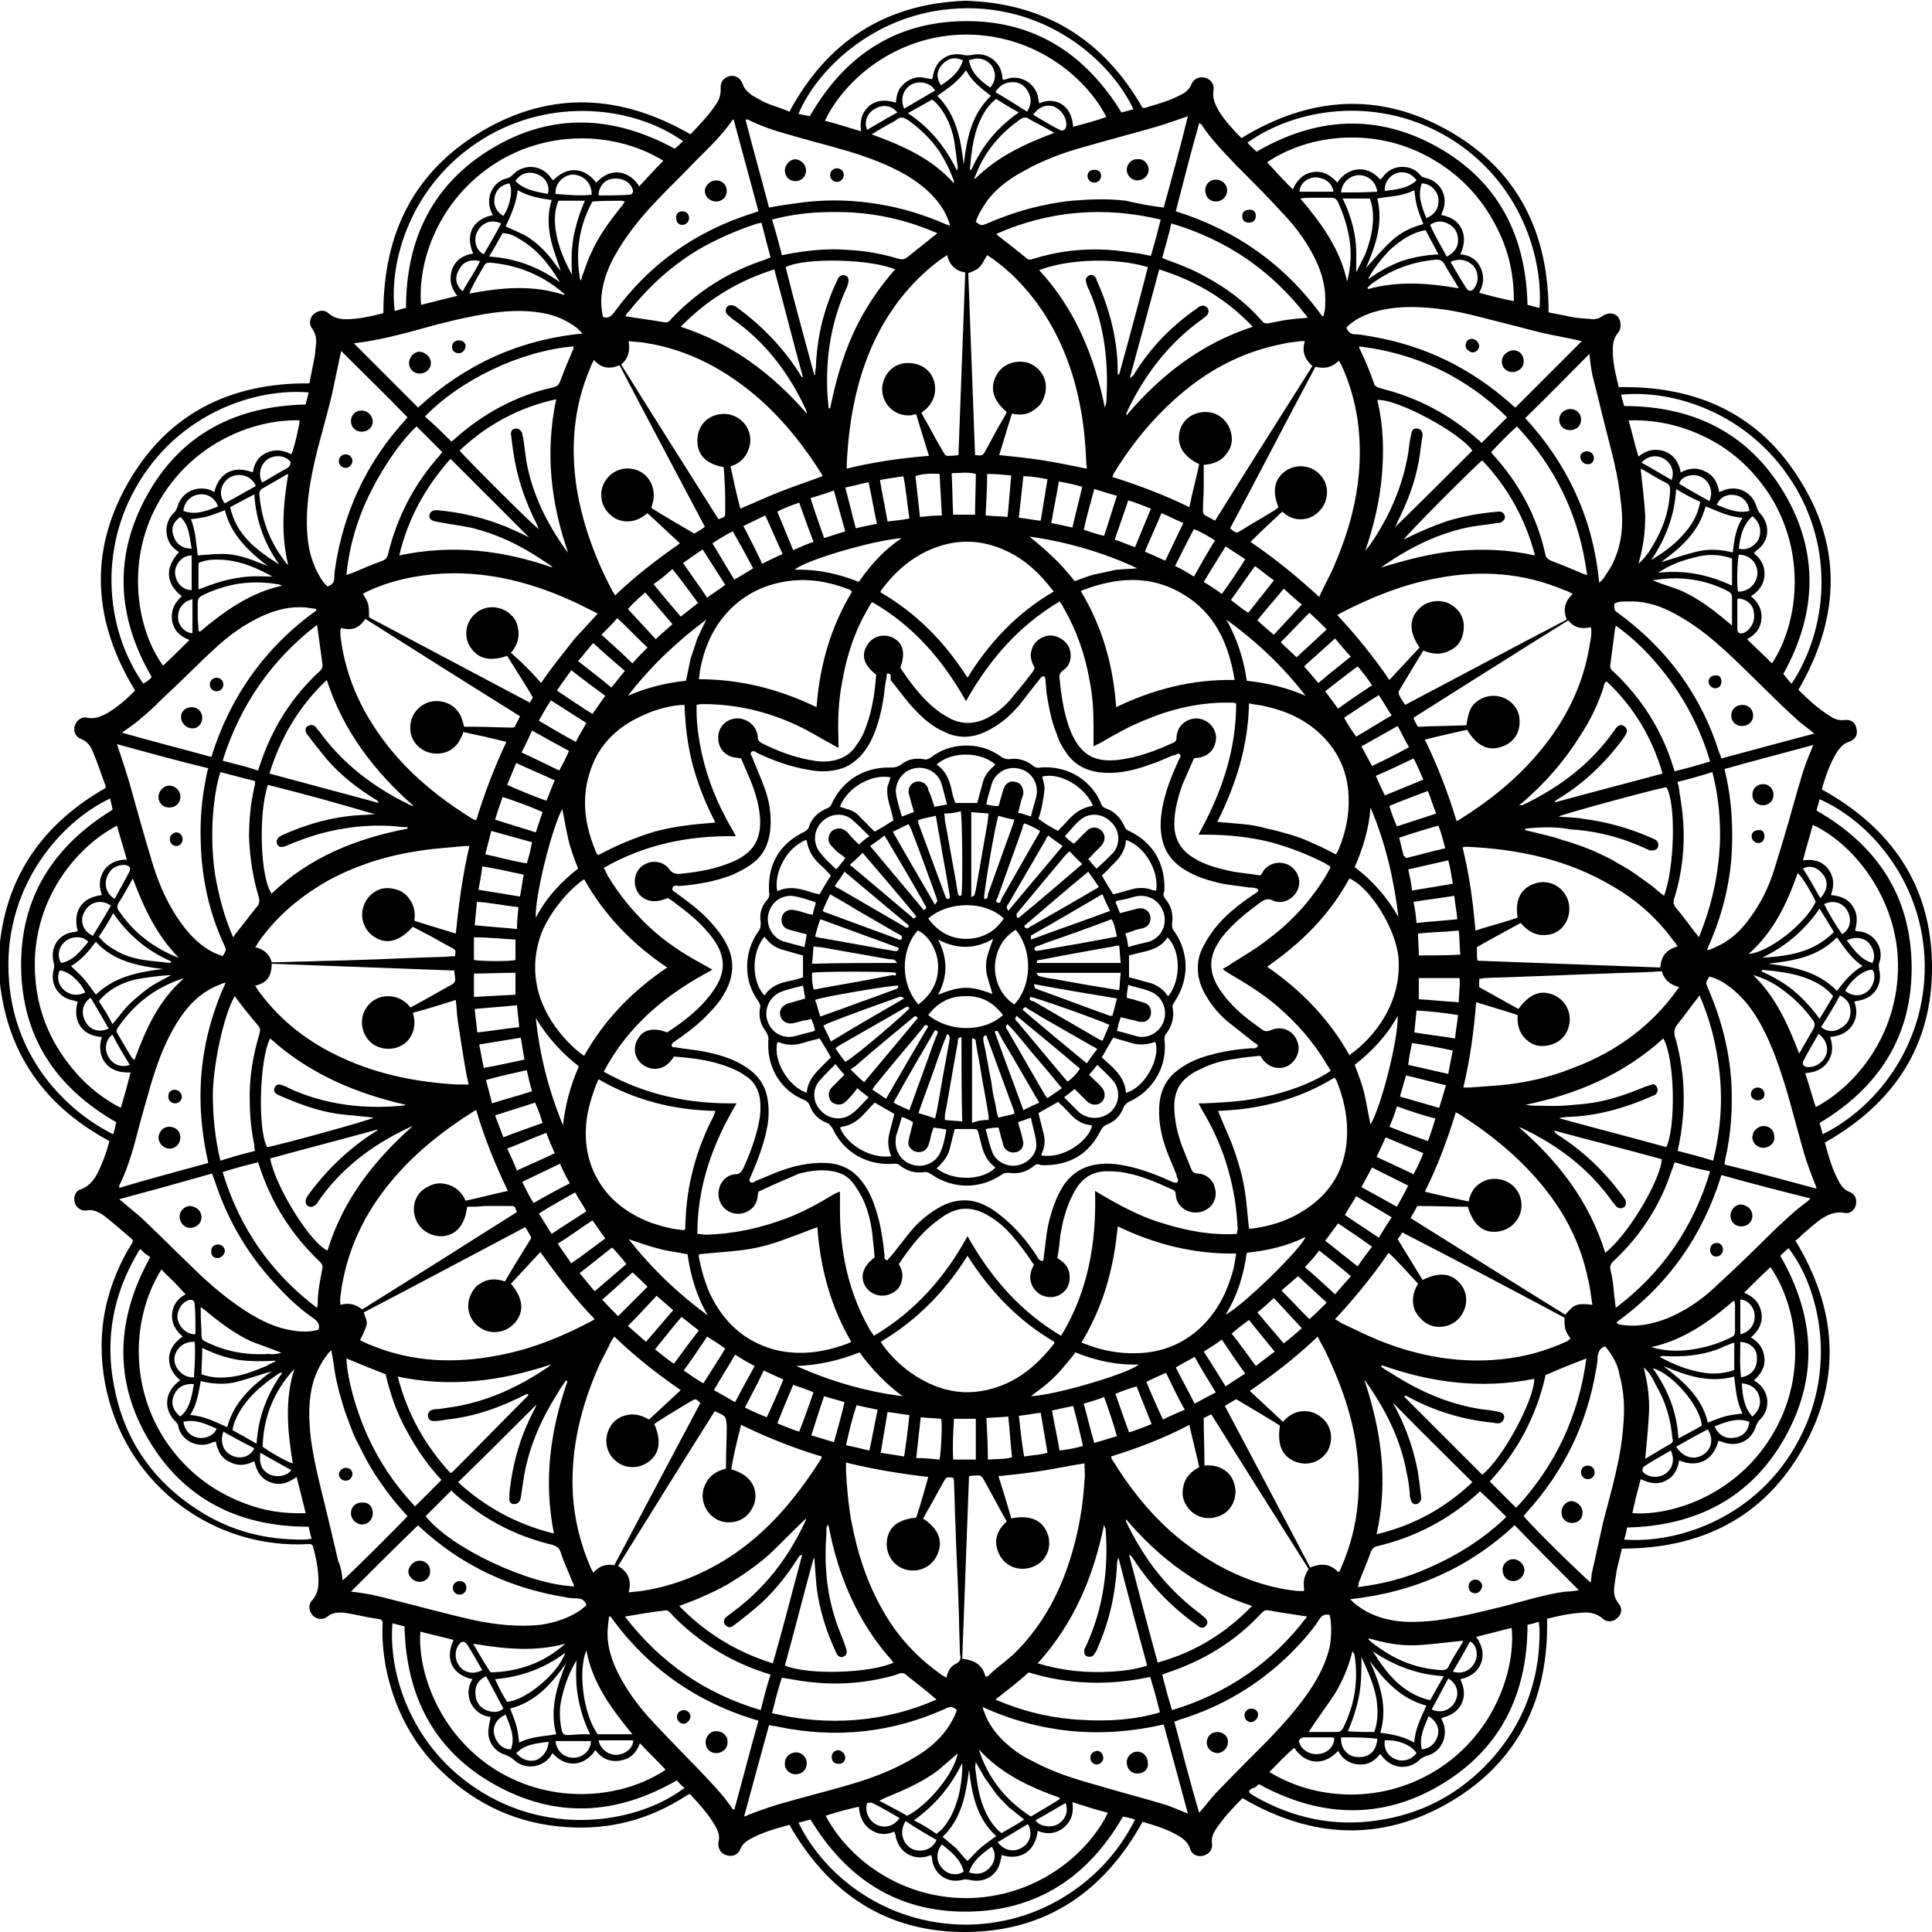 <?xml version="1.0" encoding="utf-8"?>
<!-- Generator: Adobe Illustrator 25.0.0, SVG Export Plug-In . SVG Version: 6.00 Build 0)  -->
<svg version="1.1" id="Layer_1" xmlns="http://www.w3.org/2000/svg" xmlns:xlink="http://www.w3.org/1999/xlink" x="0px" y="0px"
	 viewBox="0 0 256 256" style="enable-background:new 0 0 256 256;" xml:space="preserve">
<g>
	<path d="M238.3,91.4c1.3,1.3,2.6,2.5,4.2,3.5c0.6,0.4,1.2,0.6,1.9,0.5c0.9-0.1,1.5,0.4,1.6,1.2c0.2,0.8-0.2,1.4-1,1.7
		c-0.7,0.2-1.1,0.7-1.5,1.2c-1,1.6-1.6,3.3-2.1,5.1c9.2,5.1,14.5,12.7,14.6,23.3c0.1,10.6-5,18.3-14.2,23.5c0.5,1.8,1,3.7,2,5.4
		c0.3,0.5,0.7,0.9,1.2,1.1c0.8,0.3,1.1,1,0.9,1.8c-0.2,0.7-0.8,1.2-1.6,1c-1.2-0.2-2.2,0.3-3.1,0.9c-0.8,0.6-1.6,1.3-2.4,2
		c-0.3,0.3-0.6,0.6-0.9,0.8c5.5,9,6.2,18.3,1,27.5c-5.2,9.2-13.5,13.3-24,13.3c-0.2,1-0.5,2-0.7,3c-0.1,0.6-0.2,1.3-0.3,2
		c-0.1,0.8,0,1.6,0.6,2.3c0.5,0.6,0.4,1.4-0.2,1.9c-0.5,0.5-1.4,0.6-1.9,0.1c-0.9-0.8-1.9-0.9-2.9-0.8c-1.5,0.1-3,0.4-4.5,0.8
		c0.2,10.5-3.7,18.9-12.9,24.3c-9.1,5.3-18.3,4.8-27.4-0.5c0,0-0.1,0-0.1,0c-1.3,1.3-2.5,2.6-3.5,4.1c-0.4,0.6-0.6,1.2-0.5,1.9
		c0.1,0.8-0.4,1.4-1.2,1.6c-0.7,0.2-1.5-0.2-1.7-0.9c-0.2-0.7-0.7-1.2-1.3-1.6c-1.6-1-3.3-1.5-5-2c-5.1,9.2-12.7,14.5-23.3,14.6
		c-10.6,0.1-18.3-5.1-23.5-14.2c-1.8,0.5-3.7,1-5.4,2c-0.5,0.3-0.9,0.7-1.1,1.2c-0.3,0.8-1.1,1.1-1.9,0.8c-0.7-0.2-1.1-0.9-1-1.7
		c0.2-0.8,0-1.4-0.4-2.1c-0.9-1.6-2.1-2.9-3.4-4.3c-0.1,0.1-0.3,0.1-0.4,0.2c-4.9,3.2-10.2,4.6-15.9,4.2c-6.4-0.4-11.9-2.9-16.5-7.3
		c-4-3.8-6.4-8.5-7.5-14c-0.3-1.8-0.5-3.6-0.4-5.4c0-0.7,0-0.8-0.7-0.9c-1.5-0.2-2.9-0.6-4.4-0.8c-0.8-0.1-1.6,0-2.2,0.5
		c-0.6,0.5-1.5,0.4-2-0.2c-0.5-0.6-0.6-1.4,0-2c0.6-0.7,0.8-1.5,0.8-2.4c0-1.6-0.3-3.1-0.7-4.6c-0.1-0.4-0.3-0.4-0.6-0.4
		c-12.6,0.7-23.8-7.7-26.7-20c-1.6-6.8-0.6-13.3,3-19.4c0.1-0.2,0.3-0.4,0.4-0.7c0,0,0,0,0-0.1c0-0.1-0.1-0.2-0.1-0.2
		c-1.2-1-2.4-2.1-3.7-3.1c-0.7-0.5-1.5-0.9-2.4-0.7c-0.7,0.1-1.4-0.5-1.5-1.1c-0.2-0.7,0.1-1.5,0.8-1.7c1.1-0.4,1.7-1.2,2.2-2.1
		c0.7-1.4,1.2-2.8,1.6-4.3c-9.3-5-14.2-12.7-14.7-23.3c0.2-10.5,5.1-18.3,14.2-23.5c0-0.2,0-0.4-0.1-0.5c-0.5-1.4-1-2.9-1.6-4.3
		c-0.3-0.8-0.8-1.4-1.6-1.7c-0.7-0.3-1-1-0.8-1.7c0.2-0.7,0.9-1.3,1.6-1.1c1,0.2,1.8-0.1,2.7-0.6c1.4-0.8,2.6-1.9,3.7-3
		c-5.5-9-6.2-18.2-1-27.4c5.2-9.2,13.5-13.4,24.1-13.3c0.2-1.2,0.5-2.4,0.7-3.6c0.1-0.6,0.1-1.2,0.2-1.8c0-0.7-0.1-1.2-0.5-1.8
		c-0.5-0.6-0.4-1.5,0.2-2c0.6-0.5,1.4-0.6,1.9-0.1c0.7,0.6,1.5,0.8,2.3,0.8c1.7,0,3.4-0.4,5-0.8C50.8,31,54.8,22.7,64,17.3
		c9.1-5.3,18.3-4.8,27.5,0.5c1.3-1.4,2.7-2.8,3.7-4.5c0.2-0.5,0.3-0.9,0.3-1.5c-0.1-0.9,0.4-1.5,1.1-1.7c0.8-0.2,1.5,0.2,1.8,1
		c0.2,0.7,0.7,1.1,1.2,1.5c0.5,0.3,1.1,0.6,1.6,0.9c1.1,0.5,2.3,0.8,3.4,1.3c5-9.3,12.7-14.3,23.3-14.7c10.5,0.3,18.3,5.1,23.5,14.2
		c0.1,0,0.2,0,0.3,0c1.6-0.5,3.2-0.9,4.7-1.7c0.6-0.3,1.2-0.7,1.5-1.5c0.3-0.7,1.1-1,1.8-0.8c0.7,0.2,1.2,0.8,1.1,1.6
		c-0.2,1.1,0.2,1.9,0.7,2.8c0.8,1.3,1.9,2.5,3,3.6c9-5.5,18.2-6.2,27.4-1c9.2,5.2,13.3,13.5,13.3,24.1c1.2,0.2,2.4,0.5,3.6,0.7
		c0.7,0.1,1.5,0.1,2.2,0.2c0.5,0,0.9-0.1,1.3-0.4c0.7-0.5,1.6-0.5,2.1,0.1c0.4,0.5,0.5,1.5,0,2.1c-0.6,0.7-0.7,1.5-0.7,2.4
		c0,1.6,0.4,3.2,0.8,4.8c10.5-0.2,18.9,3.7,24.3,12.8C244.2,73,243.6,82.3,238.3,91.4z M163.8,93.2c-0.2,0-0.3-0.1-0.4-0.1
		c-0.3,0-0.6,0-0.9,0c-3.8,0-7.5,0.9-11,2.4c-2,0.8-3.9,1.9-5.8,3c-0.2,0.1-0.5,0.2-0.8,0.4c0-1,0-1.8,0-2.6c0-2-0.1-4-0.5-6
		c-0.6-3.5-1.7-6.7-3.5-9.8c-0.1-0.3-0.3-0.5-0.5-0.8c-5.4,3.2-9.3,7.7-12.4,13.2c-3.1-5.5-7-10-12.4-13.1c-0.1,0.1-0.2,0.1-0.2,0.2
		c-0.1,0.1-0.2,0.3-0.3,0.5c-1.8,3-2.9,6.3-3.5,9.8c-0.5,2.5-0.6,5.1-0.5,7.7c0,0.3,0,0.6,0,1.1c-0.4-0.2-0.7-0.4-0.9-0.5
		c-1.5-0.8-2.9-1.7-4.4-2.4c-4-1.9-8.2-2.9-12.6-2.9c-0.3,0-0.5,0-0.9,0.1c0,0.3,0,0.5,0,0.8c0,1.9,0.3,3.8,0.7,5.7
		c0.8,3.5,2.1,6.7,3.9,9.8c0.2,0.3,0.4,0.7,0.6,1.1c-6.3-0.1-12.1,1.1-17.5,4.2c0.2,0.4,0.4,0.7,0.5,1c1.5,2.5,3.3,4.7,5.4,6.7
		c2.1,2,4.5,3.6,7.1,5c0.4,0.2,0.9,0.5,1.4,0.8c-6.1,3.2-11.1,7.3-14.4,13.5c5.5,3.1,11.3,4.3,17.6,4.2c-3.2,5.4-5.2,11-5.2,17.3
		c0.5,0,0.8,0.1,1.2,0.1c3.7-0.1,7.3-0.9,10.7-2.2c2.1-0.8,4.1-1.9,6.1-3.1c0.2-0.1,0.5-0.3,0.9-0.4c0,0.9,0,1.6,0,2.4
		c0,2.3,0.2,4.5,0.6,6.7c0.6,3.2,1.7,6.3,3.3,9.1c0.2,0.3,0.4,0.6,0.6,0.9c5.4-3.2,9.4-7.7,12.4-13.2c3.1,5.5,7,10,12.4,13.2
		c3.6-5.9,4.7-12.4,4.5-19.2c3,1.8,5.9,3.4,9,4.3c3.2,1,6.4,1.6,9.8,1.4c0-0.3,0.1-0.5,0.1-0.7c-0.1-1.5-0.2-3-0.5-4.5
		c-0.7-4-2.1-7.7-4.2-11.2c-0.2-0.3-0.3-0.6-0.5-0.9c0.3,0,0.5,0,0.7,0c2.2-0.1,4.5-0.2,6.7-0.6c3.4-0.6,6.6-1.6,9.5-3.3
		c0.2-0.1,0.4-0.3,0.6-0.4c0-0.1,0-0.2-0.1-0.2c-0.1-0.2-0.2-0.4-0.3-0.5c-1.8-3.1-4.1-5.7-6.8-8c-2-1.7-4.2-3-6.4-4.3
		c-0.2-0.1-0.4-0.3-0.7-0.5c0.5-0.3,0.9-0.5,1.3-0.8c1.6-1,3.3-2,4.8-3.2c3.2-2.4,5.8-5.3,7.8-8.7c0.1-0.3,0.3-0.5,0.4-0.8
		c-0.1-0.1-0.1-0.1-0.2-0.2c-0.2-0.1-0.4-0.2-0.5-0.3c-2.3-1.2-4.7-2.1-7.2-2.8c-2.8-0.7-5.7-1-8.6-1c-0.3,0-0.6,0-1,0
		C161.9,105,163.8,99.4,163.8,93.2z M130.6,222.2c0.3-0.1,0.5-0.2,0.6-0.4c1-0.9,2.1-1.7,3.1-2.6c3.9-3.8,6.3-8.4,7.8-13.6
		c0.9-3.1,1.4-6.2,1.6-9.4c0.1-0.8,0-1.5,0-2.3c-1.9,0.3-3.8,0.7-5.7,1c-1.9,0.3-3.7,0.5-5.7,0.7c0.6,1.9,1.2,3.8,1.7,5.6
		c2.5-0.5,4.1,0.2,4.8,2c0.6,1.6,0,3.4-1.5,4.2c-1.4,0.8-3.3,0.6-4.4-0.7c-0.5-0.6-0.8-1.3-0.9-2.1c-0.1-1.2,0.5-2.2,1.4-3
		c-1.1-1.9-2.1-3.9-3.2-5.8c-0.1-0.1-0.3-0.3-0.4-0.3c-0.4,0-0.9,0-1.4,0.1c-0.3,8.1-0.6,16.1-0.9,24.2
		C129.3,220,130.2,220.7,130.6,222.2z M177.3,208.3c0.1-0.1,0.2-0.1,0.2-0.1c0.1-0.2,0.2-0.5,0.3-0.7c2.3-5.3,2.7-10.9,1.8-16.6
		c-0.7-4.2-2.2-8.2-4.1-12.1c-0.3-0.5-0.6-1.1-0.9-1.7c-2.8,2.7-5.8,5-9,7.2c1.5,1.4,2.9,2.7,4.4,4.1c0.7-0.8,1.5-1.3,2.5-1.4
		c1-0.1,1.9,0.2,2.7,0.9c1.3,1.1,1.5,3,0.7,4.4c-0.9,1.4-2.6,2-4.2,1.4c-1.8-0.7-2.5-2.2-2.1-4.8c-1.9-1.2-3.8-2.3-5.8-3.5
		c-0.3,0.2-0.5,0.3-0.7,0.4c-0.3,0.2-0.5,0.3-0.8,0.5c3.8,7.2,7.6,14.3,11.3,21.4C175.1,207.1,176.3,207.2,177.3,208.3z M94.7,187
		c-4.3,6.8-8.5,13.6-12.8,20.5c1.4,0.8,1.8,2,1.4,3.5c0.7-0.1,1.2-0.1,1.8-0.2c4.5-0.7,8.5-2.4,12.2-4.9c4.8-3.3,8.4-7.7,11.5-12.6
		c0-0.1,0.1-0.2,0.1-0.3c-3.7-1.1-7.2-2.5-10.7-4.2c-0.5,2-1,3.9-1.3,5.9c2.2,0.6,3.3,2,3.2,3.8c-0.2,1.7-1.5,3.1-3.2,3.2
		c-1.7,0.2-3.3-1-3.7-2.7c-0.2-0.8-0.1-1.6,0.3-2.4c0.5-1.1,1.5-1.7,2.7-2c0-0.2,0-0.4,0-0.6c0-1.7,0.1-3.4,0.1-5.1
		C96.2,187.6,96.1,187.6,94.7,187z M211,172.9c-0.2-1.2-0.3-2.4-0.6-3.5c-0.9-4.4-2.9-8.4-5.7-11.9c-3.2-4-7.1-7.2-11.4-9.9
		c-0.1-0.1-0.2-0.1-0.4-0.2c-1.1,3.6-2.4,7.1-4.1,10.5c2,0.5,3.9,0.9,5.8,1.3c0.2-1,0.7-1.9,1.5-2.4c0.9-0.6,1.8-0.7,2.8-0.5
		c1.7,0.4,2.8,1.9,2.7,3.6c-0.1,1.7-1.4,3.1-3.2,3.3c-1.9,0.2-3.2-0.9-3.9-3.3c-2.2,0-4.4-0.1-6.7-0.1c-0.3,0.6-0.6,1.1-0.9,1.6
		c6.9,4.3,13.7,8.6,20.5,12.8C208.5,173,208.7,172.6,211,172.9z M67.7,170.1c1.6,1.9,1.8,3.6,0.6,5.1c-1.1,1.3-2.9,1.7-4.4,0.9
		c-1.5-0.8-2.2-2.5-1.7-4.1c0.3-0.8,0.7-1.5,1.4-1.9c1-0.7,2.2-0.7,3.3-0.3c1.1-1.9,2.3-3.8,3.4-5.6c0.1-0.1,0.1-0.3,0-0.4
		c-0.2-0.4-0.4-0.7-0.7-1.2c-7.2,3.8-14.3,7.6-21.4,11.3c0.2,0.7,0.6,1.3,0.3,1.9c-0.2,0.6-0.5,1.2-0.8,1.8c0.5,0.2,1,0.5,1.6,0.7
		c5.4,2.2,11,2.4,16.7,1.3c4.3-0.8,8.3-2.4,12.1-4.4c0.2-0.1,0.4-0.2,0.7-0.4c-2.7-2.8-5-5.8-7.2-8.9
		C70.4,167.2,69.1,168.6,67.7,170.1z M222.3,125.4c-0.2-0.3-0.4-0.6-0.6-0.8c-2.1-2.9-4.8-5.3-7.9-7.1c-6-3.6-12.6-5-19.5-5.3
		c-0.1,0-0.3,0-0.5,0.1c0.9,3.6,1.4,7.3,1.7,11c1.9-0.6,3.8-1.1,5.6-1.7c-0.4-2.3,0.4-3.9,2.2-4.5c1.6-0.6,3.4,0.1,4.2,1.6
		c0.8,1.4,0.5,3.3-0.7,4.4c-0.7,0.6-1.4,0.8-2.3,0.8c-1.3,0-2.2-0.7-3-1.6c-2,1.1-3.9,2.1-5.8,3.2c0,0.3,0,0.6,0,0.9
		c0,0.3,0,0.6,0.1,0.9c8.1,0.3,16.1,0.6,24.2,0.9C220.1,126.6,220.9,125.8,222.3,125.4z M33.8,130.6c0.3,0.4,0.4,0.7,0.6,0.9
		c2.9,3.9,6.6,6.7,11,8.7c4.8,2.2,9.9,3.2,15.1,3.5c0.5,0,1,0,1.6,0c-0.3-1.2-0.5-2.5-0.7-3.7c-0.2-1.3-0.4-2.5-0.6-3.8
		c-0.2-1.2-0.3-2.4-0.4-3.7c-1.9,0.6-3.8,1.2-5.7,1.7c0.3,1,0.3,1.9-0.1,2.8c-0.4,0.9-1.1,1.5-2,1.8c-1.6,0.5-3.4-0.1-4.2-1.6
		c-0.8-1.5-0.5-3.3,0.8-4.4c0.6-0.5,1.3-0.8,2.2-0.8c1.2,0,2.2,0.5,3,1.5c0.3-0.2,0.6-0.3,0.9-0.5c1.5-0.8,3-1.7,4.5-2.5
		c0.4-0.2,0.6-0.5,0.5-0.9c0-0.3-0.1-0.6-0.1-1c-8.1-0.3-16.1-0.6-24.2-0.9C36,129.4,35.3,130.3,33.8,130.6z M208.4,78.7
		c-0.4-0.2-0.7-0.4-1.1-0.5c-5.4-2.3-11.1-2.7-16.8-1.6c-4.5,0.8-8.7,2.5-12.8,4.6c-0.2,0.1-0.3,0.2-0.5,0.3
		c2.5,2.7,4.8,5.5,6.9,8.6c1.4-1.5,2.7-2.9,4-4.3c-1.4-2-1.4-3.8-0.1-5.1c1.1-1.2,3.1-1.4,4.4-0.5c1.7,1.1,1.8,2.9,1.3,4.3
		c-0.3,0.8-0.8,1.3-1.6,1.7c-1.1,0.6-2.3,0.5-3.5,0c-1.1,1.8-2.2,3.6-3.2,5.3c-0.1,0.1-0.1,0.4,0,0.6c0.2,0.4,0.5,0.9,0.8,1.3
		c7.2-3.8,14.3-7.6,21.4-11.3C207.1,80.8,207.3,79.7,208.4,78.7z M45.2,83.2c0,0.2-0.1,0.2-0.1,0.3c0,0.2,0,0.4,0,0.6
		c0.5,4.6,2.2,8.9,4.8,12.7c3.3,4.9,7.7,8.6,12.7,11.7c0.1,0.1,0.3,0.1,0.5,0.2c1.1-3.6,2.4-7,4-10.4c-2-0.5-3.8-0.9-5.7-1.3
		c-0.1,0.3-0.2,0.6-0.4,0.9c-0.7,1.6-2.5,2.3-4.2,1.8c-1.3-0.4-2.7-1.7-2.4-3.8c0.2-1.6,1.6-2.9,3.2-3c1.8-0.1,3.3,1,3.7,2.7
		c0.1,0.2,0.1,0.4,0.2,0.7c0.6,0,1.1,0,1.6,0c1.5,0,3,0.1,4.5,0.1c0.3,0,0.6,0.1,0.7-0.3c0.2-0.4,0.4-0.7,0.6-1.2
		c-6.9-4.3-13.7-8.6-20.5-12.9C47.6,83.3,46.5,83.6,45.2,83.2z M128.3,36.2c0.3,8.1,0.6,16.1,0.9,24.1c1,0.1,1,0.1,1.4-0.6
		c0.8-1.5,1.6-3,2.5-4.5c0.1-0.2,0.2-0.4,0.3-0.6c-1.9-1.6-2.3-3.3-1.3-5c0.8-1.4,2.6-2,4.2-1.5c1.6,0.6,2.6,2.2,2.2,4
		c-0.2,0.8-0.5,1.5-1.2,2c-0.9,0.8-2,1-3.2,0.7c-0.6,1.8-1.1,3.6-1.7,5.5c2,0.2,3.9,0.4,5.8,0.7c1.9,0.3,3.8,0.7,5.8,1.1
		c-0.1-1.1-0.1-2.1-0.2-3.1c-0.2-3-0.7-5.8-1.5-8.7c-1.6-5.4-4.2-10.1-8.3-14c-1-0.9-2.1-1.8-3.2-2.5
		C129.8,35.6,129.8,35.6,128.3,36.2z M172.9,45.2c-0.2,0-0.4,0-0.5,0c-0.9,0.1-1.8,0.2-2.6,0.4c-4.5,0.9-8.5,2.8-12.1,5.6
		c-4.1,3.2-7.4,7.1-10.1,11.5c-0.1,0.1-0.1,0.3-0.2,0.5c3.5,1.1,6.9,2.4,10.2,4c0.4-2,0.9-3.8,1.3-5.7c-2.1-1-3-2.5-2.6-4.3
		c0.4-1.7,1.9-2.7,3.7-2.6c1.6,0.1,3,1.4,3.2,3.2c0.1,0.8-0.1,1.6-0.6,2.2c-0.7,1.1-1.8,1.5-3.1,1.6c0,1,0,2,0,2.9
		c0,1-0.1,2.1-0.1,3.1c0,0.3,0,0.5,0.3,0.7c0.4,0.2,0.8,0.4,1.3,0.7c4.3-6.9,8.6-13.7,12.9-20.5C172.8,47.5,172.5,46.5,172.9,45.2z
		 M78.7,47.7c-0.2,0.4-0.4,0.7-0.5,1.1c-2.2,5.1-2.6,10.4-1.8,15.8c0.8,4.9,2.5,9.5,4.8,13.8c0.1,0.1,0.2,0.3,0.3,0.5
		c2.7-2.6,5.6-4.8,8.6-6.9c-1.5-1.4-2.9-2.7-4.3-4c-0.3,0.2-0.5,0.4-0.7,0.5c-1.2,0.8-2.9,0.8-4-0.1c-1.2-0.9-1.7-2.4-1.3-3.8
		c0.6-1.9,2.5-2.9,4.3-2.4c1.9,0.5,2.9,2.5,2.4,4.4c-0.1,0.2-0.1,0.5-0.2,0.7c1.9,1.2,3.8,2.3,5.7,3.4c0.5-0.3,0.9-0.5,1.4-0.9
		c-3.8-7.2-7.6-14.3-11.3-21.4C80.6,49,79.6,48.7,78.7,47.7z M121.4,54.9c-0.2,0-0.4,0-0.5,0.1c-2.6,0.4-4.7-2.1-3.8-4.6
		c0.5-1.4,1.7-2.3,3.2-2.3c1.6,0,2.9,0.8,3.4,2.2c0.5,1.4,0.1,2.9-1,3.9c-0.2,0.2-0.4,0.3-0.6,0.5c0.2,0.4,0.4,0.8,0.6,1.1
		c0.8,1.4,1.5,2.8,2.3,4.1c0.1,0.2,0.3,0.5,0.5,0.5c0.5,0,0.9,0,1.5-0.1c0.3-8.1,0.6-16.1,0.9-24.2c-1.3-0.2-2.1-1-2.4-2.3
		c-0.3,0.2-0.6,0.4-0.9,0.6c-3.5,2.6-6.2,5.9-8.2,9.7c-2.8,5.4-3.9,11.3-4.2,17.3c0,0.2,0,0.4,0,0.7c3.6-0.9,7.2-1.4,10.9-1.7
		C122.5,58.6,122,56.8,121.4,54.9z M174.8,79.1c0.7-1.6,1.5-2.9,2.1-4.4c2.6-6.1,3.9-12.3,3-19c-0.4-2.6-1.1-5.1-2.2-7.4
		c-0.1-0.2-0.2-0.3-0.3-0.5c-0.9,0.9-1.9,1.1-3.1,0.8c-3.8,7.1-7.5,14.3-11.3,21.4c0.8,0.7,0.8,0.7,1.6,0.2c1.4-0.9,2.9-1.7,4.3-2.6
		c0.2-0.1,0.4-0.3,0.5-0.4c-0.9-2.2-0.5-3.9,1.1-4.9c1.5-0.9,3.4-0.6,4.5,0.7c1.1,1.2,1.1,3.1,0.1,4.4c-0.5,0.6-1.1,1.1-1.9,1.3
		c-1.2,0.3-2.3,0-3.3-0.9c-1.4,1.3-2.8,2.6-4.2,4C168.9,74,171.9,76.4,174.8,79.1z M82.3,48.3c4.3,6.9,8.6,13.7,12.9,20.5
		c0.9-0.3,0.9-0.3,0.9-1.1c0-1.4,0-2.8-0.1-4.2c0-0.5-0.1-1.1-0.1-1.6c-2.3-0.4-3.5-1.6-3.5-3.5c0-1.8,1.1-3.2,2.9-3.5
		c1.6-0.3,3.3,0.6,3.9,2.2c0.3,0.8,0.3,1.6,0,2.4c-0.4,1.2-1.2,1.9-2.4,2.3c0.4,1.9,0.8,3.7,1.3,5.6c1.9-0.8,3.6-1.6,5.4-2.3
		c1.8-0.7,3.6-1.3,5.5-2c-0.1-0.2-0.1-0.3-0.2-0.4c-2.2-3.5-4.8-6.8-7.9-9.6c-4.5-4-9.6-6.8-15.6-7.7c-0.6-0.1-1.3-0.1-2-0.2
		C83.5,46.4,83.3,47.5,82.3,48.3z M187.9,96.3c2.1-0.1,4.3-0.1,6.4-0.2c0.3-1.8,0.5-2.2,1-2.8c0.7-0.7,1.6-1.1,2.6-1.1
		c1.7,0,3.1,1.2,3.4,2.7c0.3,1.8-0.5,3.4-2.2,4c-1.8,0.7-3.4,0-4.7-2.2c-1.8,0.4-3.6,0.8-5.6,1.3c1.7,3.5,3.1,7.1,4.2,10.8
		c0.2-0.1,0.3-0.1,0.4-0.2c4-2.5,7.6-5.4,10.6-9c3.4-4.1,5.7-8.6,6.6-13.9c0.1-0.8,0.4-1.7,0.2-2.6c-1.2,0.3-2.2,0.1-3-0.9
		c-6.9,4.3-13.7,8.6-20.5,12.9C187.5,95.7,187.7,96,187.9,96.3z M71.7,90.5c0.6-0.9,1.2-1.7,1.8-2.5c0.6-0.8,1.2-1.5,1.8-2.3
		c0.6-0.8,1.2-1.5,1.9-2.2c0.6-0.7,1.3-1.4,2-2.2c-1-0.5-1.8-0.9-2.6-1.3c-5.7-2.7-11.6-4.3-17.9-4c-3.5,0.2-6.9,0.9-10.1,2.4
		c-0.2,0.1-0.4,0.2-0.5,0.3c0.3,0.5,0.6,1,0.7,1.4c0.1,0.5,0.1,1.1,0.1,1.7c7,3.7,14.1,7.5,21.3,11.3c0.2-0.3,0.3-0.5,0.4-0.7
		c-1.1-1.9-2.3-3.7-3.4-5.5c-2.3,0.8-3.9,0.4-4.9-1.2c-0.9-1.4-0.6-3.3,0.7-4.4c1.2-1.1,3.1-1.1,4.4-0.1c0.6,0.5,1.1,1.1,1.2,1.9
		c0.3,1.2,0,2.4-0.9,3.4C69.1,87.7,70.4,89,71.7,90.5z M201.2,133.7c1.5-2.1,3.1-2.6,4.8-1.8c1.5,0.7,2.3,2.4,1.9,4
		c-0.4,1.7-1.8,2.7-3.6,2.7c-0.8,0-1.5-0.3-2.1-0.9c-0.9-0.8-1.2-2-1.1-3.2c-1.8-0.6-3.6-1.1-5.5-1.7c-0.3,3.8-0.8,7.5-1.7,11.3
		c0.3,0,0.6,0,0.9,0c1.3-0.1,2.6-0.2,4-0.3c3.2-0.3,6.4-1,9.4-2.2c4.9-1.8,9.2-4.6,12.6-8.6c0.6-0.7,1.1-1.4,1.7-2.2
		c-1.2-0.3-2-1-2.3-2.1c-0.6,0-1.2,0.1-1.8,0.1c-1.9,0.1-3.8,0.1-5.6,0.2c-3.6,0.1-7.2,0.3-10.7,0.4c-1.8,0.1-3.6,0.1-5.4,0.2
		c-0.2,0-0.4,0.1-0.7,0.1c0,0.4,0,0.8,0,1.1C197.6,131.7,199.4,132.7,201.2,133.7z M62.2,112.1c-0.3,0-0.5,0-0.6,0
		c-1.9,0.2-3.9,0.3-5.8,0.6c-4.2,0.6-8.2,1.8-12,3.8c-3.8,2.1-7.1,4.8-9.6,8.4c-0.1,0.2-0.2,0.4-0.4,0.6c1.2,0.3,1.9,0.9,2.2,2
		c0.2,0,0.4,0,0.6,0c1.3,0,2.6-0.1,4-0.1c2.3-0.1,4.5-0.1,6.8-0.2c3.7-0.1,7.3-0.3,11-0.4c0.7,0,1.3-0.1,1.9-0.1
		c0.1-0.8,0.1-0.8-0.4-1.1c-1.2-0.6-2.3-1.3-3.5-1.9c-0.6-0.3-1.1-0.6-1.7-0.9c-1.7,1.9-3.4,2.4-5,1.4c-1.4-0.8-2.1-2.6-1.5-4.2
		c0.5-1.4,1.9-2.5,3.5-2.3c0.9,0.1,1.7,0.4,2.3,1.1c0.8,0.9,1.1,2,0.9,3.2c1.8,0.6,3.6,1.1,5.5,1.7
		C60.8,119.7,61.3,115.9,62.2,112.1z M61.9,159.9c-0.3,2.4-1.4,3.7-3.2,3.9c-1.7,0.1-3.2-0.9-3.7-2.5c-0.5-1.7,0.2-3.4,1.8-4.1
		c0.7-0.4,1.5-0.5,2.3-0.3c1.3,0.3,2.1,1.1,2.6,2.2c1.9-0.4,3.7-0.9,5.6-1.3c-1.7-3.5-3.1-7-4.2-10.7c-0.2,0.1-0.3,0.1-0.4,0.2
		c-4.1,2.6-7.9,5.6-11,9.4c-3.3,4-5.5,8.5-6.4,13.7c-0.1,0.8-0.3,1.6-0.2,2.5c1.1-0.3,2-0.1,2.9,0.6c6.9-4.3,13.7-8.6,20.5-12.9
		c-0.3-0.8-0.3-0.8-0.9-0.8c-1.1,0-2.3,0-3.4,0C63.4,159.9,62.7,159.9,61.9,159.9z M207.3,174.6c-7.1-3.8-14.3-7.6-21.5-11.3
		c-0.2,0.4-0.4,0.6-0.6,0.9c1.1,1.8,2.2,3.6,3.3,5.4c2.2-1.1,3.8-0.9,5,0.5c1.1,1.3,1,3.2-0.1,4.5c-1,1.2-2.9,1.6-4.3,0.8
		c-0.7-0.4-1.2-1-1.6-1.7c-0.5-1.3-0.3-2.4,0.4-3.6c-1.3-1.4-2.5-2.8-3.9-4.1c-2.2,3.2-4.5,6-7.1,8.8c0.3,0.2,0.6,0.3,0.8,0.5
		c1.7,0.8,3.3,1.6,5,2.3c5.2,2.1,10.7,3.1,16.3,2.5c3-0.3,5.9-1.1,8.7-2.4c0.1-0.1,0.2-0.2,0.4-0.3
		C207.4,176.3,207.3,176.2,207.3,174.6z M112.1,193.8c0,0.4,0,0.7,0,1c0.1,2.2,0.3,4.5,0.7,6.7c0.8,4.3,2.1,8.3,4.3,12.1
		c1.9,3.3,4.4,6,7.5,8.2c0.2,0.2,0.5,0.3,0.8,0.5c0.2-0.8,0.5-1.5,1.2-1.8c0.6-0.3,0.8-0.7,0.6-1.3c0,0,0-0.1,0-0.2
		c-0.1-2.3-0.1-4.5-0.2-6.8c-0.1-3.4-0.3-6.8-0.4-10.2c-0.1-1.9-0.1-3.9-0.2-5.8c0-0.1-0.1-0.3-0.1-0.4c-0.9-0.1-0.9-0.1-1.3,0.6
		c-0.8,1.4-1.5,2.8-2.3,4.1c-0.1,0.2-0.2,0.5-0.4,0.7c2.1,1.4,2.7,3,1.9,4.8c-0.7,1.6-2.4,2.4-4.1,2c-1.6-0.4-2.7-1.9-2.6-3.6
		c0.1-2,1.5-3.1,3.9-3.3c0.6-1.8,1.1-3.6,1.6-5.4C119.4,195.3,115.8,194.7,112.1,193.8z M147.2,193c0.1,0.2,0.1,0.2,0.1,0.3
		c0.2,0.4,0.5,0.7,0.7,1.1c2.7,4.2,5.9,7.9,10,10.8c3.7,2.7,7.8,4.6,12.3,5.4c0.8,0.1,1.7,0.3,2.5,0.2c0-0.5-0.1-1,0-1.5
		c0.1-0.5,0.3-0.9,0.6-1.4c-4.3-6.8-8.6-13.6-12.9-20.5c-0.4,0.2-0.6,0.3-1,0.5c0,2.1,0.1,4.2,0.1,6.3c1.1-0.1,2,0.1,2.8,0.7
		c0.8,0.6,1.2,1.5,1.3,2.5c0.1,1.7-0.9,3.2-2.5,3.6c-1.6,0.5-3.3-0.2-4.1-1.7c-0.4-0.7-0.5-1.5-0.3-2.3c0.2-1.2,1-2,2.1-2.6
		c-0.4-1.9-0.9-3.7-1.3-5.6C154.2,190.6,150.7,191.9,147.2,193z M81.4,207.4c3.8-7.2,7.6-14.3,11.4-21.5c-0.6-0.6-0.6-0.6-1.3-0.2
		c-1.5,0.9-3,1.8-4.4,2.7c-0.1,0.1-0.3,0.2-0.4,0.3c1,2.3,0.7,4-0.9,5.1c-1.4,0.9-3.2,0.8-4.4-0.4c-1.2-1.1-1.4-3-0.5-4.4
		c0.4-0.7,1.1-1.2,1.8-1.4c1.2-0.4,2.3-0.1,3.3,0.5c1.4-1.3,2.8-2.6,4.2-3.9c-3.2-2.2-6.1-4.5-8.8-7.1c-0.2,0.3-0.3,0.4-0.4,0.6
		c-0.5,1.1-1.1,2.1-1.6,3.2c-2.4,5.4-3.8,11-3.5,17c0.2,3.4,1,6.7,2.4,9.9c0.1,0.2,0.2,0.3,0.3,0.6
		C79.4,207.5,80.3,207.2,81.4,207.4z M161.4,147.2c0.7,1.8,1.5,3.4,2.1,5.1c0.6,1.7,1.1,3.4,1.4,5.2c0.3,1.8,0.4,3.6,0.6,5.3
		c0.1,0,0.1,0,0.1,0c0.1,0,0.2,0,0.3,0c2.2-0.3,4.3-0.9,6.2-2c4.2-2.4,6.4-6,6.4-10.9c0-2.3-0.5-4.5-1.4-6.7
		c-0.1-0.1-0.1-0.3-0.3-0.4C172.1,145.7,166.9,147,161.4,147.2z M79.3,143c-0.1,0.3-0.2,0.5-0.3,0.7c-0.6,1.6-1.1,3.2-1.3,4.9
		c-0.3,2.9,0.2,5.7,1.8,8.2c1.6,2.5,3.9,4.1,6.7,5.2c1.5,0.5,2.9,0.9,4.5,1c0-0.1,0.1-0.1,0.1-0.2c0-0.2,0-0.3,0-0.5
		c0.1-2.2,0.3-4.3,0.8-6.4c0.6-2.7,1.6-5.4,2.9-7.9c0.1-0.2,0.2-0.5,0.3-0.8C89.3,147.1,84.1,145.8,79.3,143z M79.3,113.3
		c2.4-1.3,4.8-2.3,7.4-3.1c2.6-0.7,5.3-1,8.1-1.2c-1.3-2.5-2.3-5-3-7.6c-0.7-2.6-1-5.3-1.1-8c-1.4,0-3.6,0.5-5.3,1.3
		c-3.3,1.4-5.9,3.7-7.1,7.2c-1.4,3.9-0.8,7.6,0.8,11.3C79.2,113.2,79.3,113.2,79.3,113.3z M161.3,108.9c1.2,0.1,2.3,0.2,3.4,0.3
		c1.1,0.1,2.2,0.3,3.2,0.6c1,0.2,2.1,0.5,3.1,0.8c1,0.3,2.1,0.7,3.1,1.2c1,0.4,1.9,0.9,2.9,1.4c0.1-0.1,0.1-0.2,0.2-0.3
		c0.1-0.1,0.1-0.3,0.2-0.4c0.9-2.2,1.4-4.5,1.3-6.9c-0.1-3.2-1.3-6-3.7-8.3c-2.1-2-4.6-3.1-7.3-3.7c-0.7-0.2-1.4-0.2-2.2-0.4
		C165.4,98.8,163.8,103.9,161.3,108.9z M128.2,166.4c-3,4.8-6.8,8.6-11.5,11.4c0.8,1.3,2.4,3,4,4.1c4,2.8,8.2,3.4,12.7,1.4
		c2.6-1.2,4.6-3.1,6.3-5.3c0-0.1,0-0.1,0-0.2C134.9,175,131.2,171.1,128.2,166.4z M139.6,78.4c-0.1-0.2-0.1-0.2-0.2-0.3
		c-1.4-1.8-3-3.4-4.9-4.5c-3.3-1.9-6.8-2.4-10.4-1.1c-3.1,1.1-5.5,3.2-7.4,5.8c0,0.1,0,0.1,0,0.2c4.8,2.8,8.5,6.6,11.5,11.3
		C131.1,85.1,134.8,81.2,139.6,78.4z M108.3,162.6c-1.8,0.7-3.4,1.3-5.1,1.9c-1.7,0.6-3.5,1-5.3,1.2c-1.8,0.2-3.5,0.3-5.3,0.5
		c0,0.1,0,0.2,0,0.3c0.3,1.7,0.8,3.4,1.5,5c1.8,3.7,4.5,6.2,8.4,7.3c3.4,0.9,6.7,0.4,9.9-0.8c0.1-0.1,0.3-0.1,0.4-0.2
		C110.1,173.2,108.7,168.1,108.3,162.6z M143.3,177.9c0.3,0.1,0.5,0.2,0.8,0.3c2.1,0.8,4.4,1.2,6.7,1.1c3.4-0.1,6.4-1.4,8.8-3.9
		c2-2.1,3.2-4.7,3.9-7.5c0.1-0.6,0.2-1.1,0.3-1.8c-5.5,0.1-10.7-1.2-15.7-3.6C147.6,168,146.2,173.1,143.3,177.9z M143.2,78.3
		c2.9,4.8,4.3,9.9,4.7,15.4c5-2.4,10.1-3.7,15.7-3.6c-0.8-4.8-2.6-8.9-6.9-11.4C152.4,76.1,147.8,76.5,143.2,78.3z M178.8,139.8
		c3.2-2.2,7-6.9,6.5-12.9c-0.3-3.7-3.7-9.3-6.5-10.5c-2.6,4.8-6.3,8.5-10.9,11.7C172.4,131.2,176.1,135,178.8,139.8z M108.2,93.7
		c0.4-5.5,1.9-10.7,4.7-15.3c-0.1-0.1-0.2-0.1-0.2-0.2c-0.1,0-0.1-0.1-0.2-0.1c-2.6-1-5.3-1.5-8.1-1.1c-2.8,0.4-5.3,1.5-7.4,3.5
		c-2.3,2.2-3.6,5-4.2,8.1c-0.1,0.4-0.1,0.9-0.2,1.4C98.1,90,103.2,91.3,108.2,93.7z M88.4,128.2c-4.6-3.1-8.3-6.9-11-11.7
		c-2.2,1.5-4.5,4.4-5.6,7c-1.1,2.9-1.2,5.8-0.2,8.8c0.8,2.2,2,4,3.6,5.7c0.7,0.7,1.3,1.3,2.2,1.9C80.1,135.1,83.8,131.3,88.4,128.2z
		 M45.2,46.5c-0.4,1.9-0.8,3.8-1.2,5.7c-0.7,3-1.6,5.9-2.3,8.9c-0.7,3.1-1.2,6.2-1,9.4c0.1,1.9,0.5,3.7,1.4,5.4
		c0.3,0.6,0.7,1.3,1.3,1.8c0.6-0.2,0.9-0.5,0.9-1.2c0-0.6,0.1-1.2,0.2-1.8c1.1-6.7,3.8-12.7,8.2-17.9c0.4-0.5,0.9-1,1.3-1.5
		C51.1,52.3,48.1,49.4,45.2,46.5z M212.7,178.4c-0.7,0.2-0.9,0.7-1,1.3c0,0.6-0.1,1.2-0.2,1.7c-1.2,7.3-4.3,13.6-9.3,19.1
		c-0.1,0.1-0.2,0.3-0.3,0.4c1.5,1.8,8.4,8.5,8.9,8.8c0-0.4,0.1-0.8,0.1-1.1c0.5-2.3,1-4.5,1.5-6.8c1.1-4.3,2.4-8.5,2.7-13
		c0.2-2.2,0.1-4.4-0.5-6.6C214.4,180.9,213.7,179.6,212.7,178.4z M240.4,97.2c-0.7-0.6-1.3-1-1.9-1.5c-1-0.9-2.1-1.9-3.1-2.9
		c-2.5-2.4-4.9-4.9-7.5-7.2c-2-1.8-4.2-3.4-6.6-4.6c-1.8-0.9-3.7-1.4-5.7-1.3c-0.6,0-1.2,0-1.7,0.3c0,0.9,0,0.9,0.6,1.3
		c6.4,4.7,10.9,10.8,13.3,18.4c0.1,0.2,0.2,0.5,0.3,0.8C232.2,99.4,236.2,98.3,240.4,97.2z M154.2,27.5c1.1-4,2.2-8,3.2-12.1
		c-1.5,0.5-2.8,1-4.2,1.4c-3.1,0.9-6.2,1.7-9.3,2.6c-3,0.8-5.9,1.9-8.5,3.4c-1.8,1-3.4,2.2-4.6,3.8c-0.6,0.9-1.2,1.8-1.5,2.8
		c0.7,0.5,0.7,0.5,1.3,0.3c3.6-1.6,7.5-2.7,11.4-3.1c2.4-0.2,4.8-0.3,7.2,0C150.9,27,152.5,27.3,154.2,27.5z M240.7,157.5
		c-0.1-0.3-0.1-0.5-0.2-0.6c-0.5-1.3-1-2.6-1.4-3.9c-0.8-2.8-1.5-5.5-2.3-8.3c-0.9-3-1.9-6-3.4-8.8c-1.1-2-2.4-3.8-4.3-5.2
		c-0.8-0.6-1.7-1.1-2.6-1.3c-0.5,0.8-0.5,0.8-0.2,1.5c1.7,3.9,2.8,8,3.1,12.3c0.2,3.5,0,7-0.8,10.4c0,0.2-0.1,0.4-0.1,0.7
		C232.6,155.3,236.6,156.4,240.7,157.5z M15.5,98.6c0.6,1.8,1.2,3.6,1.7,5.3c0.9,3.2,1.8,6.5,2.8,9.8c0.8,2.8,1.9,5.5,3.5,7.9
		c1.2,1.8,2.6,3.4,4.4,4.4c0.5,0.3,1.1,0.5,1.6,0.7c0.5-0.8,0.5-0.8,0.2-1.5c-2-4.3-3-8.9-3.1-13.7c-0.1-2.6,0.1-5.3,0.6-7.9
		c0.1-0.6,0.2-1.2,0.4-1.8C23.5,100.8,19.5,99.7,15.5,98.6z M98.6,240.7c0.3-0.1,0.4-0.1,0.5-0.2c1.3-0.5,2.7-1,4-1.4
		c3.1-0.9,6.3-1.7,9.4-2.6c3.1-0.9,6-2,8.8-3.7c2-1.2,3.7-2.7,4.8-4.7c0.3-0.5,0.5-1,0.7-1.5c-0.5-0.5-1-0.5-1.5-0.2
		c-7.1,3.2-14.5,4-22.2,2.4c-0.4-0.1-0.7-0.1-1.2-0.2C100.8,232.6,99.7,236.6,98.6,240.7z M46.5,210.9
		C46.4,210.9,46.5,211,46.5,210.9c2,0.2,3.8,0.6,5.6,1.1c3.6,0.9,7.2,1.9,10.8,2.7c2.9,0.6,5.8,0.9,8.7,0.6c2-0.3,3.8-0.9,5.4-2
		c0.2-0.2,0.5-0.4,0.7-0.6c-0.2-0.7-0.7-0.9-1.3-0.9c-0.6,0-1.2-0.1-1.7-0.2c-7.2-1.2-13.6-4.2-19-9.2c-0.1-0.1-0.3-0.2-0.3-0.3
		C52.3,205.1,49.4,208,46.5,210.9z M97.2,15.8C97.1,15.9,97,15.9,97,16c-1.4,2-3.1,3.6-4.8,5.3c-1.7,1.8-3.5,3.5-5.2,5.3
		c-2,2.1-3.8,4.3-5.2,6.7c-1.1,1.8-1.9,3.8-2.1,5.9c-0.1,0.9,0,1.9,0.2,2.8c0.6,0.2,1,0,1.4-0.5c4.7-6.5,10.9-10.9,18.6-13.3
		c0.2-0.1,0.4-0.1,0.6-0.2C99.4,23.9,98.3,19.9,97.2,15.8z M176.2,214c-0.7-0.2-1.1,0.1-1.4,0.6c-1.1,1.7-2.5,3.2-3.9,4.6
		c-4.2,4.1-9.1,7-14.7,8.7c-0.2,0.1-0.4,0.2-0.6,0.2c1.1,4.1,2.1,8.1,3.3,12.1c0.9-1,1.6-2,2.4-2.8c2.2-2.3,4.5-4.6,6.8-6.9
		c2-2.1,3.9-4.2,5.5-6.6c1.2-1.8,2.1-3.6,2.6-5.7C176.4,216.9,176.5,215.5,176.2,214z M15.8,158.9c0.2,0.2,0.4,0.3,0.5,0.4
		c1,0.9,2.1,1.7,3,2.6c2.4,2.3,4.7,4.6,7.1,6.9c2,1.9,4.2,3.7,6.6,5.2c1.8,1.1,3.7,2,5.8,2.3c1.1,0.2,2.3,0.2,3.4-0.1
		c0.2-0.6,0-1-0.5-1.4c-1.6-1.1-3.1-2.4-4.5-3.9c-4.1-4.2-7-9-8.8-14.6c-0.1-0.2-0.2-0.5-0.3-0.8C23.9,156.7,19.9,157.8,15.8,158.9z
		 M209.6,45.2c-1.7-0.4-3.5-0.7-5.3-1.1c-3.1-0.8-6.2-1.6-9.4-2.4c-2.9-0.7-5.9-1.1-8.9-1c-1.8,0.1-3.6,0.4-5.2,1.1
		c-0.9,0.4-1.7,0.9-2.4,1.6c0.2,0.6,0.6,0.9,1.2,0.9c0.7,0,1.5,0.2,2.2,0.3c7,1.2,13.1,4.2,18.4,8.9c0.2,0.2,0.4,0.4,0.6,0.5
		C203.8,51,206.7,48.1,209.6,45.2z M171.3,25.1c0.6-1.3,1.4-2.1,2.7-2.3c1.3-0.2,2.3,0.4,3.2,1.4c1.2-1.9,3.8-2.6,5.7-0.4
		c0.1-0.1,0.2-0.2,0.3-0.3c1.2-1.8,3.8-1.8,5-0.3c0.2,0.3,0.5,0.3,0.8,0.4c1.9,0.5,2.9,2.4,2.2,4.3c-0.1,0.2-0.2,0.4-0.2,0.6
		c1.2,0.2,2.2,0.8,2.7,1.9c0.5,1.1,0.3,2.2-0.2,3.3c1.3,0.1,2.2,0.7,2.7,1.8c0.5,1.1,0.4,2.2-0.2,3.3c1.5,0.4,3,0.8,4.6,1.1
		c0-3.3-0.6-6.3-2-9.2c-1.9-4-4.7-7.2-8.6-9.5c-7.5-4.5-16.5-3.5-22.1,0.3C169,22.7,170.1,23.9,171.3,25.1z M73.2,232.3
		c-0.1,0.2-0.2,0.3-0.3,0.5c-1.2,1.5-3.4,1.7-4.8,0.4c-0.3-0.3-0.7-0.5-1.2-0.7c-1.3-0.4-2.2-1.6-2.2-3c0-0.6,0.2-1.3,0.3-2
		c-1.1-0.1-2-0.7-2.6-1.8c-0.5-1.1-0.4-2.2,0.2-3.2c-2.4-0.5-3.8-2.4-2.5-5.2c-1.5-0.4-2.9-0.7-4.4-1.1c-0.4,5,2.3,13.4,9.8,18.2
		c7.9,5,17.2,3.8,22.7,0.1c-1.1-1.2-2.3-2.3-3.4-3.5c-0.5,1.3-1.3,2.1-2.7,2.3c-1.3,0.2-2.4-0.3-3.2-1.4
		C77.4,234.1,75,234.3,73.2,232.3z M109.4,240.6c3.2,6,10.4,11.2,19.4,10.9c9.2-0.4,15.6-6.3,18-11.3c-1.6-0.4-3.1-0.9-4.7-1.4
		c0.2,1.4-0.1,2.5-1.2,3.4c-1,0.8-2.2,0.9-3.4,0.4c-0.3,2.7-2.3,4-4.8,3.2c0,0.2,0,0.4-0.1,0.6c-0.3,2-2.1,3.2-4.1,2.7
		c-0.4-0.1-0.7-0.1-1,0c-2,0.5-3.8-0.8-4-2.8c0-0.2-0.1-0.3-0.1-0.5c-0.2,0.1-0.4,0.1-0.6,0.2c-2,0.5-3.7-0.7-4.1-2.6
		c0-0.2-0.1-0.4-0.2-0.7c-1.2,0.5-2.2,0.4-3.2-0.3c-1-0.7-1.4-1.8-1.5-3C112.4,239.7,110.9,240.1,109.4,240.6z M24.2,177.1
		c-0.9-0.8-1.5-1.7-1.4-3c0.1-1.2,0.8-2.1,1.8-2.6c-0.6-0.6-1.1-1.2-1.6-1.7c-0.5-0.5-1.1-1-1.6-1.6c-3.9,6.2-4.4,15.6,0.8,23.1
		c2.6,3.7,6,6.3,10.2,7.9c2.6,1,5.2,1.4,8.1,1.3c-0.4-1.7-0.8-3.2-1.2-4.8c-1.1,0.8-2.2,1.2-3.5,0.7c-1.3-0.5-1.8-1.5-2.1-2.8
		c-1.1,0.6-2.2,0.7-3.3,0.1c-1.1-0.5-1.6-1.5-1.8-2.7c-0.2,0.1-0.3,0.1-0.4,0.1c-2,1-4.3-0.3-4.6-2.2c0-0.2-0.2-0.4-0.4-0.6
		c-1.5-1.5-1.4-3.7,0.3-5.1c0.1-0.1,0.2-0.2,0.4-0.3C22,181.4,21.7,178.8,24.2,177.1z M142.2,16.8c1.5-0.4,3-0.8,4.4-1.3
		c-2.7-5.3-9.8-11.3-19.5-10.9C118.6,5,112,10.4,109.3,16c1.6,0.4,3.1,0.9,4.8,1.4c-0.2-1.4,0.1-2.5,1.1-3.4
		c1.1-0.8,2.2-0.8,3.5-0.4c0.1-0.8,0.2-1.5,0.7-2.1c0.5-0.6,1.1-1,1.9-1.2c0.7-0.2,1.4,0.1,2.2,0.2c0-0.2,0.1-0.2,0.1-0.3
		c0.3-2.2,2-3.4,4.2-2.9c0.3,0.1,0.6,0,0.9,0c2-0.5,3.9,0.8,4.1,2.8c0,0.1,0,0.3,0.1,0.5c0.3-0.1,0.5-0.1,0.7-0.2
		c1.8-0.5,3.8,0.8,4,2.8c0,0.2,0.1,0.3,0.1,0.5C139.6,12.8,142,13.7,142.2,16.8z M234.8,87.9c3.5-5.3,4.6-14.6-0.3-22.3
		c-2.6-4-6-6.8-10.4-8.5c-2.6-1-5.4-1.5-8.3-1.4c0.5,1.7,0.8,3.2,1.3,4.8c1.1-0.9,2.2-1.1,3.5-0.7c1.2,0.5,1.9,1.5,2.1,2.8
		c1.1-0.6,2.2-0.7,3.3-0.1c1.1,0.5,1.6,1.5,1.8,2.7c0.2-0.1,0.2-0.1,0.3-0.1c2-1,4.2,0.1,4.7,2.2c0.1,0.2,0.2,0.5,0.4,0.7
		c1.4,1.5,1.3,3.7-0.4,4.9c-0.1,0.1-0.2,0.2-0.4,0.4c1,0.8,1.5,1.8,1.4,3c-0.1,1.2-0.8,2.1-1.8,2.7c1,0.8,1.5,1.8,1.4,3
		c-0.1,1.3-0.8,2.1-1.9,2.7C232.6,85.8,233.7,86.8,234.8,87.9z M87.9,21.3c-6-3.7-14.9-4.3-22.2,0.3c-7.7,4.9-10.4,13.2-9.9,18.8
		c1.6-0.4,3.1-0.8,4.8-1.2c-0.9-1.1-1.1-2.2-0.7-3.5c0.5-1.3,1.5-1.9,2.8-2.1c-1.2-2.8,0.2-4.6,2.6-5.1c-0.1-0.1-0.1-0.3-0.2-0.4
		c-0.9-2.1,0.4-4.2,2.2-4.5c0.3-0.1,0.5-0.3,0.7-0.5c1.4-1.4,3.6-1.3,4.9,0.3c0.1,0.2,0.2,0.3,0.4,0.5c1.8-1.9,4.1-1.8,5.7,0.3
		c2-2.2,4.5-1.5,5.7,0.5C85.8,23.5,86.8,22.4,87.9,21.3z M240.6,146.7c6-3.2,11.7-10.9,10.8-20.7c-0.8-8-6.2-14.4-11.2-16.7
		c-0.4,1.6-0.9,3.1-1.3,4.7c1.4-0.2,2.5,0.1,3.3,1.1c0.8,1,0.9,2.2,0.4,3.5c1.2,0.1,2.3,0.5,2.9,1.5c0.7,1,0.6,2.1,0.3,3.2
		c0.1,0,0.2,0.1,0.3,0.1c2,0,3.7,2.1,2.9,4.2c-0.1,0.3,0,0.6,0,0.9c0.5,2-0.7,3.8-2.8,4.1c-0.2,0-0.3,0.1-0.5,0.1
		c0.4,1.1,0.4,2.2-0.3,3.2c-0.7,1-1.7,1.4-2.9,1.5c0.4,1.2,0.4,2.2-0.3,3.3c-0.7,1-1.7,1.4-3,1.5
		C239.7,143.7,240.1,145.2,240.6,146.7z M10.3,132.7c-0.2,0-0.3,0-0.4-0.1c-2.1-0.3-3.3-2.1-2.8-4.1c0.1-0.3,0.1-0.6,0-1
		c-0.5-2,0.7-3.8,2.7-4c0.2,0,0.3-0.1,0.5-0.1c-0.7-2.6,0.5-4.5,3.2-4.8c-0.4-1.1-0.4-2.2,0.3-3.3c0.7-1,1.8-1.4,3-1.4
		c-0.4-1.5-0.9-3-1.3-4.5c-5.9,3.1-11.7,10.7-10.8,20.4c0.4,4.8,2.3,8.9,5.5,12.5c1.6,1.8,3.5,3.3,5.8,4.5c0.5-1.6,0.9-3.1,1.3-4.7
		c-3.3,0.2-4.6-2.3-3.8-4.7C11.1,137.3,9.5,135.5,10.3,132.7z M24.1,79c-2-1.5-2.4-3.7-0.4-5.8c-0.1-0.1-0.1-0.1-0.2-0.2
		c-1.8-1.1-1.9-3.8-0.4-5.1c0.2-0.2,0.3-0.5,0.4-0.7c0.5-1.9,2.4-2.9,4.3-2.3c0.2,0.1,0.4,0.2,0.6,0.3c0.5-2.2,2.3-3.7,5.1-2.6
		c0.2-1.2,0.7-2.1,1.8-2.6c1.1-0.5,2.2-0.4,3.3,0.2c0.4-0.8,1.1-4,1.1-4.5c-6.1-0.2-14.9,3.1-19.3,12c-3.6,7.4-2.2,15.8,1.2,20.5
		c1.2-1.1,2.3-2.2,3.5-3.4c-1.3-0.5-2.1-1.3-2.3-2.6C22.6,80.8,23.2,79.8,24.1,79z M168.2,234.8c6.7,4.1,16.1,4.2,23.4-1.1
		c7-5.1,9.2-13.2,8.7-18c-1.6,0.4-3.1,0.8-4.7,1.2c1.8,2.4,0.6,5.1-2.1,5.6c0.1,0.2,0.1,0.3,0.2,0.5c0.8,2-0.2,3.9-2.2,4.5
		c-0.2,0-0.3,0.1-0.5,0.2c0,0.1,0.1,0.2,0.1,0.3c0.8,1.5,0.3,4.1-2.2,4.7c-0.2,0.1-0.5,0.2-0.7,0.4c-1.5,1.5-3.7,1.3-5-0.3
		c-0.1-0.1-0.2-0.3-0.3-0.4c-0.8,1-1.7,1.5-2.9,1.4c-1.2-0.1-2.1-0.7-2.7-1.8c-1.7,1.9-4.2,2-5.8-0.4
		C170.3,232.6,169.3,233.7,168.2,234.8z M222.5,193.5c-0.2,1.2-0.7,2.2-1.8,2.7c-1.1,0.6-2.2,0.3-3.3-0.2c-0.4,1.5-0.8,3-1.1,4.5
		c5.3,0.4,14.2-2.5,18.9-11c4.3-7.7,2.9-16.5-0.6-21.6c-1.2,1.1-2.3,2.2-3.5,3.4c1.3,0.5,2.1,1.4,2.3,2.7c0.2,1.3-0.4,2.4-1.4,3.2
		c1.1,0.7,1.7,1.5,1.8,2.8c0.1,1.2-0.5,2.1-1.4,2.9c0.2,0.1,0.2,0.2,0.3,0.2c1.8,1.2,2,3.7,0.4,5.1c-0.2,0.2-0.3,0.5-0.4,0.7
		c-0.6,2-2.4,2.9-4.4,2.2c-0.2-0.1-0.4-0.1-0.6-0.2C227,193.7,224.7,194.5,222.5,193.5z M226.2,125.8c0,0,0.1,0.1,0.1,0.1
		c0.3-0.1,0.7-0.2,1-0.4c1.9-0.8,3.4-2.2,4.6-3.9c1.4-1.9,2.5-4.1,3.2-6.4c0.9-2.9,1.8-5.9,2.6-8.8c0.7-2.4,1.3-4.8,2.3-7
		c0.1-0.2,0.1-0.4,0.3-0.7c-4,1.1-7.9,2.1-11.8,3.2c1,4,1.2,8.1,0.9,12.1C229,118.2,227.9,122.1,226.2,125.8z M130.2,226.2
		c0.1,0.3,0.1,0.5,0.2,0.6c0.4,1.2,1.1,2.3,2,3.3c1.3,1.4,2.8,2.5,4.5,3.3c2.6,1.4,5.4,2.3,8.3,3.1c3,0.9,6.1,1.7,9.1,2.6
		c1,0.3,2,0.8,3.1,1.2c-1.1-4-2.1-7.8-3.2-11.8C145.9,230.4,138,229.7,130.2,226.2z M55.4,54c6.1-5.6,13.3-9,21.8-9.8
		c-0.3-0.3-0.5-0.5-0.7-0.7c-1.3-1-2.8-1.7-4.5-2c-2.6-0.5-5.2-0.3-7.7,0.1c-2.9,0.5-5.8,1.2-8.6,2c-2.5,0.7-4.9,1.3-7.4,1.7
		c-0.5,0.1-1,0.1-1.4,0.2C49.6,48.2,52.5,51.1,55.4,54z M209.2,210.7c-2.8-2.8-5.7-5.7-8.5-8.6c-6,5.6-13.3,8.9-21.8,9.8
		c0.2,0.2,0.4,0.4,0.5,0.5c1,0.8,2,1.4,3.2,1.8c2.5,0.9,5.1,0.8,7.8,0.5c2.9-0.4,5.8-1.1,8.6-1.8c2.8-0.7,5.5-1.6,8.4-2
		C208.1,210.9,208.7,210.8,209.2,210.7z M175.2,41.9c0.1,0,0.1,0,0.2-0.1c0.1-0.5,0.2-0.9,0.2-1.4c0.1-2-0.3-3.8-1.1-5.6
		c-1.1-2.4-2.6-4.5-4.4-6.4c-2-2.2-4.2-4.4-6.3-6.5c-1.6-1.7-3.3-3.4-4.6-5.4c-0.1-0.1-0.2-0.1-0.3-0.2c-1.1,3.9-2.1,7.8-3.1,11.7
		C163.8,30.5,170.3,35.1,175.2,41.9z M27.6,154.1c-1.9-8.3-1.2-16.2,2.3-23.9c-0.3,0.1-0.5,0.1-0.6,0.2c-1.7,0.6-3.2,1.7-4.4,3.1
		c-1.5,1.8-2.6,3.9-3.5,6.1c-1.2,3-2,6.2-2.9,9.4c-0.7,2.7-1.4,5.5-2.7,8.1c0,0.1,0,0.2,0,0.3C19.8,156.2,23.6,155.2,27.6,154.1z
		 M80.9,214.2c-0.1,0-0.1,0-0.2,0c-0.1,0.8-0.2,1.6-0.2,2.3c0,1.8,0.6,3.6,1.4,5.2c1.1,2.2,2.5,4.1,4.1,5.9c2.2,2.4,4.5,4.7,6.8,7.1
		c1.5,1.6,3,3.1,4.2,4.9c0,0.1,0.1,0.1,0.3,0.2c1.1-4,2.1-7.9,3.2-11.8C92.3,225.6,85.8,221,80.9,214.2z M99,15.8
		c-0.1,0-0.1,0.1-0.2,0.1c1,3.9,2.1,7.8,3.1,11.6c1.6-0.3,3.1-0.5,4.6-0.7c3.4-0.4,6.8-0.3,10.2,0.3c3,0.5,5.8,1.4,8.6,2.6
		c0.2,0.1,0.3,0.1,0.6,0.2c-0.4-1.4-1.1-2.6-2-3.6c-1.1-1.3-2.5-2.3-4-3.2c-2.3-1.3-4.7-2.2-7.3-3c-2.7-0.8-5.5-1.5-8.2-2.3
		C102.6,17.3,100.8,16.7,99,15.8z M202.1,55.4c5.6,6.1,9,13.3,9.8,21.8c0.3-0.2,0.4-0.4,0.6-0.6c0.5-0.8,1.1-1.6,1.4-2.4
		c1.2-2.7,1.2-5.5,0.8-8.3c-0.3-2.8-1-5.5-1.7-8.2c-0.7-2.7-1.3-5.3-2-8c-0.2-1-0.3-1.9-0.4-2.8C207.9,49.6,205.1,52.5,202.1,55.4z
		 M41.9,80.9c0-0.1,0-0.1,0-0.2c-0.4-0.1-0.8-0.1-1.3-0.2c-2.1-0.2-4,0.3-5.8,1.1c-2.4,1.1-4.5,2.6-6.4,4.4c-2.2,2-4.3,4.2-6.5,6.2
		c-1.7,1.7-3.5,3.4-5.5,4.7c-0.1,0-0.1,0.1-0.2,0.2c3.9,1.1,7.8,2.1,11.8,3.2C30.5,92.3,35.1,85.8,41.9,80.9z M228.1,155.7
		c-2.5,8.1-7.1,14.6-13.9,19.5c0.1,0.1,0.1,0.2,0.1,0.2c0.1,0,0.2,0.1,0.3,0.1c2.2,0.4,4.2,0,6.3-0.8c2.4-1,4.5-2.4,6.4-4.2
		c2.6-2.4,5.1-4.8,7.6-7.3c1.5-1.4,2.9-2.8,4.6-4c0.1-0.1,0.2-0.2,0.4-0.4C235.9,157.8,232,156.8,228.1,155.7z M45.4,209.4
		c0.5-0.3,8-7.8,8.6-8.5c-0.9-1-1.8-2-2.6-3.1c-0.8-1.1-1.6-2.2-2.3-3.4c-0.7-1.2-1.3-2.4-1.9-3.6c-0.6-1.2-1-2.5-1.5-3.8
		c-0.4-1.3-0.8-2.6-1.1-4c-0.3-1.3-0.4-2.6-0.7-4.1c-0.3,0.3-0.5,0.5-0.6,0.7c-0.8,1-1.3,2.1-1.7,3.2c-0.8,2.6-0.7,5.3-0.4,7.9
		c0.4,2.9,1.1,5.7,1.8,8.5c0.6,2.5,1.2,5,1.8,7.6C45.2,207.7,45.3,208.5,45.4,209.4z M35.8,137.6c-1.4,2.6-1.7,12.1-0.4,14.4
		c1.8-0.3,13.7-3.6,14.1-3.9c-1.5-0.2-3.1-0.3-4.7-0.5c-2.8-0.4-5.4-1.4-7.9-2.5c-0.5-0.2-0.7-0.6-0.5-1c0.2-0.4,0.5-0.5,1-0.3
		c0.3,0.1,0.6,0.2,0.9,0.4c4.8,2.2,9.9,2.8,15.1,2.3c0.1,0,0.3-0.1,0.4-0.1C47.2,144.9,41,142.3,35.8,137.6z M146.3,202
		c-1.4,6.9-4,13.1-8.8,18.4c3.3,1,6.5,1.3,9.8,1.1c1.6-0.1,3.2-0.3,4.7-0.8c-1.3-4.8-2.6-9.6-3.8-14.3c-0.2,0.4-0.2,0.8-0.2,1.1
		c-0.2,3.7-1,7.3-2.5,10.7c-0.1,0.3-0.2,0.6-0.4,0.8c-0.2,0.5-0.6,0.6-1,0.5c-0.4-0.1-0.5-0.5-0.4-1c0.1-0.2,0.2-0.4,0.3-0.6
		c2.2-4.9,2.9-10,2.5-15.3C146.4,202.4,146.3,202.2,146.3,202z M107.9,49.7c0,0,0.1,0,0.1,0c0-0.3,0-0.6,0.1-0.9
		c0.1-3.2,0.7-6.3,1.8-9.2c0.3-0.9,0.7-1.7,1.1-2.6c0.2-0.5,0.6-0.6,1-0.5c0.4,0.1,0.5,0.5,0.4,1c-0.1,0.2-0.1,0.4-0.2,0.6
		c-1.9,4.1-2.7,8.5-2.6,13c0,1,0.1,2,0.2,3c0.1,0,0.1,0,0.2,0c0.7-3.4,1.6-6.7,3-9.8c1.4-3.1,3.3-6,5.6-8.6
		c-3.2-1.4-12-1.6-14.5-0.3C105.3,40.2,106.6,44.9,107.9,49.7z M202.1,109.8c0,0.1,0,0.1,0,0.2c0.8,0.2,1.7,0.4,2.5,0.6
		c0.8,0.2,1.6,0.4,2.4,0.7c0.8,0.2,1.6,0.5,2.5,0.8c0.8,0.3,1.6,0.6,2.4,1c0.8,0.4,1.6,0.7,2.3,1.2c0.7,0.4,1.5,0.8,2.2,1.3
		c0.7,0.5,1.4,1,2.1,1.5c0.7,0.5,1.3,1.1,2,1.6c1.4-3.8,1.6-12.3,0.3-14.4c-2.1,0.4-13.8,3.6-14.3,3.9c1.1,0.1,2.2,0.1,3.3,0.3
		c3.2,0.4,6.3,1.3,9.2,2.6c0.1,0.1,0.3,0.1,0.4,0.2c0.3,0.2,0.4,0.5,0.3,0.9c-0.1,0.4-0.5,0.5-0.9,0.5c-0.2,0-0.4-0.1-0.6-0.2
		c-3.2-1.5-6.6-2.4-10.1-2.6C206.1,109.5,204,109.6,202.1,109.8z M184.6,185.9c0.1,0.2,0.1,0.3,0.2,0.4c1.6,3,2.7,6.2,3.2,9.5
		c0.1,0.8,0.2,1.7,0.3,2.5c0.1,0.5-0.2,0.9-0.6,1c-0.4,0.1-0.7-0.2-0.8-0.7c-0.1-0.2-0.1-0.5-0.1-0.8c-0.1-0.9-0.2-1.8-0.4-2.6
		c-0.8-4.5-2.8-8.4-5.4-12.1c-0.1-0.1-0.1-0.2-0.2-0.2c2.2,6.6,3.2,13.3,1.6,20.4c5-1.2,9.1-3.5,12.7-6.9
		C191.6,192.9,188.1,189.5,184.6,185.9z M60.9,59.7c0.8,1,10,10.2,10.5,10.4c-0.1-0.2-0.2-0.4-0.2-0.5c-1.6-3.1-2.7-6.3-3.2-9.8
		c-0.1-0.8-0.2-1.5-0.3-2.3c0-0.4,0.2-0.7,0.6-0.7c0.4-0.1,0.7,0.2,0.9,0.6c0,0.1,0,0.3,0.1,0.5c0.2,1.2,0.3,2.3,0.5,3.5
		c0.8,4.2,2.7,8,5.2,11.5c0.1,0.1,0.2,0.2,0.3,0.4c-2.3-6.6-3.1-13.3-1.6-20.4C68.7,54,64.5,56.3,60.9,59.7z M149.2,54.9
		c0,0,0.1,0.1,0.1,0.1c4.5-5.3,9.9-9.5,16.7-11.7c-3.5-3.7-7.6-6.1-12.4-7.6c-1.3,4.9-2.6,9.6-3.9,14.4c0.2-0.1,0.4-0.3,0.5-0.4
		c2.2-3.6,5-6.5,8.5-8.9c0.1-0.1,0.2-0.2,0.3-0.2c0.4-0.2,0.7-0.1,1,0.2c0.2,0.3,0.2,0.7-0.1,1c-0.2,0.2-0.4,0.3-0.6,0.5
		c-4.1,2.9-7.2,6.8-9.5,11.3C149.6,54,149.4,54.4,149.2,54.9z M212.7,166c2.9-2.2,7.3-9.5,7.5-12.4c-4.7-1.3-9.5-2.5-14.3-3.8
		c0.1,0.2,0.3,0.4,0.4,0.5c3.5,2.2,6.4,5,8.8,8.3c0.1,0.2,0.3,0.3,0.3,0.5c0.1,0.4,0,0.8-0.3,0.9c-0.3,0.2-0.6,0.1-0.9-0.1
		c-0.2-0.2-0.3-0.4-0.5-0.6c-3.1-4.4-7.2-7.5-12-9.8c-0.2-0.1-0.4-0.1-0.5-0.2C206.5,153.9,210.6,159.2,212.7,166z M106.3,206
		c-0.2,0.1-0.2,0.1-0.3,0.1c-0.1,0.1-0.2,0.3-0.3,0.4c-1.3,2.1-2.9,4.1-4.7,5.8c-1.2,1.1-2.5,2.1-3.8,3.1c-0.4,0.3-0.8,0.3-1.1-0.1
		c-0.3-0.3-0.2-0.8,0.2-1.1c0.3-0.2,0.5-0.4,0.8-0.6c4.2-3.1,7.3-7.1,9.5-11.8c0.1-0.2,0.2-0.4,0.2-0.6c-1.7,1.6-3.2,3.2-4.9,4.8
		c-1.7,1.5-3.6,2.8-5.6,4c-2,1.1-4.1,2-6.3,2.8c3.5,3.6,7.6,6.1,12.4,7.6C103.8,215.6,105,210.8,106.3,206z M43.3,90.1
		c-3.7,3.5-6.1,7.6-7.6,12.4c4.9,1.3,9.6,2.6,14.5,3.9c-0.1-0.1-0.1-0.2-0.1-0.2c-0.1-0.1-0.2-0.2-0.4-0.3c-2.4-1.5-4.6-3.2-6.4-5.3
		c-0.9-1.1-1.8-2.2-2.6-3.3c-0.3-0.4-0.3-0.9,0.1-1.1c0.3-0.2,0.8-0.2,1.1,0.2c0.1,0.2,0.3,0.4,0.4,0.5c3.1,4.3,7.2,7.4,11.9,9.7
		c0.2,0.1,0.4,0.2,0.6,0.2C49.6,102.2,45.5,96.9,43.3,90.1z M52.9,73.6c7-1.5,13.7-0.7,20.3,1.6C73.1,75,73,75,72.9,74.9
		c-3.3-2.3-6.7-4.1-10.6-5c-1.5-0.3-3.1-0.5-4.6-0.8c-0.5-0.1-0.9-0.4-0.8-0.8c0-0.4,0.4-0.7,0.9-0.7c0.4,0,0.8,0.1,1.1,0.1
		c3.2,0.4,6.3,1.2,9.3,2.6c0.7,0.3,1.3,0.6,1.9,0.9c-3.4-3.4-6.9-6.9-10.4-10.4C56.4,64.5,54.1,68.6,52.9,73.6z M196.4,61
		c-0.8,0.6-10.1,9.9-10.4,10.5c0.2-0.1,0.4-0.2,0.6-0.3c1.6-0.8,3.3-1.5,5-2.1c2.2-0.7,4.5-1.1,6.8-1.3c0.6-0.1,0.9,0.2,1,0.6
		c0.1,0.4-0.3,0.8-0.8,0.9c-0.1,0-0.2,0-0.2,0c-1.2,0.2-2.3,0.3-3.5,0.5c-4.2,0.8-8,2.7-11.5,5.1c-0.1,0.1-0.3,0.2-0.4,0.3
		c3.3-1,6.6-1.9,10-2.2c3.4-0.3,6.8-0.2,10.4,0.6C202.1,68.7,199.8,64.6,196.4,61z M54,109.8c0-0.1,0-0.1,0-0.2
		c-0.5,0-0.9,0-1.4-0.1c-2.4-0.2-4.8-0.1-7.1,0.3c-2.6,0.4-5,1.2-7.4,2.2c-0.2,0.1-0.4,0.2-0.6,0.2c-0.4,0.1-0.7-0.1-0.8-0.4
		c-0.1-0.3,0-0.7,0.3-0.9c0.1-0.1,0.2-0.1,0.3-0.2c3.3-1.5,6.8-2.5,10.5-2.7c0.6,0,1.3-0.1,1.9-0.1c-4.7-1.4-9.4-2.7-14.2-3.9
		c-1.3,3.8-1,12.4,0.5,14.4C41,113.6,47.2,111.1,54,109.8z M183.1,180.9c0,0.1,0,0.1-0.1,0.2c0.3,0.2,0.7,0.5,1.1,0.7
		c3.7,2.4,7.6,4.2,12,4.9c0.9,0.1,1.7,0.2,2.6,0.4c0.4,0.1,0.7,0.4,0.6,0.8c-0.1,0.4-0.4,0.7-0.8,0.7c-0.3,0-0.6-0.1-0.8-0.1
		c-3.9-0.4-7.5-1.5-10.9-3.3c-0.2-0.1-0.4-0.2-0.6-0.3c0,0.1-0.1,0.1-0.1,0.2c3.4,3.4,6.9,6.9,10.3,10.3c2.7-2.1,6.9-9.9,6.9-12.7
		C196.3,184.1,189.6,183.2,183.1,180.9z M202.1,146.4c0.3,0,0.6,0.1,0.9,0.1c1.4,0,2.9,0.1,4.3,0c1.3-0.1,2.6-0.2,3.9-0.4
		c2.4-0.4,4.6-1.2,6.8-2.1c0.3-0.1,0.6-0.2,0.9-0.3c0.3-0.1,0.6,0.1,0.7,0.5c0.1,0.3,0,0.6-0.2,0.8c-0.1,0.1-0.3,0.2-0.4,0.2
		c-3.6,1.6-7.4,2.7-11.3,2.8c-0.3,0-0.7,0.1-1,0.1c0,0,0,0.1,0,0.1c4.7,1.3,9.4,2.5,14.1,3.8c1.3-2.8,1.1-11.8-0.4-14.4
		C215.1,142.4,208.9,145,202.1,146.4z M107.9,206.5c0,0-0.1,0-0.1,0c-1.3,4.7-2.5,9.5-3.8,14.2c3.2,1.3,11.4,1,14.4-0.4
		c-0.2-0.2-0.3-0.4-0.5-0.6c-1.4-1.6-2.6-3.3-3.7-5.2c-2.1-3.7-3.5-7.7-4.3-11.8c0-0.2-0.1-0.4-0.2-0.7c-0.1,0.2-0.2,0.4-0.2,0.6
		c0,0.2,0,0.4,0,0.6c-0.3,3.9,0,7.7,1.2,11.4c0.4,1.3,1,2.5,1.4,3.8c0.2,0.5,0.1,0.9-0.3,1.1c-0.4,0.2-0.8,0-1-0.5
		c-1.3-2.8-2.2-5.6-2.6-8.7C108.1,209.1,108,207.8,107.9,206.5z M59.7,195.2c0.2-0.1,0.3-0.2,0.4-0.3c3.3-3.3,6.6-6.7,9.9-10
		c0,0,0-0.1,0-0.1c0,0,0,0-0.1-0.1c-0.1,0-0.2,0.1-0.3,0.1c-3.3,1.7-6.7,2.9-10.4,3.3c-0.6,0.1-1.1,0.2-1.7,0.2
		c-0.5,0-0.7-0.2-0.8-0.7c0-0.4,0.2-0.7,0.6-0.8c0.3-0.1,0.6-0.1,0.9-0.1c1.2-0.2,2.3-0.3,3.5-0.6c4-0.9,7.6-2.7,11-5
		c0.1-0.1,0.2-0.2,0.3-0.3c-6.6,2.2-13.3,3.1-20.3,1.6C54,187.4,56.3,191.5,59.7,195.2z M106.3,50c0,0,0.1,0,0.1,0
		c-1.3-4.7-2.5-9.5-3.8-14.3c-4.8,1.5-8.9,4-12.4,7.6c6.8,2.2,12.2,6.3,16.7,11.5c0-0.3-0.1-0.5-0.2-0.7c-2.2-4.7-5.3-8.8-9.6-11.8
		c-0.2-0.2-0.5-0.4-0.7-0.6c-0.3-0.3-0.3-0.7-0.1-1c0.2-0.3,0.6-0.3,0.9-0.2c0.1,0,0.3,0.1,0.4,0.2c3.3,2.4,6.1,5.3,8.3,8.7
		C106,49.6,106.1,49.8,106.3,50z M137.7,35.8c4.8,5.2,7.3,11.4,8.7,18.2c0.1-0.3,0.2-0.6,0.2-0.8c0.3-5.1-0.2-10-2.3-14.8
		c-0.2-0.3-0.3-0.7-0.4-1.1c-0.1-0.4,0.1-0.6,0.4-0.8c0.3-0.2,0.7,0,0.9,0.3c0.1,0.1,0.1,0.2,0.1,0.3c1.7,3.8,2.8,7.8,2.8,12.1
		c0,0.1,0,0.3,0,0.4c0.1,0,0.1,0,0.2,0c1.3-4.7,2.6-9.5,3.8-14.2C147.9,34.1,141.5,34.3,137.7,35.8z M75.2,183c-0.1,0-0.1,0-0.2-0.1
		c-0.4,0.6-0.8,1.1-1.1,1.7c-2.3,3.6-4,7.5-4.6,11.9c-0.1,0.7-0.2,1.3-0.3,2c-0.1,0.5-0.4,0.8-0.9,0.8c-0.4,0-0.7-0.3-0.6-0.9
		c0-0.2,0-0.4,0-0.5c0.4-4,1.5-7.8,3.4-11.3c0.1-0.2,0.1-0.3,0.2-0.5c-3.4,3.4-6.9,6.9-10.4,10.3c3.6,3.3,7.8,5.6,12.7,6.8
		C72,196.2,72.9,189.6,75.2,183z M54.7,149.2c-0.2,0.1-0.5,0.2-0.7,0.3c-4.8,2.3-8.9,5.4-11.9,9.8c-0.1,0.2-0.3,0.4-0.5,0.5
		c-0.5,0.3-1.1,0-1.1-0.6c0-0.3,0.1-0.5,0.3-0.8c2.4-3.3,5.3-6.1,8.7-8.3c0.2-0.1,0.3-0.2,0.5-0.3c0,0,0-0.1-0.1-0.1
		c-4.7,1.3-9.4,2.5-14.1,3.8c0.7,3.8,5.4,11.3,7.6,12.2C45.4,159.1,49.5,153.8,54.7,149.2z M195.1,59.7c-1.8-2.5-10.1-6.9-12.6-6.7
		c0.8,3.3,0.9,6.7,0.6,10.1c-0.3,3.4-1.1,6.7-2.2,9.9c0.4-0.5,0.8-1,1.1-1.5c2.3-3.5,3.9-7.3,4.6-11.5c0.1-0.8,0.2-1.7,0.4-2.5
		c0.1-0.6,0.4-0.8,0.9-0.7c0.4,0.1,0.6,0.4,0.6,0.9c-0.2,1.1-0.3,2.3-0.5,3.4c-0.5,2.8-1.5,5.4-2.8,8c-0.1,0.3-0.2,0.5-0.4,0.8
		C188.3,66.5,191.7,63.1,195.1,59.7z M212.9,90.3c-0.1,0.1-0.2,0.1-0.2,0.1c-0.1,0.2-0.2,0.4-0.2,0.6c-0.7,2.2-1.7,4.3-3,6.3
		c-2.1,3.4-4.6,6.3-7.6,8.9c-0.2,0.2-0.4,0.3-0.6,0.5c0.3,0,0.5,0,0.6-0.1c4.8-2.3,8.9-5.4,12-9.8c0.1-0.2,0.3-0.4,0.4-0.5
		c0.3-0.3,0.7-0.3,1,0c0.3,0.2,0.3,0.6,0.2,0.9c-0.1,0.2-0.2,0.3-0.3,0.5c-2.4,3.3-5.3,6.1-8.8,8.2c-0.1,0.1-0.3,0.2-0.4,0.3
		c0,0,0,0.1,0.1,0.1c4.7-1.3,9.4-2.5,14.2-3.8C218.9,97.7,216.5,93.7,212.9,90.3z M165.9,212.8c-6.8-2.2-12.2-6.2-16.7-11.5
		c0,0.2,0,0.4,0.1,0.5c0.8,1.7,1.8,3.4,2.9,5c1.9,2.7,4.1,5,6.8,7c0.2,0.2,0.5,0.4,0.7,0.6c0.3,0.3,0.4,0.7,0.1,1
		c-0.2,0.3-0.6,0.4-1,0.1c-0.1-0.1-0.2-0.2-0.4-0.3c-3.3-2.4-6-5.2-8.2-8.6c-0.1-0.1-0.1-0.2-0.2-0.3c-0.1-0.1-0.1-0.1-0.4-0.3
		c1.3,4.9,2.5,9.6,3.8,14.3C158.4,218.9,162.4,216.4,165.9,212.8z M33.8,152.5c-0.1-0.3-0.1-0.6-0.1-0.8c-0.4-1.9-0.6-3.8-0.6-5.7
		c-0.1-3.1,0.4-6.1,1.3-9.1c0.1-0.4,0.1-0.7-0.2-1c-1-1.2-1.9-2.3-2.8-3.5c-0.1-0.1-0.2-0.3-0.3-0.4c-1.4,2.4-2.8,8.7-2.9,12.9
		c0,3,0.3,6,1,8.9C30.7,153.3,32.2,152.9,33.8,152.5z M103.6,33.8c0.3,0,0.5-0.1,0.6-0.1c2.6-0.5,5.3-0.8,7.9-0.6
		c2.4,0.1,4.7,0.5,7,1.2c0.4,0.1,0.7,0.1,1.1-0.2c1.1-0.9,2.3-1.8,3.5-2.8c0.2-0.1,0.3-0.2,0.5-0.4c-4.6-2-9.2-2.9-14.1-2.8
		c-2.6,0-5.2,0.3-7.8,1C102.8,30.7,103.2,32.2,103.6,33.8z M153.8,29.1c-7.5-1.8-14.8-1.2-21.8,1.9c0.1,0.1,0.2,0.1,0.2,0.2
		c1.3,1,2.6,2,3.8,3c0.3,0.3,0.6,0.2,0.9,0.1c3.2-1,6.5-1.4,9.9-1.2c1.4,0.1,2.8,0.3,4.2,0.5c0.5,0.1,0.9,0.2,1.5,0.3
		C153,32.2,153.4,30.7,153.8,29.1z M29.2,102.3c-0.9,2.8-1.5,8.2-0.7,13.6c0.5,2.8,1.2,5.6,2.4,8.3c0.2-0.3,0.3-0.5,0.5-0.7
		c0.9-1.1,1.7-2.2,2.6-3.3c0.4-0.4,0.4-0.8,0.3-1.3c-0.8-2.6-1.2-5.3-1.3-8c0-2.2,0.2-4.4,0.7-6.6c0.1-0.3,0.1-0.5,0.1-0.8
		C32.2,103.1,30.7,102.7,29.2,102.3z M131.9,225.2c3.7,1.6,7.5,2.5,11.5,2.7c3.5,0.2,6.9,0,10.3-1c-0.4-1.6-0.8-3.1-1.3-4.7
		c-5.5,1.2-10.9,1-16.1-0.6C134.9,222.9,133.4,224,131.9,225.2z M45.9,76.2c0.3-0.1,0.4-0.2,0.6-0.2c1.4-0.6,2.8-1.2,4.2-1.7
		c0.4-0.2,0.6-0.4,0.7-0.8c1.2-5,3.5-9.4,6.9-13.2c0.1-0.2,0.3-0.3,0.3-0.4c-1.2-1.2-2.3-2.3-3.4-3.4c-2.4,2.2-5.4,6.8-7.1,10.9
		C47,70.1,46.2,73,45.9,76.2z M222.3,103.6c0,0.2,0,0.3,0.1,0.4c0.2,1.5,0.5,3,0.6,4.5c0.3,3.6-0.1,7.2-1.2,10.7
		c-0.1,0.4,0,0.7,0.2,1c1,1.2,1.9,2.4,2.8,3.6c0.1,0.1,0.2,0.2,0.3,0.4c1.7-4.1,2.6-8.2,2.8-12.5c0.1-3.1-0.2-6.3-1-9.4
		C225.4,102.8,223.9,103.2,222.3,103.6z M179.9,210.3c3.3-0.4,6.4-1.2,9.3-2.5c3.9-1.7,7.4-3.9,10.4-6.8c-1.2-1.2-2.3-2.3-3.5-3.4
		c-0.1,0.1-0.2,0.2-0.3,0.3c-3.9,3.5-8.3,5.8-13.4,7c-0.4,0.1-0.5,0.3-0.7,0.6c-0.5,1.4-1.1,2.8-1.7,4.3
		C180.1,209.9,180,210,179.9,210.3z M102.3,227c3.7,0.9,7.4,1.2,11.1,0.9c3.7-0.3,7.3-1.2,10.7-2.7c-1.4-1.2-2.8-2.3-4.2-3.4
		c-0.1-0.1-0.3-0.1-0.5-0.1c-0.2,0-0.4,0.1-0.6,0.2c-4.4,1.3-8.9,1.5-13.4,0.7c-0.6-0.1-1.2-0.2-1.8-0.3
		C103.1,223.8,102.7,225.4,102.3,227z M225.2,131.9c-0.2,0.2-0.2,0.3-0.3,0.4c-0.9,1.1-1.7,2.3-2.6,3.4c-0.4,0.5-0.5,0.9-0.4,1.5
		c1.2,4.1,1.5,8.3,0.9,12.5c-0.1,0.9-0.3,1.8-0.5,2.8c1.6,0.4,3.1,0.8,4.7,1.3c1-4,1.3-8.1,0.8-12.1
		C227.4,138.3,226.6,135.1,225.2,131.9z M154,34.2c0.3,0.1,0.5,0.2,0.8,0.3c1.7,0.6,3.4,1.3,5,2.2c2.8,1.5,5.3,3.4,7.4,5.8
		c0.3,0.4,0.6,0.4,1.1,0.3c1-0.2,1.9-0.4,2.9-0.5c0.6-0.1,1.3-0.1,2.1-0.2c-4.7-6.2-10.7-10.3-18.1-12.5
		C154.9,31.1,154.4,32.6,154,34.2z M59.8,58.5C59.8,58.5,59.9,58.5,59.8,58.5c0.2-0.1,0.3-0.2,0.4-0.3c3.8-3.4,8.2-5.8,13.2-6.9
		c0.4-0.1,0.6-0.3,0.8-0.7c0.5-1.4,1.1-2.8,1.7-4.2c0.1-0.1,0.1-0.3,0.1-0.5c-7.2,0.6-15.2,4.6-19.7,9.3
		C57.6,56.3,58.7,57.4,59.8,58.5z M210.2,180c-1.8,0.7-3.6,1.4-5.4,2.2c-1.2,5.4-3.7,10.1-7.4,14.1c1.2,1.2,2.3,2.3,3.5,3.5
		C206.1,194.2,209.2,187.6,210.2,180z M82.8,214.2c4.7,6.1,10.6,10.2,18,12.4c0.4-1.6,0.8-3.2,1.3-4.7c-0.3-0.1-0.5-0.2-0.6-0.2
		c-3.1-1-5.9-2.4-8.5-4.3c-1.5-1.1-2.9-2.3-4.2-3.7c-0.2-0.2-0.4-0.4-0.7-0.3C86.3,213.6,84.6,213.9,82.8,214.2z M100.9,29.5
		c-0.3,0.1-0.6,0.1-0.8,0.2c-2.4,0.8-4.7,1.8-6.9,3c-3.9,2.2-7.1,5.1-9.9,8.6c-0.2,0.2-0.4,0.4-0.4,0.6c1.7,0.3,3.4,0.5,5.1,0.8
		c0.4,0.1,0.7-0.1,0.9-0.4c3.5-3.7,7.6-6.3,12.5-7.9c0.2-0.1,0.5-0.2,0.7-0.3C101.7,32.6,101.3,31.1,100.9,29.5z M42,82.8
		c-6.1,4.7-10.2,10.7-12.5,18c1.6,0.4,3.2,0.8,4.7,1.3c0.1-0.4,0.2-0.6,0.3-0.9c1.6-4.8,4.2-8.9,7.9-12.3c0.3-0.3,0.4-0.6,0.3-1.1
		c-0.2-1.5-0.4-3-0.6-4.4C42.1,83.2,42,83,42,82.8z M214.1,82.9c0,0.2-0.1,0.3-0.1,0.4c-0.2,1.5-0.4,3.1-0.6,4.6
		c-0.1,0.5,0,0.8,0.4,1.1c3.7,3.5,6.4,7.7,7.9,12.6c0.1,0.2,0.1,0.4,0.2,0.6c1.6-0.4,3.1-0.8,4.7-1.3c-1.3-4.4-3.4-8.4-6.2-11.9
		C218.6,86.7,216.5,84.6,214.1,82.9z M173.2,214.2c-1.8-0.3-3.4-0.5-5-0.8c-0.5-0.1-0.7,0-1,0.3c-3.5,3.8-7.8,6.4-12.7,8
		c-0.2,0.1-0.3,0.1-0.5,0.2c0.4,1.6,0.8,3.1,1.3,4.7C162.6,224.4,168.6,220.3,173.2,214.2z M197.6,59.9c0,0,0.1,0.1,0.1,0.2
		c3.6,3.9,6,8.4,7.1,13.5c0.1,0.4,0.4,0.5,0.7,0.7c1.4,0.5,2.8,1.1,4.2,1.7c0.2,0.1,0.3,0.1,0.6,0.2c-1-7.7-4.1-14.2-9.3-19.7
		C199.8,57.6,198.7,58.7,197.6,59.9z M51.1,182.1c-1.8-0.7-3.5-1.4-5.2-2.1c0.1,2.8,1.5,7.9,3.6,11.9c1.5,2.9,3.4,5.5,5.5,7.7
		c1.2-1.2,2.3-2.3,3.5-3.5c-1.8-1.9-3.3-4.1-4.6-6.5C52.6,187.3,51.7,184.7,51.1,182.1z M180.1,45.9c0,0.1,0,0.2,0,0.2
		c0.8,1.6,1.4,3.1,2,4.8c0,0.2,0.3,0.3,0.4,0.4c0.2,0.1,0.4,0.1,0.6,0.2c4.8,1.2,9.1,3.5,12.8,6.8c0.2,0.1,0.3,0.3,0.4,0.4
		c1.2-1.2,2.3-2.3,3.4-3.4C194.2,49.9,187.6,46.8,180.1,45.9z M221.9,154c-0.1,0.3-0.2,0.5-0.2,0.6c-0.4,1-0.7,2-1.1,2.9
		c-1.6,3.7-3.9,6.9-6.8,9.6c-0.4,0.4-0.5,0.7-0.4,1.2c0.3,1.1,0.4,2.3,0.5,3.5c0.1,0.4,0.1,0.9,0.2,1.5c6.2-4.7,10.3-10.7,12.5-18.1
		C225,154.9,223.5,154.5,221.9,154z M42,173.3c0.1-0.3,0.1-0.4,0.1-0.6c0-1.5,0.3-3,0.6-4.5c0.1-0.4,0-0.7-0.3-1
		c-3.7-3.5-6.4-7.7-8-12.6c-0.1-0.2-0.1-0.4-0.2-0.6c-1.6,0.4-3.1,0.8-4.7,1.3C31.7,162.6,35.8,168.6,42,173.3z M76.1,210.2
		c-0.1-0.3-0.2-0.5-0.3-0.7c-0.5-1.3-1.1-2.5-1.5-3.8c-0.2-0.6-0.5-0.8-1.1-1c-4.2-1-8-2.8-11.4-5.5c-0.7-0.5-1.4-1.1-2-1.7
		c-1.1,1.1-2.3,2.3-3.4,3.4C59.7,205.1,70.1,210,76.1,210.2z M215.2,53.8c9.2,0,16.5,3.6,21.2,11.5c4.7,7.9,4.3,16.1-0.1,24
		c0.4,0.5,0.7,0.9,1.1,1.3c4.8-7.3,5.7-17.9,0.1-26.7c-5.9-9.3-15.9-12.3-22.7-11.6C214.9,52.8,215.1,53.3,215.2,53.8z M215.2,204
		c7.7,0.6,18.6-3.4,23.7-14.3c4.3-9,2.2-19-1.9-24.3c-0.4,0.3-0.8,0.7-1.1,1c4.6,8,5.1,16.1,0.6,24.1c-4.5,8-11.8,11.7-20.9,11.9
		C215.5,202.9,215.4,203.5,215.2,204z M166.5,20.1c7.9-4.6,16-5.1,24-0.6c8,4.5,11.7,11.7,11.9,20.9c0.5,0.1,1.1,0.3,1.6,0.4
		c0.5-7.4-3.1-17.6-12.8-23c-9.2-5.1-19.6-3.4-25.9,1.1C165.7,19.4,166.1,19.7,166.5,20.1z M40.9,202.3c-9.2,0-16.5-3.6-21.2-11.5
		c-4.7-7.9-4.3-16.1,0.2-24.2c-0.2-0.2-0.4-0.3-0.7-0.5c-0.2-0.2-0.4-0.4-0.6-0.6c-0.2,0.2-0.3,0.4-0.4,0.6
		c-3.2,5.4-4.3,11.3-3.1,17.5c1.3,7,5,12.5,11,16.4c4.4,2.9,9.2,4.1,14.4,4c0.2,0,0.5-0.1,0.8-0.1C41.1,203.3,41,202.8,40.9,202.3z
		 M14.6,105.8C7.8,109,0.2,117.9,1.2,130c0.4,5.2,2.3,9.8,5.6,13.8c2.3,2.7,5,4.9,8.2,6.5c0.2-0.6,0.3-1.1,0.4-1.6
		c-8-4.6-12.5-11.3-12.6-20.6c-0.1-9.2,4.3-16,12.1-20.8C14.9,106.9,14.7,106.4,14.6,105.8z M89.7,235.9c-8,4.6-16,5.1-24.1,0.6
		c-8.1-4.5-11.8-11.8-12-21c-0.5-0.1-1.1-0.3-1.6-0.4c-0.6,7.5,3.2,18.2,13.9,23.5c9.1,4.5,19.3,2.5,24.8-1.7
		C90.4,236.7,90,236.3,89.7,235.9z M165.5,237.3c0,0.1,0.1,0.2,0.1,0.3c0.2,0.1,0.4,0.3,0.6,0.4c5.1,2.9,10.5,4.1,16.4,3.2
		c5.5-0.8,10.2-3.2,14.1-7.1c5-5.1,7.4-11.2,7.3-18.3c0-0.3-0.1-0.5-0.1-0.9c-0.6,0.2-1,0.3-1.5,0.4c0,9.2-3.6,16.5-11.5,21.2
		c-7.9,4.7-16.1,4.3-24.1-0.1c-0.2,0.2-0.4,0.4-0.6,0.5C165.9,236.9,165.7,237.1,165.5,237.3z M20.1,89.7c-4.6-7.9-5.1-16-0.6-24.1
		c4.5-8.1,11.8-11.8,21-12c0.1-0.5,0.3-1.1,0.4-1.6c-7-0.6-17.3,2.7-22.9,12.6c-5.1,9-3.7,19.4,1,26c0.1-0.1,0.2-0.1,0.3-0.2
		C19.6,90.2,19.9,90,20.1,89.7z M107.3,15.4c4.6-8,11.3-12.5,20.5-12.6c9.2-0.1,16,4.3,20.8,12.1c0.5-0.1,1-0.3,1.6-0.4
		C147,7.7,138,0.1,125.9,1.2c-10.3,0.9-17.7,8.1-20.1,13.9C106.4,15.2,106.8,15.3,107.3,15.4z M90.5,18.7C84,14.1,73.1,12.8,64,18.4
		c-9.7,6-12.5,16.4-11.7,22.8c0.5-0.1,1-0.3,1.5-0.4c0-9.2,3.6-16.5,11.5-21.2c7.9-4.7,16-4.3,24.1,0.1
		C89.7,19.5,90.1,19.1,90.5,18.7z M241.5,150.3c7.5-3.7,14.1-12.5,13.5-23.6c-0.6-10.4-7.5-18-13.9-20.8c-0.1,0.5-0.3,1-0.4,1.5
		c8,4.6,12.5,11.3,12.6,20.6c0.1,9.2-4.3,16.1-12.2,20.8C241.2,149.2,241.4,149.7,241.5,150.3z M105.8,241.5
		c3.4,7.1,12,14,23.4,13.5c5.3-0.3,10.1-2.1,14.3-5.4c2.9-2.3,5.2-5.1,6.9-8.5c-0.6-0.2-1.1-0.3-1.6-0.4c-4.6,8-11.4,12.5-20.6,12.6
		c-9.2,0.1-16-4.3-20.8-12.2C106.9,241.2,106.4,241.4,105.8,241.5z M185.2,134.6c-1.4,2.6-3.4,4.7-5.7,6.5c0.5,1.3,1,2.6,1.3,3.9
		c0.3,1.3,0.5,2.6,0.8,4C183,146.7,185.3,137.7,185.2,134.6z M26.2,73.6c1.2-0.1,2.2-0.2,3.3-0.2c1.8,0,3.5,0.6,5.2,1.3
		c0.3,0.1,0.6,0.2,0.9,0.4c-2.6-2-5-4.2-5.8-7.5c-0.8,0.3-1.5,0.6-2.2,0.8c-0.7,0.2-1.5,0.3-2.3,0.4C25.9,70.3,26,72,26.2,73.6z
		 M127.7,21.8c0.4-3.4,1-6.6,3.6-9.1c-1.3-1-2.5-1.9-3.3-3.4c-1,1.5-2.4,2.4-3.8,3.4C126.7,15.2,127.3,18.4,127.7,21.8z M67.6,226.4
		c0.3,0.8,0.6,1.5,0.8,2.2c0.2,0.7,0.3,1.5,0.4,2.3c1.5-0.8,3.2-0.8,4.9-1.1c-0.9-3.3,0.1-6.4,1.3-9.4
		C73.1,223.1,71,225.5,67.6,226.4z M181.6,107c-0.2,2.8-1,5.4-2.1,7.9c2.4,1.8,4.3,4,5.8,6.6C184.7,116.5,183.6,111.7,181.6,107z
		 M21.6,128.4c-3.3-0.4-6.5-1-8.9-3.6c-1,1.3-2,2.5-3.3,3.2c0.6,0.6,1.3,1.2,1.8,1.8c0.5,0.6,1,1.3,1.5,2
		C15.2,129.4,18.3,128.8,21.6,128.4z M243.4,124.2c-2.5,2.6-5.7,3.1-9.1,3.5c3.3,0.4,6.6,1,9.1,3.6c1-1.3,2-2.5,3.4-3.3
		C245.3,127,244.4,125.6,243.4,124.2z M220.4,181c2.6,2,5.1,4.1,5.9,7.5c0.8-0.3,1.5-0.6,2.2-0.8c0.7-0.2,1.5-0.3,2.4-0.4
		c-0.8-1.5-0.9-3.2-1.1-4.9C226.5,183.3,223.5,182.3,220.4,181z M128.4,234.5c-0.4,3.3-1,6.5-3.5,8.9c0.6,0.5,1.2,1,1.8,1.5
		c0.5,0.6,1,1.2,1.5,1.7c0.6-0.6,1.1-1.2,1.8-1.8c0.6-0.5,1.3-1,2-1.5C129.4,240.9,128.8,237.8,128.4,234.5z M230.9,68.6
		c-1.9-0.1-3.3-0.9-4.9-1.5c-0.9,3.4-3.2,5.4-5.9,7.4c1.6-0.5,3.1-1,4.7-1.4c1.6-0.4,3.2-0.3,4.8,0.1C229.8,71.5,230,70,230.9,68.6z
		 M67,30c0.9,0.4,1.8,0.8,2.6,1.2c1.7,1,3.1,2.5,4.2,4.1c0.2,0.2,0.3,0.4,0.5,0.6c-0.5-1.6-1.1-3-1.4-4.6c-0.3-1.6-0.3-3.2,0.2-4.8
		c-1.6-0.2-3.1-0.5-4.5-1.3C68.4,27,67.7,28.5,67,30z M25.2,187.5c1.8,0.1,3.3,0.9,4.9,1.6c0.9-3.3,3.2-5.4,5.9-7.4
		c-1.7,0.5-3.1,1-4.6,1.4c-1.6,0.4-3.2,0.3-4.8-0.1C26.3,184.6,26.1,186.1,25.2,187.5z M182.9,229.6c1.6,0.2,3.1,0.5,4.5,1.3
		c0.1-1.8,0.9-3.3,1.6-4.9c-3.4-0.9-5.5-3.3-7.5-5.9C182.9,223.2,183.9,226.2,182.9,229.6z M142.5,179.2c-0.6,0.8-1.2,1.5-1.8,2.2
		c-0.6,0.7-1.2,1.3-1.9,1.9c-0.7,0.6-1.4,1.1-2.2,1.7c3.1-0.1,13-3,14.3-4.2C148,180.9,145.2,180.3,142.5,179.2z M105.5,181
		c4.5,2,9.2,3.4,14.1,4c-2.2-1.6-4.1-3.6-5.7-5.8C111.1,180.3,108.4,180.9,105.5,181z M181,35.5c1.2-1.3,2.2-2.5,3.4-3.6
		c1.2-1.1,2.6-1.8,4.2-2.2c-0.3-0.8-0.6-1.5-0.8-2.2c-0.2-0.7-0.3-1.5-0.4-2.3c-1.5,0.8-3.2,0.8-4.9,1.1
		C183.3,29.6,182.3,32.5,181,35.5z M119.5,71.3c-3.9,0.3-13,3-14.2,4.2c3-0.1,5.7,0.5,8.5,1.6C115.4,74.8,117.2,72.8,119.5,71.3z
		 M142.4,77c0.9-0.3,1.8-0.7,2.7-0.9c0.9-0.2,1.9-0.4,2.8-0.6c0.9-0.1,1.9-0.1,2.8-0.2c-4.5-2.1-9.3-3.5-14.3-4.2
		c1.1,0.9,2.2,1.8,3.1,2.7C140.6,74.8,141.5,75.9,142.4,77z M74.5,107.2c-1.5,2.8-3.7,12-3.5,14.4c1.4-2.7,3.4-4.8,5.6-6.5
		c-0.5-1.3-1-2.6-1.3-3.9C75,109.9,74.8,108.6,74.5,107.2z M71,134.9c0.5,4.9,1.7,9.6,3.6,14.2c0.3-2.7,1-5.3,2.1-7.8
		C74.4,139.5,72.5,137.4,71,134.9z M165.2,166c-0.4,2.9-1.2,5.6-2.8,8.2c2.2-1.1,10-8.7,10.6-10.3C170.6,165.1,168,165.7,165.2,166z
		 M93.8,174.3c-1.5-2.5-2.3-5.3-2.7-8.1c-1.4-0.3-2.7-0.4-4-0.8c-1.3-0.3-2.5-0.8-3.8-1.2C86.3,168,89.8,171.4,93.8,174.3z
		 M83.2,92.2c2.5-1.1,5-1.7,7.7-2c0.2-1,0.4-1.9,0.6-2.9c0.3-0.9,0.6-1.8,0.9-2.7c0.4-0.9,0.8-1.7,1.2-2.5
		C89.7,85,86.2,88.3,83.2,92.2z M165.2,90.2c2.7,0.3,5.3,0.9,7.8,2c-3-3.9-6.5-7.2-10.5-10.1C163.9,84.6,164.8,87.3,165.2,90.2z
		 M178.5,37.3c0.5-1.9,0.6-3.8,0.3-5.7c-0.3-1.7-0.8-3.3-1.5-4.8c-0.2-0.4-0.4-0.6-0.9-0.6c-0.8,0-1.6,0-2.4,0c-0.5,0-1,0-1.7,0.1
		C175.2,29.7,177.6,33.1,178.5,37.3z M26.3,83.6c0.1,0,0.1,0.1,0.2,0.1c3.2-2.7,6.7-5.2,10.9-6.1c-0.3-0.1-0.5-0.2-0.7-0.2
		c-1.8-0.3-3.6-0.3-5.4,0c-1.6,0.3-3.1,0.8-4.5,1.5c-0.4,0.2-0.6,0.5-0.6,0.9c0,0.6,0,1.3,0,1.9C26.2,82.3,26.3,82.9,26.3,83.6z
		 M74.8,39.1c-0.1-0.2-0.1-0.3-0.2-0.3c-2.8-2.4-6.1-3.7-9.7-4c-0.4,0-0.6,0.1-0.8,0.5c-0.6,1-1.2,2-1.7,3.1
		c-0.1,0.1-0.1,0.3-0.2,0.5C66.4,38.1,70.6,37.7,74.8,39.1z M39,181.4c-2.7,2.9-4.1,6.4-4.2,10.3c1.1,0.8,3.4,2.1,4,2.2
		C38.1,189.7,37.7,185.5,39,181.4z M181.4,217.1c0,0,0,0.1-0.1,0.1c0.2,0.2,0.4,0.4,0.7,0.6c2.7,2.1,5.6,3.3,9,3.5
		c0.5,0,0.8-0.1,1-0.6c0.5-1,1.1-1.9,1.7-2.9c0.1-0.1,0.1-0.3,0.2-0.4c-2.1,0.2-4.2,0.5-6.2,0.6
		C185.5,218.1,183.5,217.7,181.4,217.1z M217.1,74.7c0.8-0.7,1.4-1.5,1.9-2.4c1.4-2.3,2.2-4.7,2.3-7.4c0-0.4-0.1-0.7-0.5-0.9
		c-1-0.5-2-1.1-3-1.7c-0.1-0.1-0.3-0.1-0.4-0.2c0.2,2.1,0.5,4.2,0.6,6.3C218,70.6,217.7,72.7,217.1,74.7z M218.8,178.5
		c2,0.6,4,0.6,6.1,0.2c1.6-0.3,3.1-0.8,4.5-1.5c0.4-0.2,0.5-0.4,0.5-0.8c0-1.2,0-2.3,0-3.5c0-0.2-0.1-0.3-0.1-0.6
		C226.4,175.2,223,177.6,218.8,178.5z M17.8,140.5c1.5-4.1,3.2-7.9,6.5-10.8c-0.1,0-0.2-0.1-0.2,0c-3.6,1.2-6.4,3.4-8.5,6.5
		c-0.2,0.3-0.2,0.5,0,0.8c0.6,1,1.2,2.1,1.9,3.2C17.6,140.3,17.7,140.3,17.8,140.5z M240.6,119.5c-0.6-1.3-1.9-3.5-2.4-3.8
		c-1.4,4-3.2,7.8-6.5,10.7C234.4,126.2,239.2,122.4,240.6,119.5z M140.4,238.4c0-0.1,0-0.1,0-0.2c-4-1.4-7.8-3.2-10.7-6.4
		c1.2,3.8,3.5,6.7,6.9,8.9C137.9,239.9,139.2,239.2,140.4,238.4z M115.5,17.8c4.1,1.5,8,3.2,10.9,6.5c0-0.2,0-0.4-0.1-0.6
		c-0.5-1.3-1.1-2.5-1.8-3.6c-1.1-1.6-2.5-3-4.2-4.2c-0.5-0.3-0.9-0.5-1.4-0.1c-0.4,0.3-0.8,0.5-1.2,0.7
		C117,16.9,116.3,17.3,115.5,17.8z M83.8,229.8c-2.8-3.4-5.3-6.8-6.1-11.1c-1.1,2.5-0.5,8.3,1.5,11.1
		C80.6,229.8,82.1,229.8,83.8,229.8z M37.2,179.3c0,0,0-0.1,0-0.1c-0.1,0-0.2-0.1-0.3-0.1c-1.2-0.5-2.5-0.9-3.7-1.4
		c-2.1-1-4-2.4-5.8-3.9c-0.2-0.2-0.4-0.3-0.8-0.6c0,0.4,0,0.7,0,0.9c0,0.9,0.1,1.9,0.1,2.8c0,0.5,0.1,0.7,0.6,0.9
		c2.6,1.3,5.4,1.8,8.4,1.6C36.1,179.5,36.6,179.4,37.2,179.3z M181.2,38.1c0,0.1,0.1,0.2,0.1,0.2c4-1.1,7.9-0.8,12-0.1
		c-0.2-0.3-0.3-0.5-0.4-0.7c-0.5-0.8-1-1.6-1.5-2.5c-0.3-0.5-0.6-0.6-1.1-0.6c-3.3,0.3-6.2,1.4-8.8,3.4
		C181.5,37.9,181.3,38,181.2,38.1z M217.8,181.2c0.5,2,0.8,4,0.7,6c-0.1,2-0.3,4-0.5,6.1c1.2-0.7,2.3-1.4,3.4-2
		c0.3-0.2,0.3-0.5,0.2-0.7c-0.2-2.5-0.9-4.9-2.2-7.1C219,182.6,218.5,181.8,217.8,181.2z M173.4,229.5c0.2,0,0.5,0,0.7,0
		c1,0,2,0,3,0c0.5,0,0.7-0.2,0.9-0.6c1.5-3,2-6.2,1.5-9.5c0-0.1,0-0.2-0.1-0.3c0-0.1-0.1-0.1-0.2-0.3c-0.5,2.1-1.3,3.9-2.3,5.6
		C175.7,226.2,174.5,227.8,173.4,229.5z M74.9,217.8c-4,1.1-8,0.7-12.2,0c0.8,1.4,1.5,2.6,2.3,3.8C68.8,221.5,72.1,220.3,74.9,217.8
		z M38.2,62.8c-0.3,0.1-0.4,0.2-0.6,0.3c-0.9,0.5-1.7,1-2.6,1.5c-0.6,0.3-0.7,0.6-0.6,1.2c0.3,3.3,1.5,6.3,3.6,8.9
		c0.1,0.1,0.2,0.1,0.2,0.2C37.2,70.9,37.5,66.9,38.2,62.8z M232.3,129.2c3,2.9,4.6,6.5,6.1,10.4c0.2-0.3,0.3-0.5,0.4-0.7
		c0.5-0.9,1-1.7,1.5-2.6c0.2-0.4,0.2-0.7,0-1c-1.2-1.7-2.6-3.1-4.3-4.3C234.9,130.2,233.7,129.6,232.3,129.2z M219,76.9
		c0.2,0.1,0.3,0.1,0.5,0.2c1,0.4,2.1,0.7,3.1,1.1c2.3,1,4.3,2.5,6.2,4.1c0.2,0.2,0.4,0.3,0.7,0.6c0-0.3,0-0.5,0-0.7c0-1,0-2,0-3
		c0-0.5-0.2-0.7-0.6-0.9C225.8,76.7,222.4,76.3,219,76.9z M17.6,116.4c-0.7,1.2-1.2,2.2-1.8,3.1c-0.4,0.6-0.3,0.9,0.1,1.4
		c1.8,2.6,4.1,4.4,7,5.7c0.3,0.1,0.5,0.2,0.8,0.3C20.8,124,19.1,120.4,17.6,116.4z M139.7,17.6c-1.2-0.7-2.2-1.2-3.3-1.8
		c-0.4-0.3-0.7-0.3-1.2,0c-2.4,1.7-4.3,3.8-5.5,6.4c-0.2,0.5-0.4,1-0.6,1.4c0,0,0.1,0.1,0.1,0.1C132.1,20.8,135.7,19.1,139.7,17.6z
		 M120.2,240.6c2.8-1.4,6.3-5.7,6.7-8.3c-0.1,0.1-0.2,0.2-0.3,0.3c-0.7,0.6-1.5,1.3-2.2,1.9c-2.1,1.6-4.4,2.6-6.8,3.6
		c-0.3,0.1-0.6,0.3-1.1,0.5C117.8,239.3,119,239.9,120.2,240.6z M78.5,26.7c-1.8,3.3-2.3,6.8-1.6,10.5c0.1-0.1,0.2-0.3,0.2-0.5
		c0.4-1,0.7-2.1,1.2-3.1c1-2.3,2.5-4.3,4-6.2c0.2-0.2,0.3-0.4,0.5-0.7c-0.2,0-0.3-0.1-0.4-0.1C81.1,26.6,79.8,26.6,78.5,26.7z
		 M177.9,26.3c0.8,1.6,1.3,3.2,1.6,4.8c0.3,1.7,0.2,3.3,0.2,5c0.4-0.8,0.8-1.6,1.2-2.4c0.5-1.3,0.9-2.7,1-4.1c0.1-1.1,0-2.3-0.4-3.3
		C180.3,26.3,179.2,26.3,177.9,26.3z M26.3,74.6c0,1.2,0,2.3,0,3.5c1.1-0.4,2.1-0.8,3.2-1.1c1.1-0.3,2.2-0.5,3.4-0.6
		c1.1-0.1,2.2,0,3.2,0c-2-1.1-4-2-6.3-2.2C28.6,74.1,27.4,74.1,26.3,74.6z M222.1,64.8c-0.2,3.5-1.4,6.6-3.3,9.4
		c1.5-0.9,2.9-1.9,4.1-3.2c0.9-1,1.7-2.1,2.1-3.4c0.1-0.3,0.2-0.7,0.3-1.1C224.2,66,223.2,65.5,222.1,64.8z M36.5,180.4
		c0,0,0-0.1,0-0.1c-1.6,0.1-3.3,0.1-4.9-0.1c-1.7-0.3-3.2-0.8-4.8-1.6c0,1.3-0.1,2.4-0.1,3.5c1.1,0.4,2.2,0.5,3.3,0.4
		c1.9-0.1,3.6-0.8,5.3-1.5C35.6,180.8,36,180.6,36.5,180.4z M229.5,77.6c0-1.3,0-2.4,0-3.6c-1.7-0.6-3.4-0.6-5.1-0.1
		c-1.7,0.4-3.2,1-4.7,2C223.1,75.5,226.3,76.1,229.5,77.6z M190.6,33.7c-0.6-1.1-1.1-2.1-1.7-3.2c-1.8,0.3-3.2,1.3-4.5,2.4
		c-1.2,1.1-2.9,3.4-3.1,4.1c1.4-1,2.8-1.8,4.4-2.4C187.2,34.1,188.8,33.8,190.6,33.7z M120.3,15c2.9,1.9,5,4.5,6.5,7.6
		c0.1-0.2,0.1-0.3,0.1-0.5c-0.2-1.4-0.3-2.8-0.6-4.1c-0.4-1.6-1.1-3.1-2.2-4.3c-0.2-0.2-0.4-0.4-0.6-0.5
		C122.4,13.8,121.4,14.4,120.3,15z M229.8,177.9c-0.3,0.1-0.6,0.2-0.8,0.3c-0.6,0.2-1.1,0.5-1.7,0.7c-2.1,0.7-4.3,0.9-6.5,0.8
		c-0.3,0-0.5-0.1-0.9,0.1c1.9,1,3.8,1.8,5.9,2.1c1.2,0.2,2.3,0.1,3.5-0.2c0.2,0,0.4-0.2,0.5-0.2c0-0.6,0-1.2,0-1.8
		C229.8,179.2,229.8,178.6,229.8,177.9z M182.1,229.5c0.5-1.4,0.5-2.8,0.3-4.3c-0.3-1.9-1.1-3.6-1.9-5.4c0-0.1-0.1-0.2-0.1-0.3
		c0,1.8,0,3.5-0.3,5.1c-0.3,1.6-0.8,3.2-1.5,4.8C179.8,229.5,180.9,229.5,182.1,229.5z M14.9,135.7c0.8-0.9,1.4-1.8,2.2-2.6
		c0.8-0.8,1.7-1.5,2.6-2.2c0.9-0.6,1.9-1.1,3-1.7c-1.7,0.1-3.3,0.3-4.8,0.6c-1.6,0.4-3.1,1.1-4.3,2.3c-0.2,0.2-0.4,0.4-0.5,0.6
		C13.8,133.7,14.4,134.7,14.9,135.7z M75.8,36.4c-0.1-1.7-0.1-3.3,0.2-5c0.3-1.6,0.8-3.2,1.5-4.8c-1.3,0-2.4,0-3.5,0
		C72.9,29.1,73.8,32.9,75.8,36.4z M67.2,225.5c2.5-0.2,6.8-3.8,7.7-6.5c-2.8,2.1-5.9,3.2-9.3,3.5C66.1,223.6,66.6,224.6,67.2,225.5z
		 M135.7,241.1c-0.7-0.6-1.4-1.1-2-1.6c-0.6-0.6-1.2-1.2-1.7-1.8c-0.5-0.7-1-1.4-1.5-2.1c-0.4-0.7-0.8-1.4-1.2-2.1
		c-0.1,0.5-0.1,0.9,0,1.3c0.2,1.8,0.5,3.6,1.3,5.3c0.5,1.1,1.2,2.1,2.1,2.8C133.7,242.3,134.7,241.8,135.7,241.1z M128.5,22.5
		c0.1,0,0.1,0,0.2,0c1.4-3.1,3.4-5.6,6.3-7.6c-1.1-0.6-2.1-1.2-3-1.8c-1,0.8-1.6,1.7-2.1,2.8c-0.7,1.5-1,3.1-1.2,4.7
		C128.6,21.3,128.6,21.9,128.5,22.5z M233.5,128.5c0,0.1,0,0.1-0.1,0.2c1.5,0.7,3,1.5,4.3,2.6c1.3,1.1,2.4,2.3,3.4,3.7
		c0.7-1.1,1.2-2,1.8-3c-0.8-1-1.9-1.7-3.1-2.2c-1.4-0.6-2.9-0.9-4.5-1.1C234.7,128.6,234.1,128.6,233.5,128.5z M66.6,30.9
		c-0.6,1-1.1,2-1.8,3.1c3.5,0.2,6.6,1.4,9.4,3.4c-1.4-2.3-3-4.4-5.5-5.8C68.1,31.2,67.4,30.9,66.6,30.9z M124.1,243
		c0.2-0.2,0.5-0.4,0.7-0.6c0.9-1,1.5-2.2,1.9-3.4c0.5-1.4,0.7-2.9,0.8-4.4c0-0.3,0-0.7,0-1c-1.5,3.1-3.6,5.6-6.4,7.6
		C122.1,241.7,123.1,242.3,124.1,243z M243,123.5c-0.6-1-1.2-2-1.9-3.1c-2,2.9-4.5,5-7.6,6.5C237,126.7,240.3,126.2,243,123.5z
		 M13.1,124.1c0.6,0.8,1.3,1.3,2,1.7c1.4,0.9,3,1.3,4.7,1.5c0.9,0.1,1.8,0.2,2.8,0.3c0-0.1,0-0.1,0.1-0.2c-3.2-1.4-5.7-3.5-7.7-6.4
		C14.4,122.1,13.8,123.1,13.1,124.1z M34,191.3c0.2-3.5,1.4-6.6,3.4-9.4c-0.2,0-0.2,0-0.3,0c-1.8,1.2-3.5,2.5-4.8,4.3
		c-0.7,1-1.3,2.1-1.5,3.3C31.9,190.1,32.8,190.6,34,191.3z M189.5,225.3c0.6-1.1,1.2-2.1,1.8-3.2c-3.5-0.2-6.6-1.4-9.4-3.3
		C183.7,221.7,185.8,224.4,189.5,225.3z M78.2,229.8c-0.8-1.6-1.3-3.2-1.6-4.9c-0.3-1.6-0.3-3.3-0.2-4.9c-0.9,1.5-1.5,3-1.9,4.7
		c-0.4,1.5-0.4,2.9-0.1,4.4c0.2,0.8,0.3,0.8,1,0.8c0.5,0,1.1-0.1,1.6-0.1C77.3,229.8,77.7,229.8,78.2,229.8z M37,74.8
		c-2-2.8-3.1-5.9-3.3-9.3c-1.1,0.6-2.1,1.1-3.2,1.7C31.3,70.9,34,72.9,37,74.8z M225.5,188.9c-0.2-2.6-3.9-6.9-6.5-7.6
		c2,2.8,3.2,5.8,3.4,9.3C223.5,190,224.5,189.5,225.5,188.9z M130.6,68.3c1,0.1,1.9,0.1,2.9,0.2c0.2-1.8,0.3-3.6,0.5-5.5
		c-1.1-0.1-2.1-0.2-3.2-0.2C130.8,64.6,130.7,66.4,130.6,68.3z M124.5,62.8c-1-0.1-2.6,0-3.2,0.3c0.2,1.8,0.4,3.5,0.6,5.4
		c1-0.1,1.9-0.2,2.9-0.2C124.7,66.4,124.6,64.6,124.5,62.8z M68.7,120.2c-1.9-0.2-3.7-0.6-5.5-0.7c-0.1,1.1-0.2,2-0.3,3.1
		c1.9,0.2,3.7,0.3,5.6,0.5C68.5,122.1,68.6,121.2,68.7,120.2z M116.2,69.4c-0.4-1.8-0.7-3.6-1.1-5.5c-1.1,0.2-2,0.5-3.1,0.7
		c0.5,1.8,0.9,3.6,1.4,5.4C114.3,69.8,115.2,69.6,116.2,69.4z M126.1,62.7c0.1,1.8,0.1,3.6,0.2,5.5c1,0,1.9,0,2.9,0
		c0-1.9,0.1-3.6,0.1-5.4C128.2,62.5,127.2,62.7,126.1,62.7z M63.3,136.8c1.8-0.2,3.6-0.5,5.5-0.7c-0.1-1-0.2-1.9-0.3-2.9
		c-1.9,0.2-3.7,0.3-5.6,0.5c0.1,1,0.2,1.8,0.3,2.7C63.2,136.6,63.2,136.7,63.3,136.8z M70.5,111.6c-1.8-0.5-3.6-1-5.4-1.5
		c-0.3,1.1-0.5,2-0.8,3.1c1.9,0.4,3.6,0.9,5.5,1.2C70.1,113.5,70.3,112.6,70.5,111.6z M63.4,117.9c1.9,0.3,3.7,0.6,5.5,0.9
		c0.2-1,0.3-1.9,0.5-2.9c-1.9-0.4-3.6-0.8-5.5-1.1C63.8,115.8,63.6,116.8,63.4,117.9z M120.5,68.7c-0.3-1.9-0.4-3.7-0.8-5.6
		c-1.1,0.2-2.1,0.3-3.1,0.5c0.3,1.9,0.7,3.7,1,5.5C118.6,69,119.5,68.9,120.5,68.7z M62.8,132.1c1.9-0.1,3.7-0.2,5.5-0.3
		c0-1,0-1.9,0-2.9c-1.9,0-3.7,0.1-5.5,0.1C62.8,130,62.8,131,62.8,132.1z M66.6,105.6c-0.4,1.1-0.7,2-1,3c1.8,0.6,3.6,1.1,5.4,1.7
		c0.3-1,0.6-1.8,0.9-2.7C70.1,106.8,68.4,106.2,66.6,105.6z M140.3,63.8c-0.3,1.9-0.7,3.7-1,5.5c1,0.2,1.9,0.4,2.8,0.6
		c0.4-1.8,0.9-3.6,1.3-5.4C142.4,64.2,141.4,64,140.3,63.8z M73.8,91.5c1.6,1.1,3.1,2.1,4.7,3.1c0.6-0.8,1.1-1.6,1.7-2.4
		c-1.5-1.1-3-2.2-4.5-3.4C75,89.8,74.4,90.6,73.8,91.5z M99.8,75.3c-0.9-1.7-1.8-3.3-2.7-4.9c-1,0.5-1.8,1-2.7,1.6
		c1,1.6,1.9,3.2,2.9,4.8C98.2,76.3,99,75.8,99.8,75.3z M107.8,71.8c-0.7-1.8-1.3-3.5-1.9-5.2c-1.1,0.4-2,0.7-2.9,1.2
		c0.7,1.7,1.4,3.4,2.1,5.1C106,72.5,106.9,72.1,107.8,71.8z M107.4,66c0.6,1.9,1.2,3.6,1.8,5.3c1-0.3,1.8-0.6,2.8-0.9
		c-0.5-1.8-1-3.5-1.5-5.4C109.4,65.4,108.4,65.7,107.4,66z M135,68.6c1,0.1,1.9,0.3,2.9,0.4c0.3-1.9,0.6-3.6,0.9-5.5
		c-1.1-0.2-2.1-0.4-3.2-0.4C135.4,65,135.2,66.8,135,68.6z M86.6,77.4c1.2,1.5,2.4,2.9,3.6,4.3c0.8-0.6,1.5-1.2,2.3-1.8
		c-1.1-1.5-2.2-3-3.4-4.5C88.2,76.2,87.5,76.8,86.6,77.4z M81,91.1c0.7-0.8,1.2-1.5,1.8-2.2c-1.4-1.2-2.8-2.4-4.2-3.7
		c-0.7,0.8-1.3,1.6-2,2.4C78.1,88.8,79.6,89.9,81,91.1z M69.5,140.4c-0.2-1-0.3-1.9-0.5-2.9c-1.9,0.3-3.6,0.6-5.5,0.9
		c0.2,1.1,0.4,2.1,0.6,3.1C65.9,141.2,67.6,140.8,69.5,140.4z M69.1,99.7c1.7,0.8,3.4,1.6,5,2.4c0.5-0.9,0.9-1.7,1.3-2.6
		c-1.7-0.9-3.3-1.8-4.9-2.7C70,97.9,69.6,98.8,69.1,99.7z M70.5,144.6c-0.3-1-0.5-1.9-0.7-2.8c-1.8,0.4-3.6,0.8-5.4,1.3
		c0.3,1.1,0.5,2,0.8,3.1C67,145.6,68.7,145.2,70.5,144.6z M96.1,77.5c-1-1.6-2-3.1-3-4.7c-0.9,0.6-1.7,1.2-2.6,1.8
		c1.1,1.6,2.2,3.1,3.2,4.6C94.5,78.6,95.3,78.1,96.1,77.5z M77.7,95.8c-1.6-1-3.1-2-4.7-3c-0.6,0.9-1.1,1.8-1.6,2.7
		c1.7,1,3.2,1.9,4.9,2.8C76.7,97.5,77.2,96.7,77.7,95.8z M72.4,106.1c0.4-0.9,0.7-1.8,1.1-2.7c-1.7-0.8-3.4-1.5-5.1-2.3
		c-0.4,1-0.8,1.9-1.2,2.9C69,104.8,70.7,105.5,72.4,106.1z M68.3,124.5c-1.8-0.1-3.6-0.3-5.5-0.3c0,1.1,0,2.1,0,3
		c0.9,0.2,5,0.2,5.5,0C68.3,126.4,68.3,125.5,68.3,124.5z M103.7,73.4c-0.8-1.7-1.5-3.4-2.3-5.1c-1,0.5-1.9,0.9-2.9,1.4
		c0.9,1.7,1.7,3.3,2.5,5C102,74.2,102.8,73.8,103.7,73.4z M129.3,188c-1,0-1.9,0-2.9,0c-0.1,1.8-0.2,3.6-0.1,5.4c1.1,0,2,0,3,0
		C129.3,191.6,129.3,189.9,129.3,188z M86.9,84.7c0.4-0.4,0.7-0.7,1.1-1c0.3-0.3,0.7-0.6,1.1-1c-1.2-1.4-2.4-2.8-3.6-4.2
		c-0.8,0.7-1.6,1.4-2.3,2.2C84.4,82,85.6,83.3,86.9,84.7z M146.3,71c0.6-1.8,1.1-3.5,1.7-5.3c-1.1-0.3-2-0.6-3-0.9
		c-0.5,1.8-1,3.6-1.4,5.4C144.5,70.5,145.4,70.8,146.3,71z M66.7,150.7c1.8-0.7,3.5-1.3,5.2-1.9c-0.3-1-0.6-1.8-1-2.7
		c-1.8,0.6-3.5,1.1-5.3,1.7C66,148.8,66.3,149.7,66.7,150.7z M147.7,71.5c0.9,0.3,1.8,0.7,2.7,1c0.7-1.7,1.4-3.4,2.1-5.1
		c-1-0.4-2-0.8-3-1.1C148.9,68.1,148.3,69.8,147.7,71.5z M80.2,164.1c-0.6-0.8-1.1-1.6-1.7-2.4c-1.5,1-3,2.1-4.6,3.1
		c0.6,0.9,1.2,1.7,1.8,2.6C77.3,166.3,78.7,165.2,80.2,164.1z M68.5,155.1c1.7-0.8,3.4-1.5,5-2.3c-0.4-0.9-0.8-1.8-1.1-2.7
		c-1.8,0.7-3.4,1.4-5.2,2.1C67.7,153.2,68.1,154.1,68.5,155.1z M77.7,160.5c-0.5-0.9-1-1.6-1.5-2.5c-1.6,0.9-3.2,1.8-4.8,2.8
		c0.6,0.9,1.1,1.8,1.7,2.7C74.7,162.4,76.2,161.5,77.7,160.5z M158.2,76.4c0.9-1.6,1.8-3.2,2.8-4.8c-1-0.6-1.8-1.1-2.8-1.5
		c-0.9,1.7-1.7,3.3-2.5,4.9C156.6,75.4,157.4,75.9,158.2,76.4z M74.2,154.2c-1.7,0.8-3.3,1.6-5,2.4c0.5,1,0.9,1.9,1.5,2.8
		c1.6-0.9,3.2-1.8,4.8-2.6C75,155.9,74.6,155.1,74.2,154.2z M166.3,75c-1.1,1.5-2.1,3-3.2,4.5c0.8,0.6,1.5,1.2,2.3,1.7
		c1.2-1.5,2.3-2.9,3.4-4.3C168,76.3,167.2,75.7,166.3,75z M162.4,72.4c-1,1.6-1.9,3.1-2.9,4.7c0.8,0.5,1.6,1,2.4,1.6
		c1.1-1.5,2.1-3,3.1-4.6C164.1,73.5,163.3,73,162.4,72.4z M185.2,96.2c-1.6,0.9-3.2,1.8-4.8,2.7c0.5,0.9,0.9,1.7,1.4,2.6
		c1.7-0.8,3.3-1.6,4.9-2.5C186.1,98,185.7,97.1,185.2,96.2z M154.4,74.3c0.8-1.7,1.6-3.3,2.4-5c-1-0.4-1.9-0.9-2.9-1.3
		c-0.7,1.7-1.5,3.4-2.2,5.1C152.7,73.5,153.5,73.9,154.4,74.3z M193.5,126.5c-0.1-1.1-0.1-2.1-0.2-3.2c-1.9,0.2-3.6,0.2-5.4,0.4
		c0,1,0.1,1.9,0.1,2.9C189.8,126.6,191.6,126.6,193.5,126.5z M134.1,193.1c-0.2-1.8-0.3-3.5-0.5-5.4c-1,0.1-1.9,0.1-2.9,0.2
		c0.1,1.8,0.2,3.6,0.2,5.5C132,193.3,133,193.4,134.1,193.1z M179.7,97.6c1.6-0.9,3.1-1.9,4.7-2.8c-0.6-0.9-1.1-1.8-1.7-2.7
		c-1.6,1-3.1,2-4.6,3C178.6,96,179.1,96.8,179.7,97.6z M175.6,91.6c0.6,0.8,1.1,1.5,1.7,2.3c1.5-1.1,3-2.1,4.5-3.1
		c-0.6-0.9-1.2-1.7-1.9-2.5C178.4,89.4,177,90.5,175.6,91.6z M187.7,133.9c-0.1,1-0.2,1.9-0.3,2.9c1.8,0.3,3.6,0.5,5.4,0.8
		c0.1-1.1,0.3-2.1,0.4-3.1C191.3,134.2,189.6,134,187.7,133.9z M187.7,122.3c1.8-0.2,3.6-0.3,5.4-0.5c-0.1-1.1-0.3-2.1-0.4-3.1
		c-1.8,0.3-3.6,0.5-5.4,0.8C187.5,120.4,187.6,121.3,187.7,122.3z M137.9,187.2c-1,0.1-1.9,0.3-2.9,0.4c0.2,1.8,0.4,3.6,0.7,5.4
		c1.1-0.2,2.1-0.2,3.1-0.5C138.5,190.7,138.2,189,137.9,187.2z M78.8,171.1c1.4-1.2,2.8-2.4,4.2-3.6c-0.6-0.8-1.2-1.5-1.9-2.2
		c-1.5,1.2-2.9,2.3-4.3,3.4C77.5,169.5,78.1,170.3,78.8,171.1z M170.1,78c-1.2,1.5-2.4,2.8-3.5,4.2c0.8,0.7,1.4,1.3,2.2,1.9
		c1.3-1.4,2.5-2.7,3.7-4C171.6,79.4,170.9,78.7,170.1,78z M187.1,118c1.9-0.3,3.6-0.6,5.4-0.9c-0.2-1.1-0.3-2.1-0.6-3.1
		c-1.8,0.4-3.5,0.8-5.3,1.2C186.8,116.1,187,117,187.1,118z M112.1,191.5c1.1,0.2,2.1,0.5,3.1,0.7c0.4-1.8,0.7-3.6,1.1-5.4
		c-1-0.2-1.9-0.4-2.8-0.6C112.9,188,112.5,189.7,112.1,191.5z M193.3,132.8c0-1.1,0.2-2.1,0.1-3.2c-1.8,0-3.6,0-5.4,0
		c0,1,0,1.9,0,2.8C189.7,132.5,191.4,132.7,193.3,132.8z M185.1,109.5c1.8-0.6,3.4-1.1,5.2-1.7c-0.4-1-0.7-2-1.1-3
		c-1.8,0.7-3.5,1.3-5.1,2C184.4,107.8,184.7,108.6,185.1,109.5z M186.3,113.7c1.7-0.4,3.4-0.9,5.2-1.3c-0.3-1.1-0.5-2-0.9-3
		c-1.8,0.5-3.4,1-5.2,1.6c0.2,0.9,0.4,1.6,0.6,2.4C186.2,113.5,186.2,113.6,186.3,113.7z M124.5,193.4c0.2-1.1,0.4-4.9,0.2-5.4
		c-0.9-0.1-1.8-0.1-2.7-0.2c-0.2,1.8-0.4,3.6-0.6,5.4C122.5,193.2,123.5,193.3,124.5,193.4z M176.9,84.6c-1.4,1.3-2.7,2.4-4.1,3.7
		c0.7,0.8,1.3,1.5,1.9,2.2c1.4-1.2,2.8-2.3,4.3-3.5C178.2,86.2,177.6,85.4,176.9,84.6z M120.5,187.5c-1-0.1-1.9-0.3-2.9-0.4
		c-0.3,1.8-0.6,3.6-0.9,5.4c1.1,0.2,2.1,0.3,3.1,0.5C120.1,191.1,120.3,189.4,120.5,187.5z M89.3,180.7c1.1-1.5,2.2-3,3.3-4.4
		c-0.8-0.6-1.5-1.2-2.3-1.8c-1.2,1.4-2.3,2.8-3.5,4.3C87.7,179.5,88.4,180.1,89.3,180.7z M187.1,138.2c-0.2,1-0.4,1.9-0.5,2.9
		c1.8,0.4,3.5,0.8,5.3,1.2c0.2-1.1,0.4-2.1,0.6-3.1C190.7,138.8,189,138.5,187.1,138.2z M85.6,177.8c1.2-1.4,2.4-2.8,3.6-4.2
		c-0.8-0.7-1.5-1.3-2.2-1.9c-1.3,1.4-2.5,2.7-3.8,4C84,176.4,84.7,177,85.6,177.8z M107.8,184.5c-0.9-0.4-1.8-0.7-2.7-1
		c-0.7,1.7-1.4,3.3-2.1,5.1c1,0.4,1.9,0.8,2.9,1.1C106.6,187.9,107.2,186.2,107.8,184.5z M90.6,181.6c0.9,0.6,1.7,1.2,2.6,1.7
		c1-1.6,2-3.1,2.9-4.6c-0.8-0.6-1.6-1.1-2.4-1.6C92.7,178.6,91.7,180.1,90.6,181.6z M85.8,85.8c-1.4-1.3-2.6-2.6-4-3.9
		c-0.6,0.7-1.3,1.4-2.1,2.2c1.4,1.3,2.8,2.5,4.1,3.8C84.5,87.1,85.2,86.4,85.8,85.8z M187.3,100.5c-1.7,0.8-3.3,1.6-5,2.3
		c0.4,0.9,0.8,1.8,1.2,2.6c1.7-0.7,3.4-1.4,5.1-2.1C188.2,102.4,187.8,101.4,187.3,100.5z M143.5,191.6c-0.4-1.8-0.8-3.5-1.3-5.3
		c-1,0.2-1.9,0.4-2.8,0.6c0.3,1.8,0.7,3.5,1,5.3C141.4,192.1,142.4,191.9,143.5,191.6z M191.6,143.8c-1.8-0.4-3.5-0.9-5.3-1.3
		c-0.3,1-0.5,1.8-0.8,2.8c1.8,0.5,3.4,1,5.2,1.5C191,145.8,191.3,144.8,191.6,143.8z M81.9,174.4c1.3-1.3,2.6-2.6,3.9-3.9
		c-0.6-0.6-1.2-1.2-2-1.9c-1.3,1.2-2.6,2.4-4,3.6C80.6,173.1,81.3,173.8,81.9,174.4z M154.5,181.9c-0.9,0.4-1.8,0.8-2.6,1.2
		c0.7,1.7,1.4,3.3,2.2,5c1-0.5,1.9-0.9,2.9-1.3C156,185.1,155.3,183.5,154.5,181.9z M107.5,190.2c1.1,0.3,2,0.6,3,0.9
		c0.5-1.8,1-3.5,1.4-5.3c-0.9-0.3-1.8-0.5-2.7-0.8C108.6,186.7,108.1,188.4,107.5,190.2z M97.4,179.5c-0.9,1.6-1.9,3.1-2.8,4.7
		c0.9,0.5,1.8,1,2.8,1.6c0.9-1.7,1.7-3.2,2.6-4.8C99,180.5,98.2,180,97.4,179.5z M143.6,186c0.5,1.8,0.9,3.5,1.4,5.2
		c1-0.3,2-0.6,3-0.9c-0.5-1.8-1.1-3.5-1.7-5.2C145.4,185.5,144.5,185.7,143.6,186z M175.8,83.4c-0.8-0.8-1.5-1.5-2.3-2.2
		c-1.3,1.3-2.5,2.6-3.8,3.9c0.7,0.7,1.4,1.3,2.1,2C173.1,85.9,174.4,84.7,175.8,83.4z M98.7,186.5c1,0.5,1.9,0.9,2.9,1.3
		c0.8-1.7,1.5-3.3,2.2-5c-0.9-0.4-1.7-0.8-2.6-1.2C100.4,183.3,99.6,184.8,98.7,186.5z M166.4,181c0.9-0.7,1.7-1.3,2.5-1.9
		c-1.2-1.5-2.3-2.8-3.4-4.2c-0.4,0.3-0.8,0.6-1.2,0.9c-0.4,0.3-0.7,0.6-1.1,0.9C164.3,178.1,165.3,179.5,166.4,181z M147.8,184.7
		c0.6,1.7,1.2,3.4,1.8,5.1c1-0.3,2-0.7,3-1.1c-0.7-1.7-1.3-3.3-2-5C149.6,184,148.7,184.3,147.8,184.7z M184.4,161.3
		c-1.6-1-3.1-1.8-4.7-2.8c-0.5,0.9-1,1.6-1.5,2.5c1.5,1,3,2,4.5,3C183.3,163,183.8,162.2,184.4,161.3z M185.1,146.6
		c-0.3,1-0.6,1.8-1,2.7c1.7,0.7,3.4,1.3,5.1,1.9c0.4-1,0.7-2,1-3C188.5,147.8,186.8,147.2,185.1,146.6z M181.8,154.7
		c-0.5,0.9-0.9,1.7-1.4,2.6c1.6,0.9,3.1,1.7,4.7,2.6c0.5-0.9,1-1.8,1.5-2.8C185,156.3,183.4,155.5,181.8,154.7z M179.9,167.8
		c0.6-0.9,1.2-1.7,1.9-2.6c-1.5-1.1-3-2.1-4.5-3.1c-0.6,0.8-1.1,1.5-1.7,2.3C177.1,165.6,178.5,166.7,179.9,167.8z M158.3,179.8
		c-0.9,0.5-1.7,0.9-2.5,1.4c0.8,1.6,1.7,3.2,2.5,4.8c0.9-0.5,1.8-1,2.8-1.5C160.1,182.9,159.2,181.4,158.3,179.8z M162.4,183.7
		c0.9-0.6,1.8-1.2,2.6-1.7c-1.1-1.5-2.1-3-3.1-4.5c-0.8,0.6-1.6,1.1-2.4,1.6C160.5,180.6,161.4,182.1,162.4,183.7z M188.6,152.8
		c-1.7-0.7-3.3-1.4-5-2.1c-0.4,0.9-0.8,1.8-1.2,2.6c1.7,0.8,3.3,1.5,4.9,2.3C187.8,154.7,188.2,153.8,188.6,152.8z M172.5,176
		c-1.3-1.4-2.5-2.7-3.7-4c-0.8,0.7-1.4,1.3-2.2,1.9c1.2,1.4,2.3,2.7,3.5,4.1C170.9,177.4,171.7,176.7,172.5,176z M179,169.1
		c-1.4-1.2-2.8-2.3-4.2-3.4c-0.6,0.8-1.2,1.5-1.9,2.2c1.4,1.2,2.7,2.4,4,3.6C177.6,170.7,178.3,169.9,179,169.1z M175.8,172.6
		c-1.4-1.3-2.7-2.5-3.8-3.5c-0.8,0.7-1.5,1.3-2.2,1.9c1.3,1.3,2.5,2.6,3.7,3.8C174.3,174.1,175,173.4,175.8,172.6z M78.4,25.8
		c0-1-0.4-1.8-1.2-2.3c-0.9-0.5-1.8-0.5-2.6,0.1c-0.7,0.5-1,1.2-1,2.1C75.2,25.8,76.8,26,78.4,25.8z M25.7,182.5
		c0.1-1.6,0.2-3.1,0.1-4.7c-1.5-0.1-2.7,1-2.7,2.4C23.2,181.5,24.4,182.6,25.7,182.5z M241.3,136.1c0.8,0.6,1.6,0.7,2.5,0.2
		c0.9-0.5,1.4-1.2,1.4-2.3c0-0.9-0.4-1.6-1.4-2.1C243,133.4,242.2,134.7,241.3,136.1z M191.7,34c1-0.5,1.5-1.2,1.5-2.2
		c0-1-0.5-1.8-1.4-2.2c-0.8-0.4-1.6-0.3-2.3,0.2C190.1,31.2,190.9,32.5,191.7,34z M120,241.3c-0.6,1-0.6,1.9-0.1,2.8
		c0.5,0.8,1.3,1.2,2.3,1.1c0.8-0.1,1.5-0.5,1.9-1.4C122.7,243,121.3,242.2,120,241.3z M182.5,230.4c-1.6-0.2-3.2-0.2-4.8-0.2
		c-0.1,1.4,0.8,2.5,2,2.6C181.3,233,182.4,232.1,182.5,230.4z M230.3,78.4c0.9,0,1.7-0.4,2.2-1.2c0.5-0.9,0.5-1.7,0-2.6
		c-0.5-0.7-1.2-1.1-2.1-1.1C230.2,74.4,230.1,77.6,230.3,78.4z M33.9,64.4c-0.6-1.5-2.4-1.8-3.5-1.1c-1.2,0.8-1.5,2.3-0.6,3.4
		C31.2,65.9,32.5,65.2,33.9,64.4z M222.1,191.7c0.9,1.4,2.3,1.8,3.5,1.1c1.2-0.7,1.5-2.1,0.7-3.4
		C224.9,190.1,223.5,190.9,222.1,191.7z M64.4,222.1c-1,0.5-1.5,1.3-1.4,2.3c0,1,0.5,1.8,1.4,2.2c0.8,0.3,1.6,0.4,2.3-0.2
		C65.9,224.9,65.2,223.5,64.4,222.1z M136.1,14.8c0.6-1,0.6-1.8,0.1-2.7c-0.5-0.9-1.3-1.3-2.3-1.2c-0.9,0.1-1.5,0.5-2,1.3
		C133.4,13.1,134.7,13.9,136.1,14.8z M14.7,120c-1.3-0.9-2.8-0.5-3.5,0.8c-0.7,1.2-0.2,2.6,1.1,3.2C13.1,122.7,13.9,121.4,14.7,120z
		 M230.3,79.3c0,0.1-0.1,0.1-0.1,0.2c0,1.3,0,2.5,0,3.8c0,0.6,0.4,0.8,1,0.5c0.9-0.5,1.4-1.6,1.2-2.6
		C232.3,80.1,231.5,79.4,230.3,79.3z M230.6,177.8c0,1.6-0.1,3.2,0.1,4.7c1.3-0.2,2.1-1.1,2.1-2.4
		C232.9,178.8,232,177.9,230.6,177.8z M73.6,230.7c0.2,1.5,1.3,2.3,2.6,2.2c1.2-0.1,2.1-1.1,2.1-2.2
		C76.7,230.7,75.2,230.7,73.6,230.7z M176.8,230.3c-0.1,0-0.2-0.1-0.3-0.1c-1.2,0-2.4,0-3.6,0c-0.4,0-0.7,0.2-0.8,0.5
		c0.3,1.3,1.7,1.9,2.7,1.7C175.9,232.3,176.8,231.4,176.8,230.3z M136.9,15.2c1.2,0.7,2.3,1.4,3.5,2c0.5,0.3,0.9-0.1,0.9-0.7
		c0-1-0.7-2-1.7-2.4C138.6,13.8,137.6,14.2,136.9,15.2z M63.9,221.3c-0.7-1.2-1.3-2.3-2-3.4c-0.3-0.4-0.7-0.5-1-0.1
		c-0.7,0.8-0.7,2.1,0,3C61.6,221.7,62.8,221.9,63.9,221.3z M221.4,192.2c-1.2,0.7-2.3,1.3-3.4,2c-0.5,0.3-0.5,0.8,0,1.1
		c0.9,0.6,2.1,0.5,2.9-0.2C221.7,194.4,221.9,193.3,221.4,192.2z M192.2,34.7c0.7,1.2,1.4,2.4,2.1,3.5c0.3,0.5,0.8,0.4,1.1-0.1
		c0.6-0.9,0.5-2.1-0.2-2.9C194.4,34.4,193.3,34.2,192.2,34.7z M132.2,244.1c0.9,1.2,2.3,1.4,3.4,0.6c1-0.7,1.2-2,0.6-3
		C134.9,242.5,133.5,243.3,132.2,244.1z M25.4,73.6c-1.5,0-2.3,1.5-2.2,2.4c0.1,1.3,1.1,2.2,2.2,2.2C25.4,76.8,25.4,75.2,25.4,73.6z
		 M25.8,176.8c0,0,0.1-0.1,0.1-0.1c0-1.3,0-2.6-0.1-3.9c0-0.5-0.4-0.7-0.9-0.5c-0.9,0.4-1.3,1.2-1.4,2.1
		C23.5,175.6,24.6,176.8,25.8,176.8z M15.2,119.1c0.4-0.8,0.9-1.6,1.3-2.4c0.2-0.4,0.4-0.7,0.6-1.1c0.3-0.6,0.1-0.9-0.6-1
		c-0.7,0-1.2,0.2-1.7,0.6C13.6,116.5,13.8,118.3,15.2,119.1z M119.2,240.9c-1.2-0.7-2.4-1.4-3.6-2c-0.2-0.1-0.5,0-0.7,0
		c-0.4,1.3,0.4,2.5,1.3,2.9C117.3,242.3,118.4,242,119.2,240.9z M241.7,119.8c0.7,1.4,1.5,2.7,2.4,4c1.1-0.7,1.3-2,0.7-3.1
		C244.2,119.6,242.9,119.2,241.7,119.8z M29.6,189.7c-0.5,1.4,0,2.7,1.2,3.2c1.1,0.5,2.4,0.1,2.9-1C32.3,191.2,31,190.5,29.6,189.7z
		 M79.3,25.8c0,0,0.1,0.1,0.1,0.1c1.3,0,2.7,0,4-0.1c0.4,0,0.6-0.4,0.4-0.8c-0.4-1-1.5-1.5-2.7-1.3C80.2,23.8,79.4,24.6,79.3,25.8z
		 M241,137c0,0-0.1,0-0.1,0.1c-0.6,1.1-1.3,2.2-1.9,3.4c-0.3,0.5,0,0.9,0.6,0.9c1,0,2-0.6,2.4-1.7C242.3,138.7,241.9,137.7,241,137z
		 M182.5,25.4c-0.2-1.4-1.3-2.2-2.5-2.2c-1.2,0.1-2.2,1-2.3,2.3C179.3,25.5,180.9,25.5,182.5,25.4z M14.4,136.3
		c-0.8-1.4-1.6-2.8-2.4-4.1c-1.1,0.8-1.3,2-0.7,3.1C11.8,136.4,13,136.9,14.4,136.3z M189.7,226.5c1.2,0.6,2.5,0.1,3.1-1
		c0.6-1.1,0.3-2.4-0.9-3.1C191.2,223.7,190.5,225.1,189.7,226.5z M34.7,63.9c0.1,0,0.2-0.1,0.3-0.1c1-0.6,2-1.2,3.1-1.8
		c0.3-0.2,0.4-0.5,0.4-0.8c-0.8-1-2.3-0.9-3.1-0.3C34.5,61.6,34.2,62.8,34.7,63.9z M66.4,29.6c-1.3-0.6-2.6-0.1-3.2,1.2
		c-0.5,1.1-0.1,2.4,0.9,2.9C64.9,32.3,65.7,31,66.4,29.6z M226.5,66.4c0.6-1.3,0-2.8-1.3-3.3c-1.1-0.4-2.5,0.1-2.7,1
		C223.8,64.9,225.1,65.6,226.5,66.4z M123.9,12c-0.6-1.1-2.2-1.4-3.3-0.7c-1,0.7-1.3,1.9-0.8,3.1C121.2,13.6,122.5,12.8,123.9,12z
		 M232.2,68.4c-1.3,1.2-1.6,2.7-1.8,4.3c1,0.3,2.1-0.3,2.6-1.2C233.5,70.3,233.2,69.2,232.2,68.4z M24.3,67.7c1.6,0.6,3.1,0,4.6-0.6
		c-0.4-1.1-1.4-1.7-2.4-1.6C25.3,65.6,24.4,66.5,24.3,67.7z M128.4,8c0.3,1.7,1.5,2.7,2.8,3.6c0.8-0.9,0.8-2,0.2-2.9
		C130.7,7.8,129.6,7.5,128.4,8z M248.1,128.5c-1.2,0-2.8,1.3-3.6,2.8c0.9,0.7,2,0.8,2.9,0.1C248.2,130.8,248.7,129.3,248.1,128.5z
		 M67.7,231.8c0.6-1.6-0.1-3.1-0.7-4.6c-1.2,0.5-1.8,1.6-1.5,2.7C65.8,231,66.6,231.8,67.7,231.8z M25.7,183.4
		c-1.4-0.1-2.3,0.5-2.7,1.6c-0.4,1,0,2,0.9,2.7C25.2,186.6,25.4,185,25.7,183.4z M72.6,25.7c0.3-1.1-0.3-2.2-1.4-2.6
		c-1.1-0.5-2.3-0.1-2.9,0.9C69.5,25.2,71.1,25.4,72.6,25.7z M187.7,232.3c-0.7-1.1-2.5-1.8-4.2-1.7c-0.2,1.1,0.4,2.1,1.4,2.5
		C185.9,233.5,187,233.2,187.7,232.3z M11.7,124.8c-0.8-0.9-2.3-0.7-3-0.1c-0.9,0.7-1.2,1.9-0.6,2.9
		C9.7,127.3,10.6,126.1,11.7,124.8z M231.8,188.4c-1.6-0.6-3.1,0-4.6,0.6c0.5,1.2,1.5,1.7,2.6,1.5
		C230.9,190.4,231.7,189.6,231.8,188.4z M189,28.9c1.2-0.5,1.7-1.4,1.6-2.6c-0.1-0.9-1-2-2.2-2C187.8,25.9,188.4,27.4,189,28.9z
		 M124.8,244.4c-0.8,1-0.8,2.3,0.1,3.2c0.7,0.8,1.9,1,2.8,0.4C127.3,246.4,126.1,245.4,124.8,244.4z M79.3,230.6
		c0.3,1.3,1.5,2.1,2.7,1.9c1.1-0.2,1.9-1,1.9-1.9C82.4,230.6,80.9,230.6,79.3,230.6z M230.6,176.8c1.3-0.3,2-1.4,1.9-2.6
		c-0.1-1.1-1-2-1.9-2C230.6,173.7,230.6,175.2,230.6,176.8z M127.6,8c-1-0.5-2-0.3-2.7,0.5c-0.8,0.8-0.9,1.8-0.2,2.8
		C125.9,10.5,127.1,9.6,127.6,8z M24.3,188.4c0.2,1.2,0.9,1.9,1.9,2.1c1,0.2,2.2-0.3,2.5-1.2C27.3,188.7,25.9,188,24.3,188.4z
		 M187.7,23.9c-0.7-1-1.8-1.3-2.8-0.9c-0.9,0.4-1.5,1.3-1.4,2.3C185,25.1,186.5,25,187.7,23.9z M25.4,72.7c-0.3-1.5-0.3-3.1-1.5-4.2
		C23,69.1,22.6,70,23,71C23.3,72.1,24.2,72.7,25.4,72.7z M231.8,67.7c-0.1-1.1-0.9-2-2-2.1c-1-0.2-2,0.4-2.3,1.3
		C228.8,67.4,230.2,68.1,231.8,67.7z M11.3,131.5c-0.7-1.5-2.3-2.9-3.4-2.9c-0.4,0.9-0.2,1.9,0.6,2.6C9.3,131.9,10.3,132,11.3,131.5
		z M128.4,248.1c1.2,0.4,2.2,0.1,2.9-0.8c0.6-0.8,0.7-1.8,0.1-2.6C130.2,245.6,128.9,246.5,128.4,248.1z M232.2,187.7
		c0.9-0.8,1.2-1.7,0.9-2.7c-0.3-1-1.1-1.6-2.3-1.7C230.9,185,231.1,186.5,232.2,187.7z M67.5,24.3c-1.2,0.2-1.9,1-2,2.1
		c-0.1,0.9,0.4,1.8,1.2,2.2C67.6,27.3,68,25.2,67.5,24.3z M189.3,227.4c-0.6,1.5-1.3,2.8-0.9,4.4c1.1-0.1,1.8-0.8,2.1-1.8
		C190.8,229,190.3,228,189.3,227.4z M244.7,124.6c1,1.3,1.8,2.5,3.4,3c0.5-0.9,0.1-2.1-0.6-2.8C246.7,124.2,245.8,124.1,244.7,124.6
		z M72.7,230.8c-1.6,0.2-3.1,0.3-4.3,1.5c0.8,0.9,1.7,1.2,2.7,0.9C72,232.8,72.6,231.9,72.7,230.8z M221.5,63.6c0.4-1.1,0-2.2-1-2.8
		c-1-0.6-2.2-0.4-3,0.5C218.8,62,220.1,62.8,221.5,63.6z M137.2,241.2c0.6,0.9,2.2,1,3,0.5c1-0.6,1.4-1.7,1-2.8
		C139.8,239.7,138.5,240.5,137.2,241.2z M118.9,14.9c-0.8-1-2-1.1-3.1-0.4c-1,0.6-1.3,1.8-0.9,2.7C116.3,16.4,117.6,15.6,118.9,14.9
		z M34.5,192.5c-0.2,1.5,0.2,2.4,1.3,2.9c0.9,0.4,2.2,0.2,2.8-0.6C37.3,194.1,35.9,193.3,34.5,192.5z M17.2,141.1
		c-0.8-1.3-1.6-2.6-2.3-4c-1.1,0.8-1,2.2-0.5,3C15,141.1,16.1,141.5,17.2,141.1z M241.2,119c1-1,1.1-2.3,0.3-3.2
		c-0.7-0.9-1.8-1.2-2.6-0.7C239.7,116.3,240.4,117.6,241.2,119z M61.3,38.6c0.4-0.7,0.8-1.4,1.2-2c0.4-0.7,0.8-1.3,1.1-2
		c-1.3-0.3-2.3,0.1-2.8,1.2C60.2,36.8,60.4,37.8,61.3,38.6z M192.5,221.5c1.3,0.4,2.5-0.2,3-1.4c0.4-1,0.1-2.2-0.7-2.6
		C194,218.9,193.3,220.2,192.5,221.5z M176.7,25.4c-0.2-1.2-1.2-1.9-2.5-1.9c-1.1,0.1-2,0.9-2,1.9C173.7,25.4,175.2,25.4,176.7,25.4
		z M25.5,79.4c-1.3,0.3-2,1.3-1.9,2.6c0.1,1,1,1.9,1.9,1.9C25.5,82.4,25.5,80.9,25.5,79.4z"/>
	<path d="M100.5,157.9c-0.1,0.4-0.1,0.8-0.2,1.1c-0.3,1.2-1.6,2-2.9,1.8c-1.3-0.2-2.2-1.3-2.2-2.6c0-1.3,0.9-2.5,2.2-2.6
		c0.6,0,0.8-0.3,1.1-0.8c0.9-2,1.7-4.1,2.1-6.3c0.2-1,0.2-1.9,0.1-2.9c-0.2-1.2-0.7-2.2-1.7-2.9c-0.7-0.5-1.4-0.9-2.2-1.2
		c-2.4-1-4.9-1.3-7.5-1.5c-0.5,0.8-1.2,1.5-2.2,1.6c-0.7,0.1-1.3-0.1-1.9-0.5c-1.1-0.8-1.4-2.2-0.7-3.4c0.7-1.3,2.1-1.6,3.9-0.9
		c2.3-1.5,4.5-3.2,6.1-5.5c1.7-2.4,1.7-4.5,0-6.9c-1.4-1.9-3.2-3.4-5-4.7c-0.3-0.3-0.7-0.5-1-0.7c-0.6,0.2-1.1,0.4-1.6,0.4
		c-1.3,0.1-2.4-0.7-2.7-1.9c-0.3-1.2,0.2-2.5,1.3-3c1.1-0.6,2.5-0.3,3.2,0.7c0.4,0.5,0.7,0.6,1.3,0.6c2-0.2,4.1-0.5,6-1.2
		c0.6-0.2,1.1-0.4,1.7-0.7c2.3-1.2,3.2-2.9,3-5.7c-0.2-2-0.8-3.8-1.6-5.6c-0.3-0.7-0.6-1.4-0.9-2.1c-0.5-0.1-0.8-0.1-1.2-0.2
		c-1.3-0.4-2-1.6-1.8-3c0.2-1.3,1.4-2.2,2.7-2.1c1.3,0.1,2.4,1.1,2.5,2.4c0,0.5,0.2,0.7,0.6,0.9c2,1,4.1,1.8,6.3,2.2
		c1,0.2,2,0.3,3,0.1c1.2-0.2,2.3-0.8,3-1.8c0.4-0.6,0.8-1.1,1.1-1.8c1.1-2.5,1.5-5.2,1.7-7.8c-1.7-1.3-2-2.6-1.2-3.9
		c0.7-1.2,2.2-1.6,3.4-1c1.4,0.7,1.7,2,1,4c1.5,2.2,3.1,4.4,5.4,6c0.3,0.2,0.7,0.4,1,0.6c1.6,0.9,3.3,0.9,5,0.1
		c1.2-0.6,2.2-1.4,3.1-2.4c1-1.2,2-2.4,2.9-3.6c0.2-0.2,0.3-0.5,0.4-0.7c-0.4-0.8-0.7-1.5-0.4-2.4c0.3-1.1,1.3-1.8,2.4-1.9
		c1.1,0,2.2,0.7,2.6,1.7c0.4,1.1,0.1,2.3-0.8,2.9c-0.4,0.3-0.6,0.6-0.5,1.1c0.2,2.1,0.5,4.2,1.2,6.3c0.2,0.5,0.4,1.1,0.7,1.6
		c1.2,2.3,2.9,3.2,5.8,2.9c2.6-0.3,5-1.2,7.4-2.3c0.4-0.2,0.4-0.5,0.4-0.8c0.1-1.1,0.7-1.8,1.6-2.2c1-0.4,2-0.2,2.8,0.5
		c0.8,0.8,1,1.7,0.7,2.7c-0.3,1-1.1,1.6-2.1,1.8c-0.2,0-0.4,0-0.7,0.1c-0.5,1.1-1,2.3-1.5,3.4c-0.6,1.7-1.1,3.5-1.1,5.3
		c0,2,0.9,3.5,2.6,4.5c1.6,1,3.4,1.4,5.2,1.8c1.2,0.2,2.4,0.3,3.6,0.5c0.2-0.2,0.3-0.4,0.4-0.6c0.8-1.1,2.3-1.4,3.5-0.7
		c1.1,0.7,1.6,2.1,1,3.3c-0.6,1.2-2,1.9-3.3,1.3c-0.6-0.3-1-0.1-1.5,0.2c-1.9,1.4-3.7,2.8-5.2,4.7c-0.3,0.4-0.5,0.8-0.7,1.1
		c-1,1.8-0.9,3.5,0.1,5.3c0.9,1.5,2.1,2.8,3.4,3.9c0.8,0.7,1.7,1.3,2.5,1.9c0.4,0.3,0.7,0.3,1.2,0.1c1.6-0.7,3.2,0.2,3.6,1.8
		c0.3,1.1-0.3,2.3-1.3,2.9c-1.1,0.6-2.4,0.3-3.2-0.6c-0.2-0.2-0.3-0.4-0.5-0.7c-1.1,0.1-2.2,0.2-3.3,0.4c-1.6,0.2-3.1,0.6-4.5,1.3
		c-0.4,0.2-0.9,0.4-1.3,0.7c-1.6,1-2.3,2.4-2.3,4.3c0,1.8,0.4,3.5,1,5.2c0.4,1,0.8,2,1.2,3c0.2,0.5,0.4,0.7,1,0.7
		c1.1,0.1,2,0.9,2.2,2c0.3,1.1-0.2,2.3-1.2,2.8c-1.5,0.9-3.8,0.1-4-1.9c0-0.4-0.1-0.7-0.5-0.8c-2-0.9-4-1.8-6.2-2.2
		c-0.9-0.2-1.8-0.2-2.7-0.2c-2,0.1-3.3,1.2-4.2,3c-0.9,1.7-1.4,3.6-1.7,5.5c-0.1,1-0.2,2-0.4,3c0.8,0.5,1.5,1.1,1.6,2.1
		c0.1,0.7,0,1.4-0.4,2c-0.8,1.1-2.3,1.4-3.5,0.7c-1.1-0.7-1.8-2.2-0.8-3.9c-0.9-1.4-1.9-2.7-3-4c-0.9-1-1.8-1.8-3-2.5
		c-2-1.2-3.9-1.3-5.9,0c-0.9,0.6-1.8,1.3-2.6,2.1c-1.3,1.3-2.4,2.8-3.4,4.3c0.5,0.8,0.6,1.6,0.3,2.5c-0.2,0.7-0.7,1.1-1.3,1.4
		c-1.2,0.6-2.7,0.2-3.4-0.9c-0.8-1.3-0.4-2.7,1.2-3.9c-0.1-1-0.2-2-0.3-3c-0.2-1.7-0.6-3.4-1.4-5c-0.4-0.7-0.8-1.4-1.3-2
		c-0.8-1-2-1.4-3.3-1.5c-1.3-0.1-2.5,0.1-3.7,0.4C104,156.3,102.2,157.1,100.5,157.9z M117.5,89.3c0,0.4-0.1,0.9-0.2,1.4
		c-0.2,1.9-0.5,3.7-1.1,5.5c-0.5,1.5-1.1,2.8-2.2,4c-0.7,0.7-1.5,1.3-2.4,1.6c-1.5,0.5-3,0.5-4.5,0.2c-2.4-0.4-4.6-1.2-6.7-2.2
		c-0.2-0.1-0.5-0.4-0.8-0.2c-0.3,0.3,0,0.5,0.1,0.8c0.5,1.3,1.1,2.6,1.6,4c0.6,1.6,0.9,3.3,0.8,5.1c-0.1,1.7-0.6,3.3-1.9,4.5
		c-0.9,0.8-2,1.4-3.1,1.9c-2.3,0.9-4.6,1.3-7.1,1.5c-0.3,0-0.8-0.2-0.9,0.3c-0.1,0.4,0.4,0.5,0.6,0.7c1.5,1.1,3,2.2,4.3,3.6
		c1,1.1,1.9,2.2,2.5,3.6c0.7,1.6,0.7,3.3,0,5c-0.6,1.4-1.5,2.6-2.6,3.7c-1.3,1.4-2.9,2.6-4.5,3.7c-0.2,0.1-0.4,0.3-0.4,0.5
		c0,0.4,0.4,0.2,0.6,0.3c1.2,0.2,2.4,0.3,3.5,0.5c2,0.4,3.9,0.9,5.6,2c1.6,1,2.7,2.4,3,4.3c0.2,1.2,0.2,2.3,0,3.5
		c-0.4,2.3-1.2,4.4-2.1,6.5c-0.1,0.2-0.2,0.5-0.3,0.7c0,0.1,0,0.3,0.1,0.3c0.1,0.1,0.2,0.1,0.3,0.1c0.1,0,0.3-0.1,0.4-0.2
		c1-0.4,1.9-0.8,2.9-1.2c2.1-0.8,4.2-1.3,6.5-1.2c2.1,0.1,3.7,1,4.9,2.7c0.8,1.1,1.3,2.3,1.7,3.6c0.6,1.9,0.9,3.9,1.1,5.9
		c0,0.3-0.1,0.6,0.4,0.7c0.1-0.2,0.3-0.4,0.5-0.6c0.9-1.1,1.8-2.3,2.7-3.4c1.1-1.3,2.5-2.4,4-3.2c2-1,4-1,5.9,0
		c0.8,0.4,1.6,1,2.3,1.6c1.7,1.4,3.1,3.1,4.3,4.9c0.1,0.2,0.2,0.4,0.4,0.6c0.1,0.1,0.3,0.2,0.4,0.2c0.1,0,0.2-0.2,0.2-0.3
		c0-0.1,0-0.2,0-0.2c0.2-1.4,0.3-2.9,0.6-4.3c0.4-1.8,1-3.6,2-5.2c1.1-1.6,2.5-2.5,4.4-2.8c1.2-0.2,2.3-0.1,3.5,0.1
		c2.2,0.4,4.3,1.2,6.3,2.1c0.2,0.1,0.4,0.2,0.6,0.2c0.3,0.1,0.4-0.1,0.4-0.4c-0.1-0.2-0.2-0.4-0.2-0.6c-0.4-1.1-0.9-2.1-1.3-3.2
		c-0.7-1.9-1.1-3.8-1-5.8c0.1-2.1,0.9-3.8,2.6-5c1.2-0.9,2.6-1.5,4.1-1.9c1.8-0.5,3.7-0.8,5.6-0.9c0.3,0,0.6,0.1,0.8-0.4
		c-0.2-0.2-0.5-0.3-0.7-0.5c-1.1-0.9-2.3-1.8-3.4-2.7c-1.3-1.1-2.3-2.4-3.1-3.9c-1-2-1.1-4.1,0-6.1c0.4-0.8,0.9-1.5,1.4-2.2
		c1.4-1.8,3.2-3.2,5.1-4.5c0.2-0.1,0.4-0.3,0.6-0.4c0.1-0.1,0.2-0.2,0.1-0.3c0-0.1-0.2-0.2-0.3-0.2c-0.3-0.1-0.6-0.1-0.9-0.1
		c-1.2-0.2-2.4-0.3-3.5-0.5c-1.8-0.4-3.5-0.9-5.1-1.9c-1.7-1.1-2.7-2.5-3-4.5c-0.2-1.2-0.1-2.4,0.1-3.6c0.4-2.2,1.2-4.2,2.1-6.2
		c0.1-0.2,0.2-0.4,0.3-0.6c0.1-0.3-0.1-0.5-0.4-0.4c-0.2,0.1-0.4,0.2-0.6,0.2c-1,0.4-2,0.9-3,1.2c-1.9,0.7-3.9,1.2-6,1.1
		c-2-0.1-3.8-0.8-5-2.5c-0.6-0.8-1.1-1.7-1.4-2.7c-0.7-1.7-1-3.4-1.3-5.2c-0.1-0.7-0.1-1.4-0.2-2.1c0-0.1-0.1-0.3-0.2-0.3
		c-0.1,0-0.3,0.1-0.4,0.2c-0.1,0.1-0.2,0.3-0.3,0.4c-0.9,1.1-1.7,2.2-2.6,3.3c-1.2,1.4-2.6,2.6-4.3,3.4c-1.8,0.9-3.7,1-5.5,0.1
		c-1.7-0.7-3-1.9-4.2-3.2c-1.1-1.2-2-2.5-3-3.7C118.1,89.5,118,89.1,117.5,89.3z"/>
	<g>
		<path d="M47.9,57.2c-0.8,0-1.4-0.6-1.4-1.4c0-0.8,0.6-1.4,1.4-1.4c0.8,0,1.4,0.6,1.5,1.4C49.4,56.6,48.8,57.2,47.9,57.2z"/>
		<path d="M45.8,60.2c0.5,0,0.9,0.4,0.9,0.9c0,0.4-0.4,0.9-0.9,0.9c-0.5,0-0.9-0.4-0.9-0.9C44.9,60.6,45.3,60.2,45.8,60.2z"/>
		<path d="M209.7,200.4c0,0.9-0.6,1.4-1.4,1.4c-0.8,0-1.4-0.6-1.4-1.4c0-0.8,0.6-1.5,1.4-1.5C209,199,209.7,199.6,209.7,200.4z"/>
		<path d="M210.4,194.2c0.5,0,0.9,0.4,0.9,0.9c0,0.5-0.4,0.9-0.9,0.9c-0.5,0-0.9-0.4-0.9-0.9C209.5,194.6,209.8,194.2,210.4,194.2z"
			/>
		<path d="M230.8,96.2c-0.8,0-1.4-0.6-1.4-1.4c0-0.8,0.6-1.4,1.5-1.4c0.8,0,1.4,0.6,1.4,1.4C232.3,95.6,231.7,96.2,230.8,96.2z"/>
		<path d="M228.1,90.3c0,0.5-0.3,0.9-0.8,0.9c-0.5,0-0.9-0.4-0.9-0.9c0-0.5,0.4-0.8,0.9-0.8C227.8,89.4,228.1,89.8,228.1,90.3z"/>
		<path d="M152.2,22.5c0,0.8-0.7,1.4-1.5,1.4c-0.8,0-1.4-0.7-1.4-1.4c0-0.8,0.7-1.5,1.5-1.4C151.5,21,152.2,21.7,152.2,22.5z"/>
		<path d="M145.9,23.3c0,0.5-0.4,0.9-0.9,0.9c-0.5,0-0.9-0.4-0.9-0.9c0-0.5,0.4-0.8,0.9-0.8C145.6,22.5,145.9,22.8,145.9,23.3z"/>
		<path d="M233.7,152.1c-0.8,0-1.5-0.6-1.5-1.4c0-0.8,0.7-1.5,1.5-1.5c0.8,0,1.4,0.6,1.4,1.4C235.2,151.4,234.6,152,233.7,152.1z"/>
		<path d="M233.8,145c0,0.5-0.4,0.8-0.9,0.8c-0.5,0-0.9-0.4-0.9-0.8c0-0.5,0.4-0.9,0.9-0.9C233.4,144.1,233.8,144.5,233.8,145z"/>
		<path d="M23.9,105.6c0,0.8-0.6,1.4-1.5,1.4c-0.8,0-1.4-0.6-1.4-1.4c0-0.8,0.7-1.5,1.4-1.5C23.2,104.1,23.9,104.7,23.9,105.6z"/>
		<path d="M24.2,111.2c0,0.5-0.4,0.9-0.8,0.9c-0.5,0-0.9-0.4-0.9-0.9c0-0.5,0.4-0.9,0.9-0.9C23.8,110.3,24.2,110.7,24.2,111.2z"/>
		<path d="M105.4,235.1c-0.8,0-1.5-0.7-1.4-1.5c0-0.8,0.7-1.4,1.5-1.4c0.8,0,1.4,0.7,1.4,1.4C106.9,234.5,106.3,235.1,105.4,235.1z"
			/>
		<path d="M112,232.9c0,0.5-0.4,0.9-1,0.8c-0.5,0-0.8-0.4-0.8-0.9c0-0.5,0.4-0.9,0.9-0.9C111.6,232,112,232.4,112,232.9z"/>
		<path d="M55.6,206.8c0.8,0,1.4,0.6,1.4,1.4c0,0.8-0.6,1.4-1.4,1.4c-0.8,0-1.5-0.7-1.5-1.4C54.2,207.5,54.8,206.8,55.6,206.8z"/>
		<path d="M61.8,210.4c0,0.5-0.4,0.9-0.9,0.9c-0.5,0-0.9-0.4-0.9-0.9c0-0.5,0.4-0.9,0.9-0.9C61.5,209.5,61.8,209.9,61.8,210.4z"/>
		<path d="M94.9,23.9c0.8,0,1.4,0.6,1.4,1.4c0,0.8-0.6,1.4-1.4,1.4c-0.8,0-1.5-0.6-1.5-1.4C93.4,24.6,94.1,23.9,94.9,23.9z"/>
		<path d="M90.4,28c0.5,0,0.9,0.3,0.9,0.9c0,0.5-0.4,0.9-0.9,0.9c-0.5,0-0.8-0.4-0.8-0.9C89.5,28.4,89.9,28,90.4,28z"/>
		<path d="M161.4,232.3c-0.8,0-1.5-0.6-1.5-1.4c0-0.8,0.6-1.4,1.4-1.4c0.8,0,1.5,0.6,1.4,1.4C162.7,231.6,162.1,232.2,161.4,232.3z"
			/>
		<path d="M165.8,226.4c0.5,0,0.9,0.3,0.9,0.8c0,0.5-0.4,0.9-0.9,1c-0.5,0-0.9-0.4-0.9-0.9C164.9,226.8,165.3,226.4,165.8,226.4z"/>
		<path d="M26.7,161.3c0,0.8-0.7,1.4-1.5,1.4c-0.8,0-1.4-0.7-1.4-1.5c0-0.8,0.7-1.4,1.4-1.4C26.1,159.9,26.7,160.5,26.7,161.3z"/>
		<path d="M28.8,166.7c-0.5,0-0.9-0.4-0.8-1c0-0.5,0.4-0.8,0.9-0.8c0.5,0,0.9,0.4,0.9,0.9C29.7,166.3,29.3,166.7,28.8,166.7z"/>
		<path d="M201.9,47.9c0,0.8-0.7,1.4-1.5,1.4c-0.8,0-1.4-0.6-1.4-1.4c0-0.8,0.7-1.4,1.5-1.5C201.3,46.4,201.9,47,201.9,47.9z"/>
		<path d="M194.2,45.8c0-0.5,0.3-0.9,0.8-0.9c0.5,0,0.9,0.4,1,0.9c0,0.5-0.4,0.9-0.9,0.9C194.6,46.6,194.2,46.2,194.2,45.8z"/>
		<path d="M235,105.3c0,0.8-0.6,1.4-1.4,1.4c-0.8,0-1.4-0.6-1.4-1.4c0-0.8,0.6-1.4,1.4-1.4C234.4,103.9,235,104.5,235,105.3z"/>
		<path d="M233.8,110.8c0,0.5-0.3,0.9-0.8,0.9c-0.5,0-0.9-0.4-0.9-0.9c0-0.5,0.4-0.8,0.9-0.8C233.5,109.9,233.8,110.3,233.8,110.8z"
			/>
		<path d="M150.7,235c-0.8,0-1.4-0.6-1.4-1.5c0-0.8,0.7-1.4,1.4-1.4c0.8,0,1.4,0.7,1.4,1.5C152.2,234.4,151.6,235,150.7,235z"/>
		<path d="M146.2,233c-0.1,0.5-0.5,0.8-0.9,0.8c-0.5,0-0.9-0.5-0.8-1c0-0.5,0.5-0.8,1-0.8C145.9,232.1,146.2,232.5,146.2,233z"/>
		<path d="M57.1,48.1c0,0.8-0.7,1.4-1.5,1.4c-0.8,0-1.4-0.6-1.4-1.4c0-0.8,0.7-1.5,1.4-1.5C56.5,46.7,57.1,47.4,57.1,48.1z"/>
		<path d="M60.8,46.8c-0.5,0-0.9-0.3-0.9-0.8c0-0.5,0.3-0.9,0.9-0.9c0.5,0,0.9,0.3,0.9,0.8C61.6,46.4,61.3,46.8,60.8,46.8z"/>
		<path d="M200.5,209.5c-0.8,0-1.4-0.6-1.4-1.5c0-0.8,0.7-1.4,1.4-1.4c0.8,0,1.5,0.7,1.5,1.5C201.9,208.9,201.3,209.5,200.5,209.5z"
			/>
		<path d="M195.4,211.1c-0.5,0-0.8-0.4-0.8-0.9c0-0.5,0.4-0.9,0.9-0.9c0.5,0,0.9,0.4,0.9,0.9C196.3,210.7,195.9,211.2,195.4,211.1z"
			/>
		<path d="M161.1,26.7c-0.8,0-1.4-0.6-1.4-1.5c0-0.8,0.6-1.4,1.4-1.4c0.8,0,1.5,0.6,1.5,1.4C162.6,26.1,161.9,26.7,161.1,26.7z"/>
		<path d="M166.4,28.6c0,0.5-0.3,0.9-0.9,0.9c-0.6,0-0.9-0.3-0.9-0.9c0-0.5,0.4-0.8,0.9-0.8C166.1,27.7,166.4,28.1,166.4,28.6z"/>
		<path d="M23.9,150.7c0,0.8-0.6,1.5-1.4,1.5c-0.8,0-1.4-0.6-1.5-1.4c0-0.8,0.6-1.5,1.4-1.5C23.3,149.3,23.9,149.9,23.9,150.7z"/>
		<path d="M24.1,145.3c0,0.5-0.4,0.9-0.9,0.9c-0.5,0-0.9-0.4-0.9-0.9c0-0.5,0.3-0.9,0.8-0.9C23.6,144.4,24,144.7,24.1,145.3z"/>
		<path d="M95,229.4c0.8,0,1.5,0.7,1.4,1.5c0,0.8-0.7,1.4-1.5,1.4c-0.8,0-1.4-0.6-1.4-1.4C93.5,230,94.2,229.3,95,229.4z"/>
		<path d="M90.6,228.4c-0.5,0-0.9-0.4-0.9-0.9c0-0.5,0.4-0.9,0.9-0.9c0.5,0,0.9,0.4,0.9,0.9C91.4,228,91,228.4,90.6,228.4z"/>
		<path d="M106.8,22.6c0,0.8-0.6,1.4-1.4,1.4c-0.8,0-1.4-0.6-1.4-1.4c0-0.8,0.7-1.5,1.4-1.5C106.2,21.2,106.8,21.8,106.8,22.6z"/>
		<path d="M110.9,24.1c-0.5,0-0.9-0.4-0.9-0.9c0-0.5,0.4-0.9,0.9-0.9c0.5,0,0.9,0.4,0.9,0.8C111.8,23.7,111.4,24.1,110.9,24.1z"/>
		<path d="M209.5,55.6c0,0.8-0.6,1.4-1.5,1.4c-0.8,0-1.4-0.6-1.4-1.4c0-0.8,0.7-1.4,1.5-1.4C208.9,54.2,209.5,54.8,209.5,55.6z"/>
		<path d="M210.3,59.8c0.5,0,0.9,0.4,0.9,0.9c0,0.5-0.4,0.9-0.9,0.8c-0.5,0-0.9-0.5-0.9-1C209.4,60.1,209.8,59.8,210.3,59.8z"/>
		<path d="M25.4,93.7c0.8,0,1.4,0.6,1.4,1.4c0,0.8-0.6,1.5-1.4,1.4c-0.7,0-1.4-0.7-1.4-1.4C23.9,94.3,24.6,93.7,25.4,93.7z"/>
		<path d="M29.6,90.7c0,0.5-0.4,0.9-0.9,0.9c-0.5,0-0.9-0.4-0.9-0.9c0-0.5,0.4-0.9,0.9-0.9C29.2,89.8,29.6,90.2,29.6,90.7z"/>
		<path d="M232.2,161.1c0,0.8-0.6,1.4-1.5,1.4c-0.8,0-1.4-0.6-1.4-1.4c0-0.8,0.6-1.5,1.4-1.5C231.6,159.7,232.2,160.3,232.2,161.1z"
			/>
		<path d="M227.5,164.7c0.5,0,0.8,0.4,0.8,0.9c0,0.5-0.4,0.9-0.9,0.9c-0.5,0-0.8-0.4-0.8-0.9C226.6,165,227,164.7,227.5,164.7z"/>
		<path d="M49.4,200.5c0,0.8-0.6,1.5-1.4,1.5c-0.8,0-1.5-0.7-1.5-1.5c0-0.8,0.6-1.4,1.4-1.4C48.8,199,49.4,199.6,49.4,200.5z"/>
		<path d="M45.8,194.5c0.5,0,0.9,0.3,0.9,0.8c0,0.5-0.4,0.9-0.9,0.9c-0.5,0-0.9-0.4-0.9-0.9C45,194.9,45.3,194.5,45.8,194.5z"/>
	</g>
	<path d="M101.8,138.3c0,0,0-0.2,0-0.4c0.1-0.5-0.1-0.8-0.3-1.2c-0.7-0.9-1-1.9-0.8-3.1c0.1-0.4,0-0.6-0.2-0.9
		c-1-1.4-1.5-2.9-1.5-4.6c0-1.7,0.5-3.3,1.5-4.7c0.3-0.4,0.3-0.7,0.3-1.2c-0.2-1.1,0.1-2.1,0.8-2.9c0.3-0.3,0.4-0.7,0.3-1.1
		c-0.2-3.7,1.4-6.4,4.7-8c0.3-0.2,0.5-0.3,0.6-0.7c0.4-1.1,1.2-1.9,2.4-2.4c0.3-0.1,0.5-0.3,0.6-0.6c1.5-3.2,4.4-4.9,7.9-4.8
		c0.5,0,0.9-0.1,1.3-0.4c0.9-0.7,1.9-0.9,3-0.7c0.3,0.1,0.6,0,0.9-0.2c1.3-1,2.7-1.5,4.3-1.6c1.9-0.1,3.6,0.4,5.1,1.5
		c0.3,0.2,0.6,0.3,1,0.3c1.1-0.2,2.2,0.1,3.1,0.8c0.3,0.3,0.7,0.4,1.1,0.3c3.9-0.3,6.9,2,8,4.8c0.1,0.3,0.3,0.5,0.6,0.6
		c1.2,0.4,2,1.3,2.5,2.4c0.1,0.3,0.3,0.5,0.6,0.6c3.1,1.5,4.7,4.1,4.7,7.6c0,0.2,0,0.4-0.1,0.6c-0.1,0.3,0,0.5,0.2,0.8
		c0.8,0.9,1.1,2.1,0.9,3.3c0,0.4,0,0.7,0.3,1c2,2.9,2,6.4,0,9.4c-0.2,0.3-0.3,0.5-0.2,0.8c0.2,1.2-0.1,2.4-0.9,3.4
		c-0.2,0.2-0.2,0.5-0.2,0.8c0.4,3.4-1.4,6.6-4.5,8.1c-0.5,0.2-0.8,0.5-1,1c-0.4,1-1.1,1.7-2.1,2.1c-0.5,0.2-0.7,0.5-0.9,0.9
		c-1.6,3.1-4.1,4.5-7.5,4.5c-0.2,0-0.4,0-0.6-0.1c-0.3-0.1-0.5,0-0.7,0.2c-1,0.8-2.1,1.1-3.3,0.9c-0.4,0-0.6,0-0.9,0.2
		c-2.9,2-6.5,2-9.4,0c-0.3-0.2-0.5-0.3-0.8-0.3c-1.3,0.2-2.4-0.1-3.4-0.9c-0.2-0.2-0.4-0.2-0.7-0.2c-3.6,0.3-6.7-1.5-8.2-4.7
		c-0.2-0.3-0.4-0.6-0.7-0.7c-1.1-0.4-1.9-1.2-2.3-2.3c-0.1-0.3-0.3-0.5-0.6-0.7C103.5,144.6,101.7,141.5,101.8,138.3z M124.3,124.5
		c1.3,2.5,1.3,4.9,0,7.3c3.1-1.2,4.2-1.2,7.2-0.1c-0.2-0.8-0.5-1.6-0.7-2.4c-0.2-0.8-0.2-1.7,0-2.5c0.2-0.8,0.5-1.5,0.8-2.4
		C129.2,125.8,126.8,125.8,124.3,124.5z M123,121.7c1.3,1.8,3.1,2.8,5.3,2.7c2-0.1,3.6-1,4.7-2.7C130.6,119.4,125.8,119.3,123,121.7
		z M131.9,101.3c-2.1-1.8-5.9-1.7-7.8,0c1.2,0.8,1.7,2,2,3.4c0.1,0.6,0.3,1.2,0.5,1.7c1,0,1.9,0,2.9,0c0.2-0.9,0.5-1.8,0.7-2.6
		c0.2-0.9,0.7-1.6,1.4-2.2C131.7,101.5,131.8,101.4,131.9,101.3z M118,103c-2.5-0.5-5.8,1.4-6.7,3.9c0.2,0.1,0.4,0.1,0.6,0.2
		c0.8,0.2,1.5,0.5,2,1.1c0.4,0.4,0.9,0.9,1.3,1.3c0.2,0.2,0.5,0.5,0.7,0.7c0.9-0.5,1.7-1,2.5-1.5c-0.2-0.8-0.4-1.6-0.6-2.3
		c-0.2-0.7-0.3-1.4-0.2-2.2C117.8,103.7,117.9,103.3,118,103z M154.8,132c1.7-2.1,1.7-6-0.1-7.8c-0.8,1.3-2.1,1.7-3.5,2
		c-0.5,0.1-1.1,0.3-1.6,0.4c0,0.5,0,1,0,1.5c0,0.5,0,0.9,0,1.4c0.9,0.2,1.8,0.5,2.6,0.7c0.9,0.2,1.6,0.7,2.2,1.3
		C154.5,131.7,154.6,131.8,154.8,132z M103,118.1c1.4-0.7,2.8-0.4,4.1,0c0.5,0.2,1,0.3,1.5,0.4c0.5-0.9,1-1.7,1.5-2.5
		c-0.5-0.5-0.9-1-1.4-1.4c-1-0.9-1.6-1.9-1.8-3.2c0,0-0.1-0.1-0.1-0.1C104,112.4,102.5,116,103,118.1z M137.6,147.5
		c0.2,0.8,0.4,1.6,0.6,2.4c0.3,1,0.3,1.9-0.1,2.8c-0.1,0.1-0.1,0.3-0.1,0.4c2.9,0.5,6.2-1.9,6.7-3.9c0,0-0.1-0.1-0.1-0.1
		c-1.2-0.1-2.1-0.7-2.9-1.6c-0.4-0.4-0.7-0.8-1.1-1.1c-0.1-0.1-0.3-0.3-0.4-0.4C139.2,146.6,138.4,147,137.6,147.5z M149.2,111.3
		c-0.1,1.5-0.9,2.5-1.9,3.4c-0.4,0.4-0.8,0.9-1.3,1.3c0.5,0.9,1,1.7,1.5,2.5c0.9-0.2,1.8-0.5,2.6-0.7c0.8-0.2,1.7-0.2,2.5,0.1
		c0.2,0.1,0.4,0.1,0.6,0.1C153.6,115.3,151.6,112.1,149.2,111.3z M106.4,129.5c0-1,0-2,0-2.9c-0.9-0.2-1.7-0.5-2.5-0.7
		c-0.9-0.2-1.7-0.7-2.3-1.4c-0.1-0.1-0.2-0.2-0.3-0.4c-1.9,2.3-1.6,6.2,0,7.8c0.8-1.2,1.9-1.6,3.2-1.9
		C105.2,129.9,105.8,129.7,106.4,129.5z M149.2,144.8c2.4-0.6,4.6-4.5,3.9-6.7c-0.1,0-0.1,0-0.2,0c-1.1,0.4-2.2,0.4-3.3,0
		c-0.7-0.2-1.4-0.4-2.1-0.6c-0.5,0.9-1,1.7-1.5,2.6c0.5,0.5,1,0.9,1.5,1.4C148.4,142.4,149.1,143.4,149.2,144.8z M140.2,110.1
		c0.4-0.5,0.9-0.9,1.3-1.4c0.9-1,1.9-1.7,3.2-1.9c0,0,0.1-0.1,0.1-0.1c-1.1-2.5-4.4-4.4-6.7-3.8c0.1,0.5,0.3,1,0.3,1.5
		c0,0.8-0.2,1.5-0.3,2.2c-0.1,0.6-0.3,1.3-0.5,1.9C138.4,109.1,139.2,109.6,140.2,110.1z M134.6,123.2c-3.6,2.1-3.7,7.6-0.2,9.9
		C136.6,130.8,137,126.2,134.6,123.2z M118.1,153.2c-0.4-0.9-0.5-1.9-0.3-2.8c0.2-0.9,0.5-1.9,0.7-2.8c-0.9-0.5-1.7-1-2.6-1.5
		c-0.6,0.6-1.1,1.2-1.7,1.8c-0.7,0.7-1.5,1.2-2.6,1.4c-0.1,0-0.2,0.1-0.3,0.1C112.2,151.7,115.4,153.6,118.1,153.2z M106.9,144.8
		c0.1-1.5,1-2.5,2-3.5c0.4-0.4,0.8-0.8,1.2-1.2c-0.5-0.9-1-1.7-1.5-2.5c-0.7,0.2-1.3,0.3-1.9,0.5c-1.2,0.4-2.3,0.5-3.5,0
		c-0.1,0-0.1,0-0.2,0C102.4,140.6,104.5,144,106.9,144.8z M124.1,154.8c2.2,1.8,6.2,1.6,7.8-0.1c-1.1-0.8-1.6-1.9-1.9-3.2
		c-0.1-0.4-0.2-0.8-0.3-1.2c-0.2-0.7-0.2-0.7-0.9-0.7c-0.5,0-0.9,0-1.4,0c-0.3,0-0.5,0-0.9,0c-0.2,0.8-0.4,1.6-0.6,2.4
		c-0.2,0.9-0.6,1.6-1.2,2.2C124.5,154.5,124.3,154.6,124.1,154.8z M121.7,133.1c1.8-1.4,2.7-3.1,2.6-5.3c-0.1-2-1.4-4-2.7-4.5
		C119.3,125.9,119.3,130.4,121.7,133.1z M132.9,134.5c-1.3-1.7-2.9-2.6-5.1-2.5c-2,0-3.6,0.9-4.8,2.5
		C125.8,136.8,130.4,136.8,132.9,134.5z M113.8,111.9c0.5-0.4,0.9-0.8,1.4-1.1c-0.8-0.8-1.5-1.5-2.3-2.2c-1.2-1-2.9-0.8-4,0.3
		c-1.1,1.1-1.2,2.8-0.3,4c0.6,0.8,1.4,1.5,2.2,2.3c0.4-0.5,0.8-0.9,1.2-1.5c-0.3-0.3-0.6-0.5-0.9-0.7c-0.4-0.3-0.7-0.7-1-1
		c-0.4-0.4-0.4-1.1-0.1-1.6c0.3-0.5,0.9-0.7,1.5-0.6c0.3,0.1,0.6,0.3,0.8,0.5C112.7,110.8,113.2,111.3,113.8,111.9z M136.6,108.2
		c0.2-0.9,0.5-1.8,0.7-2.6c0.4-1.6-0.5-3.3-2.1-3.7c-1.6-0.5-3.3,0.4-3.8,2c-0.2,0.7-0.4,1.4-0.6,2.1c0,0.2-0.1,0.4-0.1,0.6
		c0.5,0.1,0.9,0.2,1.3,0.2c0.1,0,0.2,0,0.3,0c0.1-0.3,0.2-0.5,0.2-0.7c0.2-0.5,0.3-1.1,0.5-1.6c0.2-0.7,0.9-1.1,1.5-0.9
		c0.7,0.1,1.1,0.7,1.1,1.5c0,0.2-0.1,0.4-0.2,0.7c-0.2,0.6-0.3,1.2-0.5,1.9C135.5,107.8,136,108,136.6,108.2z M123.8,106.9
		c0.6-0.1,1.1-0.2,1.7-0.3c-0.3-1-0.5-2-0.8-2.9c-0.5-1.4-2-2.2-3.5-1.9c-1.5,0.3-2.5,1.6-2.5,3.1c0.1,1.1,0.5,2.2,0.8,3.3
		c0.6-0.2,1-0.4,1.6-0.6c-0.1-0.3-0.1-0.5-0.2-0.7c-0.2-0.6-0.3-1.2-0.5-1.8c-0.1-0.7,0.3-1.3,0.9-1.5c0.6-0.2,1.3,0.1,1.6,0.7
		c0.1,0.2,0.1,0.4,0.2,0.6C123.4,105.5,123.6,106.2,123.8,106.9z M107.5,135c-0.3,0.1-0.6,0.2-0.9,0.2c-0.5,0.1-1,0.3-1.6,0.4
		c-0.8,0.1-1.4-0.3-1.6-1c-0.2-0.7,0.2-1.3,0.9-1.6c0.2-0.1,0.4-0.1,0.7-0.2c0.6-0.2,1.1-0.3,1.7-0.5c-0.1-0.6-0.2-1.1-0.3-1.7
		c-0.8,0.2-1.6,0.4-2.3,0.6c-0.3,0.1-0.5,0.2-0.8,0.3c-1.4,0.7-2.1,2.3-1.6,3.8c0.5,1.5,2,2.4,3.6,2c0.8-0.2,1.5-0.4,2.3-0.6
		c0.1,0,0.3-0.1,0.4-0.2C107.9,136,107.7,135.5,107.5,135z M149.5,125.5c0.9-0.3,1.8-0.5,2.7-0.7c1.6-0.5,2.5-2.2,2-3.8
		c-0.5-1.7-2.1-2.6-3.8-2.2c-0.7,0.2-1.4,0.4-2.1,0.5c-0.2,0-0.3,0.1-0.5,0.2c0.2,0.5,0.4,1,0.6,1.5c0.8-0.2,1.5-0.4,2.3-0.6
		c0.8-0.2,1.5,0.2,1.7,0.9c0.2,0.8-0.2,1.5-1,1.7c-0.5,0.1-0.9,0.2-1.4,0.4c-0.3,0.1-0.6,0.2-0.9,0.3
		C149.4,124.4,149.4,124.9,149.5,125.5z M148,136.6c0.9,0.2,1.8,0.5,2.6,0.7c1.5,0.4,3.1-0.5,3.6-2c0.5-1.4-0.1-3.1-1.5-3.8
		c-1-0.5-2.1-0.6-3.2-1c-0.1,0.6-0.2,1.2-0.2,1.7c0.3,0.1,0.6,0.2,0.8,0.2c0.5,0.2,1.1,0.3,1.6,0.5c0.6,0.2,0.9,0.8,0.8,1.5
		c-0.1,0.6-0.6,1.1-1.3,1c-0.3,0-0.6-0.1-0.9-0.2c-0.6-0.1-1.2-0.3-1.8-0.4c-0.1,0.3-0.2,0.6-0.3,0.9
		C148.1,136.1,148.1,136.3,148,136.6z M108.1,119.6c-0.6-0.3-2.7-0.9-3.3-0.9c-1.5,0-2.7,1-3,2.5c-0.3,1.4,0.5,3,1.9,3.5
		c0.9,0.3,1.9,0.5,2.9,0.8c0.1-0.6,0.2-1.1,0.3-1.7c-0.8-0.2-1.6-0.4-2.3-0.6c-0.8-0.2-1.2-0.9-1-1.7c0.2-0.7,0.9-1.1,1.7-0.9
		c0.6,0.1,1.2,0.3,1.8,0.5c0.2,0,0.4,0.1,0.6,0.1C107.8,120.5,108,120.1,108.1,119.6z M110.7,141c-0.8,0.8-1.5,1.5-2.2,2.3
		c-0.9,1.2-0.8,2.8,0.3,3.9c1,1.1,2.7,1.3,3.9,0.5c0.9-0.6,1.6-1.5,2.4-2.3c-0.5-0.4-0.9-0.7-1.5-1.2c-0.3,0.4-0.6,0.8-0.9,1.1
		c-0.3,0.3-0.5,0.6-0.8,0.8c-0.5,0.4-1.1,0.3-1.6,0c-0.4-0.3-0.6-1-0.4-1.5c0.1-0.3,0.3-0.5,0.5-0.7c0.5-0.5,1-1,1.5-1.5
		C111.4,141.9,111.1,141.5,110.7,141z M130.6,149.6c0.3,1.1,0.5,2.1,0.9,3.1c0.5,1.3,2.1,2,3.4,1.7c1.4-0.3,2.6-1.6,2.4-3
		c-0.1-1.1-0.5-2.2-0.7-3.3c-0.6,0.2-1.1,0.4-1.7,0.6c0.1,0.5,0.3,1,0.4,1.4c0.1,0.4,0.2,0.8,0.3,1.3c0,0.7-0.4,1.2-1.1,1.3
		c-0.6,0.1-1.2-0.2-1.5-0.8c-0.1-0.2-0.1-0.5-0.2-0.7c-0.2-0.6-0.3-1.2-0.5-1.8C131.7,149.4,131.2,149.5,130.6,149.6z M119.5,148
		c-0.2,0.7-0.4,1.4-0.6,2c-0.1,0.3-0.2,0.5-0.2,0.8c-0.2,1.6,0.6,3,2.1,3.5c1.4,0.5,3-0.1,3.7-1.4c0.5-1,0.7-2.1,0.9-3.2
		c-0.2-0.1-0.3-0.1-0.4-0.1c-0.4-0.1-0.8-0.1-1.3-0.2c-0.1,0.3-0.2,0.6-0.3,0.9c-0.1,0.5-0.2,1-0.4,1.5c-0.3,0.7-0.9,1-1.7,0.8
		c-0.6-0.2-1.1-0.8-0.9-1.5c0.1-0.6,0.3-1.1,0.4-1.7c0.1-0.2,0.1-0.5,0.2-0.7C120.5,148.4,120.1,148.2,119.5,148z M141,145.4
		c0.7,0.7,1.3,1.3,1.9,1.9c1.2,1.1,3.1,1.1,4.3,0c1.2-1.1,1.3-3,0.2-4.2c-0.6-0.7-1.3-1.3-2-2c-0.4,0.5-0.7,0.9-1.1,1.3
		c0.2,0.2,0.4,0.4,0.6,0.6c0.4,0.4,0.8,0.7,1.1,1.1c0.5,0.6,0.5,1.4,0,1.9c-0.5,0.5-1.3,0.5-1.9,0c-0.3-0.3-0.6-0.6-0.9-0.9
		c-0.3-0.3-0.5-0.5-0.8-0.8C141.9,144.7,141.5,145,141,145.4z M142.3,111.8c0.2-0.2,0.4-0.4,0.6-0.6c0.4-0.4,0.7-0.7,1.1-1.1
		c0.6-0.6,1.4-0.6,2,0c0.5,0.6,0.5,1.3-0.1,2c-0.3,0.3-0.6,0.6-1,1c-0.2,0.2-0.4,0.5-0.7,0.7c0.4,0.5,0.7,0.9,1.1,1.3
		c0.8-0.7,1.5-1.4,2.2-2.1c1-1.2,0.9-3-0.3-4.1c-1.1-1.1-2.8-1.3-4-0.3c-0.8,0.6-1.4,1.5-2.1,2.2
		C141.4,111.1,141.8,111.5,142.3,111.8z M125.1,107.8c0.1,0.4,0.1,0.7,0.1,0.9c0.5,2.6,0.9,5.1,1.4,7.7c0.1,0.6,0.2,1.3,0.3,1.9
		c0.1,0.3,0.2,0.6,0.5,0.3c0.2-1.2,0.1-10.5-0.1-11.1C126.6,107.7,125.9,107.8,125.1,107.8z M132.3,108.1c-0.4,0.9-2,10.4-1.9,11
		c0.5,0.1,0.5-0.3,0.5-0.6c1.1-3.1,2.2-6.1,3.3-9.2c0.1-0.2,0.1-0.4,0.2-0.7C133.7,108.5,133,108.3,132.3,108.1z M121.6,108.7
		c0.1,0.2,0.1,0.3,0.1,0.4c1.2,3.2,2.3,6.3,3.5,9.5c0.1,0.2,0.1,0.6,0.5,0.5c0.3-0.1,0.1-0.4,0.1-0.7c-0.4-2.5-0.9-5-1.3-7.5
		c-0.2-0.9-0.3-1.8-0.5-2.8C123.1,108.3,122.4,108.4,121.6,108.7z M137.8,110.1c-0.7-0.4-1.4-0.8-2.1-1c-0.1,0.2-0.2,0.4-0.2,0.6
		c-1.1,3.1-2.2,6.1-3.3,9.2c-0.1,0.2-0.4,0.6,0,0.7c0.4,0.2,0.4-0.3,0.5-0.5c1.6-2.8,3.2-5.6,4.8-8.4
		C137.6,110.6,137.7,110.4,137.8,110.1z M123.9,119.9c0.1-0.3,0.3-0.4,0.3-0.5c0-0.1-0.1-0.3-0.1-0.4c-1.1-3.1-2.2-6.1-3.4-9.2
		c-0.1-0.2-0.2-0.4-0.3-0.6c-0.7,0.3-1.4,0.7-2.1,1C120.1,113.4,122,116.6,123.9,119.9z M112.6,114.6c0.2,0.2,0.3,0.2,0.4,0.3
		c2.6,2.2,5.1,4.3,7.7,6.5c0.1,0.1,0.2,0.1,0.2,0.2c0.2,0.2,0.4,0,0.5-0.2c-2.3-2.8-4.7-5.6-7.1-8.4
		C113.8,113.5,113.3,114,112.6,114.6z M108,124.1c0.4,0.1,0.6,0.2,0.9,0.2c2.2,0.4,4.5,0.8,6.7,1.2c0.9,0.2,1.8,0.3,2.8,0.5
		c0.2,0,0.6,0.2,0.7-0.4c-3.5-1.3-6.9-2.5-10.4-3.8C108.4,122.6,108.2,123.3,108,124.1z M133.6,120.7c2.4-2.9,4.8-5.7,7.2-8.6
		c-0.7-0.5-1.3-0.9-1.9-1.4c-0.1,0.2-0.3,0.3-0.3,0.5c-1.7,2.9-3.3,5.7-5,8.6c-0.1,0.1-0.2,0.3-0.2,0.4
		C133.4,120.3,133.5,120.5,133.6,120.7z M115.3,112.1c2.4,2.9,4.8,5.7,7.1,8.5c0.6-0.3,0.2-0.6,0.1-0.8c-1.6-2.9-3.3-5.7-5-8.6
		c-0.1-0.1-0.2-0.3-0.3-0.5C116.6,111.2,116,111.6,115.3,112.1z M144.2,115.5c-2.9,2.4-5.7,4.8-8.5,7.2c0.3,0.6,0.6,0.2,0.8,0.1
		c2.8-1.6,5.6-3.2,8.5-4.9c0.2-0.1,0.4-0.2,0.6-0.4C145.1,116.8,144.7,116.2,144.2,115.5z M110.6,117.4c0.2,0.1,0.3,0.3,0.5,0.3
		c2.9,1.7,5.7,3.3,8.6,5c0.1,0.1,0.2,0.1,0.3,0.2c0.3,0.1,0.4,0,0.4-0.3c-2.8-2.3-5.6-4.7-8.5-7.1
		C111.5,116.2,111,116.8,110.6,117.4z M136.6,124.5c3.5-1.3,7-2.5,10.5-3.8c-0.4-0.8-0.7-1.4-1-2.2c-0.2,0.1-0.3,0.1-0.4,0.2
		c-2.9,1.7-5.8,3.4-8.8,5.1c-0.1,0.1-0.3,0.1-0.3,0.2C136.6,124.1,136.6,124.3,136.6,124.5z M137.1,125.9c0.1,0,0.2,0.1,0.3,0.1
		c3.5-0.6,7-1.2,10.6-1.9c-0.2-0.8-0.3-1.6-0.7-2.3c-2.9,1.1-5.7,2.1-8.6,3.1c-0.5,0.2-1,0.4-1.4,0.5
		C137.2,125.5,137,125.6,137.1,125.9z M134.8,121.6c0.1,0,0.1,0,0.2,0c2.8-2.3,5.6-4.7,8.4-7.1c-0.6-0.6-1.1-1.1-1.7-1.7
		c-0.2,0.2-0.4,0.4-0.6,0.6c-2,2.4-4,4.8-6,7.2c-0.1,0.2-0.3,0.3-0.4,0.5C134.7,121.3,134.7,121.5,134.8,121.6z M110,118.5
		c-0.4,0.8-0.7,1.5-1,2.2c0.2,0.1,0.3,0.2,0.4,0.2c3.2,1.2,6.3,2.3,9.5,3.5c0.2,0.1,0.5,0.3,0.6-0.1c0.1-0.3-0.2-0.4-0.4-0.5
		c-1.9-1.1-3.8-2.2-5.7-3.3C112.3,119.8,111.2,119.2,110,118.5z M108.7,134.7c1.9-0.7,3.7-1.3,5.5-2c1.5-0.5,3-1.1,4.4-1.6
		c0.2-0.1,0.5-0.1,0.4-0.5c-0.6-0.1-10.2,1.5-11,1.9C108.3,133.2,108.4,133.9,108.7,134.7z M137,130.4c0.1,0.3,0.1,0.4,0.1,0.5
		c0.1,0.1,0.3,0.1,0.4,0.2c3.1,1.1,6.2,2.3,9.3,3.4c0.2,0.1,0.3,0.1,0.6,0.1c0.2-0.7,0.4-1.5,0.6-2.3
		C144.4,131.7,140.7,131.1,137,130.4z M127.4,137.4c-0.2,0.1-0.4,0.1-0.4,0.2c-0.1,0.2-0.1,0.4-0.1,0.6c-0.6,3.2-1.1,6.4-1.7,9.6
		c0,0.2,0,0.4,0,0.6c0.8,0.1,1.5,0.1,2.3,0.2C127.4,144.8,127.4,141.1,127.4,137.4z M118.7,128.9c-0.6-0.2-10.4-0.2-11.1,0
		c0,0.3,0,0.5,0,0.8c0,0.4,0.1,0.9,0.2,1.4c0.3,0,0.5,0,0.7-0.1c2.2-0.4,4.5-0.8,6.7-1.2c1-0.2,2-0.4,3.1-0.6
		C118.6,129.3,118.8,129.3,118.7,128.9z M119.8,132.3c-0.4-0.4-0.6-0.2-0.9-0.1c-3.1,1.1-6.2,2.2-9.2,3.4c-0.2,0.1-0.4,0.2-0.6,0.3
		c0.3,0.7,0.7,1.4,1,2.1C113.4,136,116.5,134.2,119.8,132.3z M118.9,127.6c-0.2-0.2-0.3-0.4-0.4-0.4c-0.2-0.1-0.4-0.1-0.7-0.1
		c-2.8-0.5-5.7-1-8.5-1.5c-0.5-0.1-1-0.1-1.5-0.2c-0.1,0.8-0.1,1.5-0.2,2.3C111.3,127.6,115,127.6,118.9,127.6z M134.4,147.6
		c0-0.2,0-0.3,0-0.3c-1.2-3.3-2.4-6.5-3.6-9.8c0-0.1-0.1-0.2-0.1-0.3c0,0,0,0-0.1,0c0,0-0.1,0-0.1,0c-0.3,0.3-0.3,0.3,0.1,2.1
		c0.1,0.7,0.3,1.5,0.4,2.2c0.1,0.7,0.3,1.4,0.4,2.2c0.1,0.7,0.2,1.5,0.4,2.2c0.2,0.7,0.2,1.5,0.5,2.2
		C133,147.9,133.6,147.8,134.4,147.6z M148.5,128.9c-3.8,0-7.4,0-11.2,0c0.2,0.2,0.2,0.4,0.3,0.4c0.2,0.1,0.5,0.1,0.7,0.2
		c2.5,0.4,5,0.9,7.5,1.3c0.8,0.1,1.6,0.3,2.5,0.4C148.4,130.4,148.4,129.7,148.5,128.9z M128.7,118.9c0.2-0.2,0.4-0.2,0.4-0.3
		c0.1-0.2,0.1-0.4,0.2-0.7c0.5-2.9,1-5.7,1.5-8.6c0.1-0.5,0.1-0.9,0.2-1.5c-0.8-0.1-1.6-0.1-2.3-0.2
		C128.7,111.4,128.7,115.1,128.7,118.9z M137.4,127.6c3.7,0,7.3,0,11.1,0c-0.1-0.8-0.1-1.5-0.2-2.3c-0.3,0-0.5,0-0.7,0.1
		c-2.3,0.4-4.5,0.8-6.7,1.2c-1,0.2-2,0.4-3.1,0.6C137.6,127.2,137.3,127.2,137.4,127.6z M147,135.8c-1.5-0.7-9.9-3.7-10.5-3.7
		c-0.2,0.5,0.2,0.5,0.5,0.6c2.9,1.7,5.7,3.3,8.6,5c0.1,0.1,0.3,0.1,0.5,0.2C146.4,137.2,146.7,136.5,147,135.8z M120.5,133.6
		c-0.2-0.4-0.5-0.1-0.7,0c-2.9,1.7-5.8,3.3-8.7,5c-0.1,0.1-0.3,0.2-0.4,0.3c0.3,0.5,0.7,1,1,1.4c0.1,0.1,0.2,0.3,0.3,0.4
		C113.1,140.2,120.2,134.1,120.5,133.6z M123.9,148.2c0.1-0.3,0.1-0.6,0.2-0.8c0.4-2.1,0.7-4.1,1.1-6.2c0.2-1.1,0.4-2.2,0.6-3.3
		c0-0.3,0.2-0.6-0.3-0.9c-0.7,1.7-1.3,3.5-1.9,5.2c-0.6,1.7-1.3,3.5-1.9,5.3C122.4,147.7,123.1,147.9,123.9,148.2z M140.7,144.2
		c-1.2-1.5-2.4-2.9-3.6-4.3c-1.2-1.4-2.3-2.9-3.6-4.2c-0.4,0.4-0.1,0.6,0,0.8c1.6,2.8,3.3,5.7,4.9,8.5c0.1,0.2,0.2,0.3,0.4,0.5
		C139.4,145.1,140,144.7,140.7,144.2z M114.5,143.4c2.4-2.9,4.8-5.7,7.1-8.5c-0.3-0.5-0.5-0.1-0.7,0c-2.5,2.1-5.1,4.2-7.6,6.4
		c-0.2,0.1-0.3,0.2-0.6,0.4C113.4,142.4,113.9,142.9,114.5,143.4z M135.5,133.8c2.8,2.4,5.6,4.7,8.5,7.1c0.5-0.7,0.9-1.3,1.4-1.9
		c-0.3-0.2-0.5-0.3-0.7-0.4c-2.3-1.3-4.5-2.6-6.8-3.9c-0.6-0.4-1.2-0.7-1.8-1.1C135.9,133.4,135.7,133.4,135.5,133.8z M131.8,136.7
		c1.2,3.4,2.5,6.8,3.8,10.4c0.8-0.4,1.4-0.7,2.1-1c-0.1-0.2-0.2-0.4-0.3-0.5c-1.5-2.6-3-5.2-4.5-7.7c-0.2-0.4-0.4-0.7-0.6-1.1
		C132.2,136.6,132.1,136.5,131.8,136.7z M117.4,145.6c1.9-3.3,3.7-6.4,5.6-9.6c-0.4-0.4-0.6,0-0.7,0.2c-2.1,2.5-4.3,5.1-6.4,7.7
		c-0.1,0.1-0.2,0.3-0.3,0.5C116.1,144.7,116.7,145.1,117.4,145.6z M120.5,147.1c0.1-0.3,0.2-0.6,0.3-0.8c0.9-2.6,1.9-5.2,2.8-7.8
		c0.2-0.5,0.4-1,0.6-1.5c0.1-0.2,0.1-0.4-0.3-0.5c-1.8,3.1-3.7,6.3-5.5,9.6C119.1,146.5,119.8,146.8,120.5,147.1z M134.7,134.6
		c-0.1,0.2-0.2,0.4-0.2,0.4c0.1,0.2,0.2,0.3,0.3,0.4c2.1,2.5,4.1,4.9,6.2,7.4c0.2,0.2,0.3,0.4,0.5,0.5c0.7-0.5,1.3-1.2,1.6-1.7
		C140.4,139.3,137.6,137,134.7,134.6z M131,148.4c0-0.2,0-0.4,0-0.5c-0.3-2-0.7-3.9-1-5.8c-0.2-1.3-0.5-2.7-0.7-4
		c0-0.2,0-0.5-0.5-0.5c0,3.7,0,7.4,0,11.2C129.5,148.5,130.2,148.4,131,148.4z"/>
</g>
</svg>
